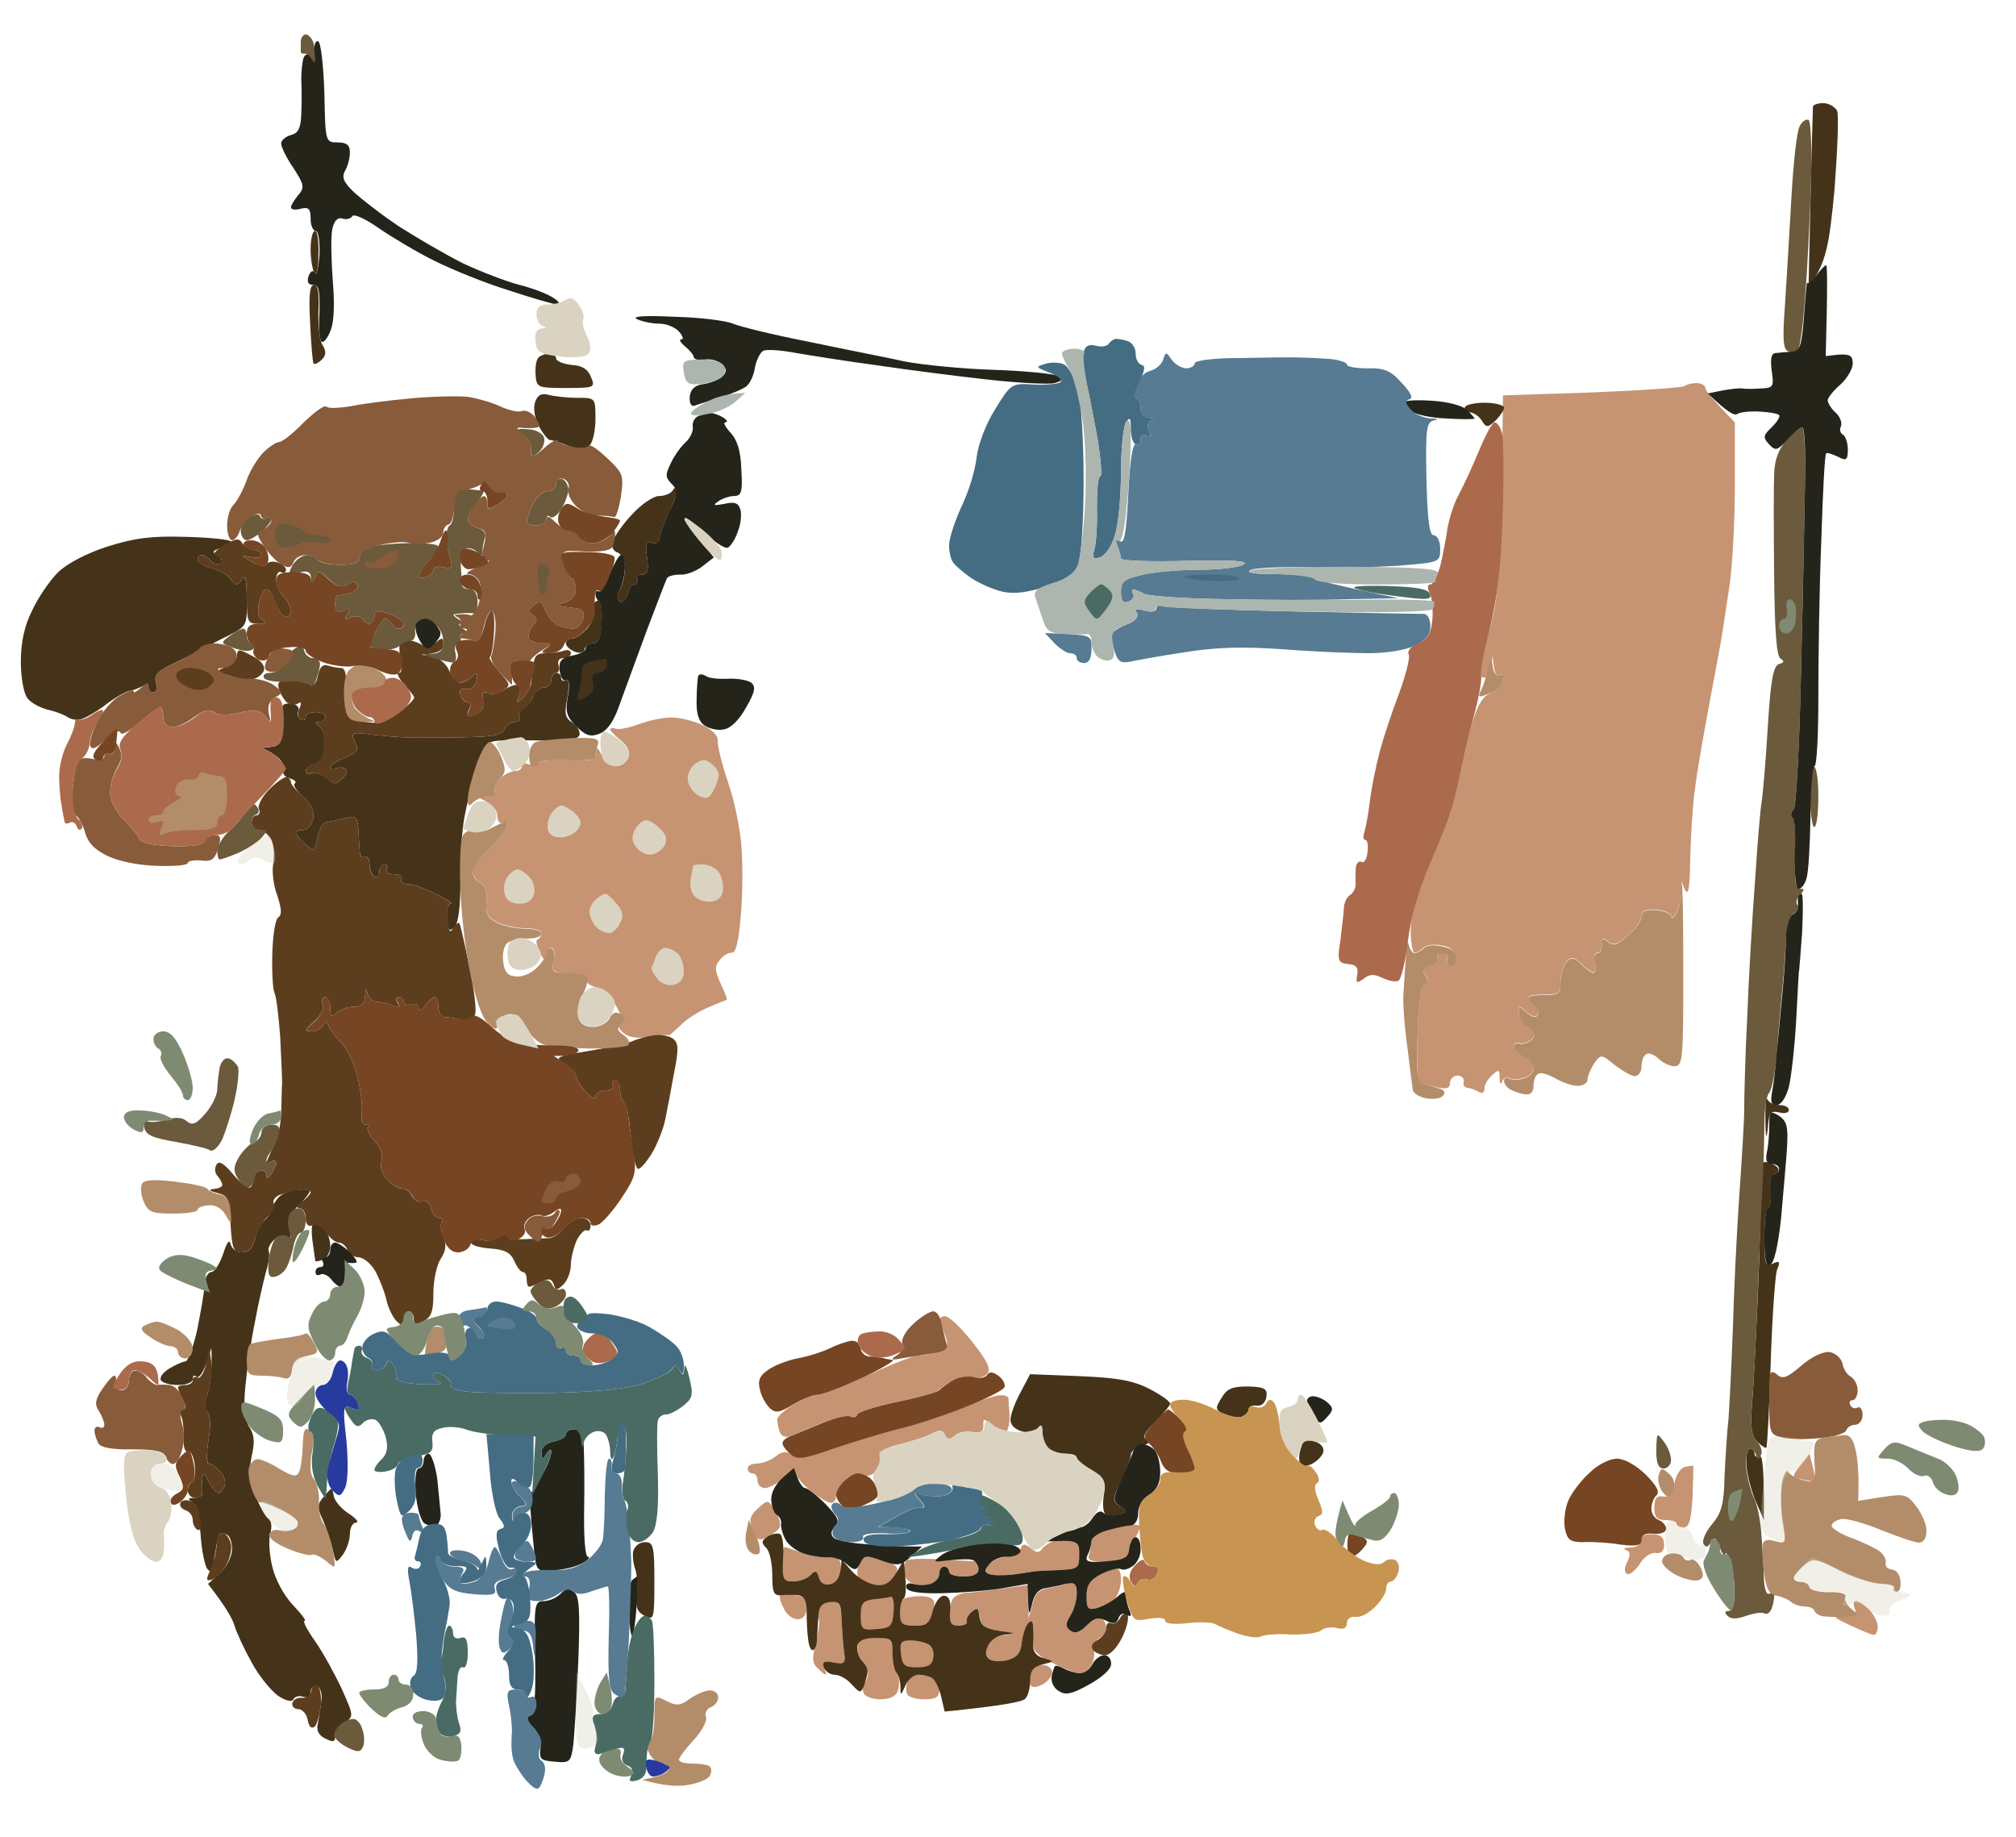 <svg version="1.2" xmlns="http://www.w3.org/2000/svg" viewBox="0 0 410 374" width="360" height="328">
	<title>0ae69ec8c2b12ce9b6bc85a0dcdeb9fe</title>
	<style>
		.s0 { opacity: 1;fill: #c69472 } 
		.s1 { opacity: 1;fill: #453319 } 
		.s2 { opacity: 1;fill: #5c3e1e } 
		.s3 { opacity: 1;fill: #6b5a3b } 
		.s4 { opacity: 1;fill: #885b3a } 
		.s5 { opacity: 1;fill: #b38d6a } 
		.s6 { opacity: 1;fill: #764523 } 
		.s7 { opacity: 1;fill: #24241b } 
		.s8 { opacity: 1;fill: #567b92 } 
		.s9 { opacity: 1;fill: #ac6a4c } 
		.s10 { opacity: 1;fill: #4a6b63 } 
		.s11 { opacity: 1;fill: #446d84 } 
		.s12 { opacity: 1;fill: #acb5ae } 
		.s13 { fill: #dad3c1 } 
		.s14 { opacity: 1;fill: #7f8a73 } 
		.s15 { opacity: .3;fill: #ccccb6 } 
		.s16 { opacity: 1;fill: #273a9e } 
		.s17 { fill: #c79451 } 
	</style>
	<g id="Background">
		<path id="Path 0" class="s0" d="m345.2 78c1 0 1.8 0.5 1.8 1 0 0.5 1.4 2.3 6 7v13c0 7.2-0.5 16.3-1.1 20.3-0.6 3.9-1.4 9.4-1.9 12.2-0.5 2.8-1.7 9.1-2.6 14-0.9 4.9-2.1 11.7-2.5 15-0.5 3.3-0.9 10.1-1 15-0.1 5.9-0.4 8.1-1.7 4l-0.1 2.5c-0.1 1.4-0.6 3.2-1.1 4-0.5 0.8-1 1.1-1 0.5 0-0.6-1.3-1.1-3-1.3-2.1-0.1-3 0.2-3 1.3 0 0.8-1.2 2.6-2.7 3.9-2.2 1.9-3.1 2.2-4.1 1.3-1-0.9-1.3-0.8-1.2 0.6 0 0.9-0.4 1.7-1 1.7-0.6 0-0.8 0.9-0.5 2 0.3 1.1 0.2 2-0.2 2-0.5 0-1.6-0.8-2.6-1.8-1.4-1.4-2-1.5-3-0.4-0.6 0.7-1.2 2.5-1.2 4 0 2.4-0.4 2.7-3.2 2.7-1.8 0-3.3 0.2-3.3 0.5 0 0.3 0.5 1.1 1.2 1.7 0.7 0.7 1 1.6 0.6 2-0.4 0.5-1.5 0.1-2.3-0.7-1.4-1.3-1.6-1.3-1.5 0.3 0 0.9 0.8 2.3 1.9 3 1.4 0.9 1.6 1.5 0.7 2.3-0.6 0.6-1.7 1-2.3 0.8-0.7-0.2-1.3 0-1.3 0.6 0 0.6 0.9 1.4 2 2 1.1 0.6 2 1.7 2 2.5 0 0.8-0.9 1.7-2 2-1.1 0.3-2.4 0.3-3 0-0.6-0.3-1.2 0.1-1.4 0.8-0.3 0.6-0.5 0.3-0.5-0.8 0-1.8-0.2-1.8-1.6-0.5-0.9 0.8-1.6 2.1-1.5 2.8 0 0.7-0.5 0.9-1.2 0.5-0.7-0.4-1.7-0.8-2.3-0.8-0.6-0.1-0.9-0.6-0.7-1.3 0.1-0.7-0.5-1.2-1.3-1.2-0.8 0-1.5 0.7-1.5 1.5 0 1.1-0.7 1.3-2.7 0.9-1.6-0.4-3.1-0.8-3.5-1-0.5-0.2-0.6-4.8-0.4-10.2 0.2-6.2 0.7-9.8 1.5-10 0.7-0.1 0.8-0.7 0.1-1.7-0.8-1.1-0.5-1.6 1-2 1.1-0.3 1.8-0.9 1.5-1.5-0.3-0.6 0.2-1 1-1 0.8 0 1.3 0.4 1 1-0.3 0.6-0.1 1.2 0.5 1.5 0.6 0.3 1-0.4 1-1.5 0-1.4-0.8-2.2-2.7-2.5-1.6-0.3-3.2-0.1-3.8 0.5-0.5 0.5-1.3 1-1.7 1-0.4 0-0.8-2-0.8-4.5 0-3 1.2-7.3 3.6-12.8 1.9-4.5 4-9.5 4.5-11.2 0.6-1.7 1.4-5 1.9-7.5 0.5-2.5 1.5-7 2.3-10 0.9-3.4 2.1-5.9 3.3-6.5 1-0.6 2.2-1.4 2.6-2 0.4-0.6 0.8-1.3 0.8-1.8 0-0.4-0.4-0.5-1-0.2-0.6 0.3-1.1-0.5-1.3-4l-0.3 2.2c-0.2 1.3-0.8 2.3-1.4 2.3-0.6 0-1-0.6-1-1.3 0-0.6 1-4.6 2.1-8.7 1.8-6.3 2.2-10.8 2.7-47.5l18.2-0.6c10-0.4 18.5-1 18.8-1.3 0.3-0.3 1.4-0.6 2.4-0.6zm-208.9 68.1c1.5-0.1 4.3 0.6 6.2 1.4 2.2 1 3.4 2.1 3.4 3.3-0.1 0.9 0.8 4.6 2 8.2 1.3 3.6 2.5 9.4 2.8 13 0.3 3.6 0.3 10-0.1 14.3-0.4 5.2-1 7.7-1.8 7.7-0.7-0.1-1.9 0.6-2.5 1.5-1.1 1.2-1 2.1 0.2 4.8 0.8 1.7 1.4 3.2 1.2 3.3-0.1 0-1.8 0.7-3.7 1.5-1.9 0.8-4.5 2.4-5.7 3.7-1.3 1.2-2.3 2.1-2.3 2 0-0.2-1.7 0-3.8 0.3-2.4 0.4-4.3 0.2-5.4-0.7-1-0.8-1.4-1.6-0.8-1.9 0.6-0.3 0.3-1.8-0.8-3.7-1.1-1.8-2.9-3.5-4.1-3.8-1.2-0.3-2.1-0.9-1.9-1.5 0.2-0.6-1.4-1.1-3.4-1.2-3.5-0.3-3.8-0.5-3.3-2.8 0.3-1.4 0.1-2.5-0.5-2.5-0.5 0-1 0.8-1 1.8 0 1.2-0.4 1-1.3-0.8-0.7-1.4-0.9-2.6-0.5-2.7 0.4-0.2 0.8-0.7 0.8-1.3 0-0.6-1.5-1-3.2-1-1.8 0-4.4-0.5-5.8-1.2-2-1-2.4-1.9-2.2-4.3 0.2-2-0.2-3.3-1.2-3.7-0.9-0.5-1.6-1.5-1.6-2.3 0-0.8 1.6-3.1 3.5-5 1.9-1.9 3.5-3.9 3.5-4.5 0-0.6-0.4-0.8-1-0.5-0.5 0.3-1-0.4-1-1.5 0-1.1-1-2.4-4.5-3.9h2.3c1.2-0.1 2-0.5 1.7-1.1-0.3-0.6 0.2-1.7 1.1-2.5 0.8-0.8 2.2-1.5 3-1.5 0.8 0 1.4-0.4 1.4-1 0-0.6 0.5-0.8 1-0.5 0.6 0.3 1.6 0.2 2.3-0.2 0.6-0.4 3.6-0.7 6.5-0.5 4.4 0.2 5.2-0.1 5.3-1.5 0-1.4 0.3-1.3 1.2 0.5 0.7 1.2 2 2.2 3 2.2 0.9 0 2-0.8 2.4-1.7 0.4-1.2-0.1-2.4-1.5-3.5-1.2-1-2.2-2-2.2-2.3 0-0.3 0.6-0.3 1.3-0.1 0.6 0.2 2.8-0.3 4.7-1 1.9-0.7 4.7-1.3 6.3-1.3zm231.9 149.9l0.7 2.8c0.4 1.5 0.7 2.8 0.7 2.9-0.1 0.1-1.2-0.1-2.6-0.4-2.5-0.5-2.5-0.5-0.7-2.9zm-23.7 2.4c0.1 0.1 0 2.9-0.1 6.3-0.3 4.8-0.7 6.3-1.8 6.3-0.9 0-1.5-0.4-1.5-0.8 0-0.4-1.1-0.7-2.3-0.7-1.7 0-2.2-0.6-2.2-2.5 0-1.8 0.4-2.5 1.7-2.3 1.2 0.2 1.9-0.6 2.4-2.7 0.3-1.6 1.2-3.1 2.1-3.3 0.9-0.2 1.6-0.3 1.7-0.3zm-8.3 14c1.7 0 2.4 0.7 2.4 2.1q0 2-1.8 1.7c-1-0.1-2.4 0.9-3.2 2.3-0.9 1.3-2 2.2-2.5 2q-1-0.5 0-2.5c0.7-1.5 0.6-2.1-0.3-2.4-0.7-0.3-0.2-0.5 1-0.5 1.3-0.1 2.2-0.7 2.1-1.5-0.1-0.8 0.8-1.3 2.3-1.2zm41.5 13.6c0.5 0 1.7 0.8 2.6 1.7 1 1 1.8 2.6 1.8 3.5 0 1-0.4 1.7-0.8 1.7-0.4 0-2.5-0.9-4.7-1.9-3.8-1.8-3.9-1.9-1.3-2 2.1 0 2.6-0.4 2.1-1.5-0.4-0.9-0.2-1.5 0.3-1.5z"/>
		<path id="Path 1" fill-rule="evenodd" class="s1" d="m371 21c1.1 0 2.3 0.7 2.8 1.5 0.4 0.7 0.1 7.9-0.5 16-1.1 11.7-1.7 15-5.3 20l0.4-18c0.2-9.9 0.5-18.3 0.5-18.8 0.1-0.4 1-0.7 2.1-0.7zm-259.5 59.4c1.1 0.3 3.7 0.6 5.8 0.6 3.7 0 3.7 0 3.7 4.3 0 2.3-0.5 4.7-1.2 5.4-0.7 0.6-1.9 1-2.5 0.7-0.7-0.2-2.1-0.7-3-1.1-1-0.3-2.1-0.7-2.6-0.7-0.4-0.1-1.4-1.3-2.2-2.8-0.9-1.7-1.2-3.6-0.8-4.9 0.5-1.5 1.3-1.9 2.8-1.5zm190.5 1.6c2.2 0 4 0.5 4 1 0 0.5-0.8 1.7-1.7 2.6-1.6 1.5-1.9 1.5-2.8 0.1-0.5-0.9-1.6-1.6-2.2-1.7-0.7 0-1.3-0.5-1.3-1 0-0.5 1.8-1 4-1zm-164.3 17.4c0.2 0.3-0.6 2.5-1.7 4.9-1.1 2.3-2 4.8-2 5.5 0 0.6-0.7 1-1.5 0.7-1.2-0.4-1.4 0.2-1 3 0.4 2.7 0.1 3.5-1 3.5-0.8 0-1.3 0.5-1 1 0.3 0.6 0.1 1-0.5 1-0.5 0-1.2 0.9-1.5 2-0.3 1.1-0.9 1.8-1.5 1.5q-1-0.5 0-2.5c0.6-1.1 1-3.1 1-4.5 0-1.4-0.7-2.7-1.5-3-0.9-0.3-1.3-1.2-1-2.2 0.3-1 2-3.5 3.9-5.5 1.9-2.1 4.4-3.8 5.5-3.8 1.2 0 2.4-0.5 2.8-1.1 0.3-0.6 0.8-0.8 1-0.5zm-100.5 9.9c4.7 0.1 9 0.5 9.5 0.9 0.4 0.4-0.3 1-1.7 1.3-2 0.6-2.2 0.9-1 1.5 0.8 0.5 1.2 1.3 0.7 1.7-0.4 0.4-1.3 0.2-2-0.5-0.6-0.7-1.5-1.2-1.9-1.2-0.5 0-0.8 0.5-0.8 1 0 0.5 1.2 1.3 2.8 1.7 1.5 0.3 3.3 1.3 3.9 2.2 1.1 1.4 1.4 1.4 2.3 0.1 0.7-1.1 1 0 1 4 0.1 5.4 0 5.5-3.7 7.4-2.1 1-4.5 2.3-5.3 2.7-0.8 0.5-3.4 1.8-5.7 2.9-3.4 1.6-4.2 2.4-3.8 4 0.3 1.1 0.1 2-0.5 2-0.5 0-1-0.4-1-1 0-0.6-0.6-0.7-1.2-0.3-0.7 0.4-2 0.9-2.8 1-0.8 0.2-3.1 1.5-5 3-1.9 1.4-4.2 2.7-5 2.8-0.8 0.2-1.9-0.1-2.5-0.5-0.5-0.4-2.3-1.1-4-1.5-1.6-0.4-3.5-1.4-4.2-2.4-0.7-0.9-1.3-4.2-1.3-7.3 0-4 0.7-7.3 2.3-10.5 1.2-2.6 3.6-6.1 5.3-7.8 1.9-1.8 5.9-3.9 10-5.2 5.3-1.7 8.9-2.2 15.6-2zm84.7 13.1c0.3 0.2 0.5 2.3 0.4 4.5-0.2 2.9-0.8 4.1-1.8 4.1-0.8 0-1.6 0.5-1.7 1.2-0.2 0.7-1 0.9-2 0.5-1-0.4-1.8-1.1-1.8-1.7 0-0.6 0.6-1 1.3-1 0.6 0 2-0.9 3-2 0.9-1.1 1.5-2.6 1.3-3.2-0.3-0.7-0.2-1.6 0.1-2 0.3-0.4 0.8-0.6 1.2-0.4zm-8.9 14.6c0.6 0 1 0.4 1 1 0 0.6 0.5 0.8 1 0.5 0.6-0.3 0.7 0.9 0.3 3.5-0.7 3.3-0.5 4.2 1.1 5.2 1 0.7 1.6 1.9 1.3 2.6-0.5 0.8-2.8 1.1-6.9 1-3.5-0.1-7.6-0.1-9.3 0-2.7 0.2-3.2 0.7-4.7 5.4-0.9 2.9-2 7.6-2.5 10.3-0.5 2.8-0.9 8.6-0.8 13 0 5.2-0.4 8.4-1.2 9.3-1.1 1-1.3 0.6-1.5-1.8-0.2-1.6 0.2-3 0.7-3 0.6 0-0.8-0.9-3-2-2.2-1.1-4.8-2-5.7-2-1 0-1.6-0.4-1.3-1 0.3-0.6-0.4-1-1.5-1-1.1 0-1.8-0.4-1.5-1 0.3-0.6 0.1-1-0.5-1-0.5 0-1 0.7-1 1.5 0 0.8-0.4 1.3-1 1-0.5-0.3-1-1.4-1-2.5 0-1.1-0.4-1.8-1-1.5-0.5 0.3-1-0.3-1-1.2-0.1-1-0.2-3.1-0.3-4.6-0.2-2.4-0.5-2.7-2.7-2.1-1.4 0.4-3.1 0.7-3.7 0.8-0.7 0-1.5 1.3-1.8 2.9-0.3 1.5-0.7 2.7-1 2.7-0.3 0-1.2-0.7-2-1.5-0.8-0.8-1.5-1.7-1.5-2 0-0.3 0.7-0.5 1.5-0.5 0.8 0 1.7-1 2-2.2 0.3-1.6-0.3-3-2-4.5-1.4-1.3-2.2-2.5-1.7-2.8 0.4-0.3-0.1-0.7-1-1-1-0.3-1.6-0.9-1.3-1.5 0.3-0.6-0.1-1.6-0.7-2.3-0.7-0.8-2-1.6-2.8-2q-1.5-0.5 0.8-0.6c1.5-0.1 2.2-0.8 2.4-2.3 0-1.3 0-3.3 0-4.5-0.2-1.8 0.3-2.2 1.8-2 1.2 0.1 1.8 0.7 1.5 1.5-0.3 0.6 0 1.4 0.5 1.7 0.6 0.3 1 0.1 1-0.5 0-0.6 0.9-1 2-1 1.1 0 2 0.4 2 1 0 0.6-0.6 1-1.2 1-1 0-1 0.2-0.1 0.8 0.7 0.4 1.2 2.2 1.2 4 0 2.4-0.5 3.4-1.9 3.7-1.1 0.3-2 0.9-2 1.5 0 0.6 0.6 0.7 1.3 0.4 0.6-0.3 2 0.2 3 1 1.5 1.4 1.9 1.4 3.2 0.1 0.9-0.9 1.1-1.7 0.5-2-0.5-0.3-1.4-0.3-2 0-0.5 0.3-1 0.2-1-0.2 0-0.5 1.3-1.4 3-2 2.6-1.1 2.9-1.6 2-3.3-0.9-1.9-0.7-2 3.8-1.4 2.6 0.3 6.3 0.6 8.2 0.6 1.9 0 6.8 0 10.8-0.1 5.4-0.1 7.3-0.5 7.7-1.6 0.3-0.8 1.2-1.5 2-1.5 0.8 0 1.3-0.4 1-1-0.3-0.6 0.1-1.3 0.8-1.7 0.8-0.5 1.7-1.6 2-2.5 0.4-1 1.4-1.8 2.2-1.8 0.8 0 1.5-0.7 1.5-1.5 0-0.8 0.5-1.5 1-1.5zm246.6 86.8c0.2 0.6 1.3 1.2 2.4 1.2 1.1 0 2 0.4 2 1 0 0.6-0.9 0.8-2 0.5-1.7-0.4-2.1 0.1-2.3 3.3q-0.4 3.7-0.5-1.8c0-3 0.1-4.9 0.4-4.2zm0.3 12.9c1 0.3 1.9 0.9 2 1.4 0 0.5-0.3 0.9-0.9 0.9-0.5 0-0.9 1.6-0.7 3.5 0.1 1.9-0.1 3.5-0.5 3.5-0.5 0-0.8 2.7-0.8 6 0 5.3 0.2 5.9 1.7 5.3 1.4-0.7 1.6-0.4 0.9 1.2-0.4 1.1-1 9.6-1.3 19-0.3 9.4-0.7 17.1-0.9 17.3-0.2 0.1-1.1-0.5-1.9-1.3-1.1-1.1-1.4-3-1-7.7 0.3-3.5 0.8-13.7 1.2-22.8 0.4-9.1 0.6-18.8 0.5-21.6-0.1-4.5 0.1-5.1 1.7-4.7zm-299.6 5.6c1.3-0.2 2.4-0.1 2.5 0.2 0.1 0.3-0.9 1.6-2.3 3-1.8 1.8-2.3 3.1-1.8 4.8 0.5 1.6 0.3 2-0.5 1.5-0.7-0.5-1.9-0.1-2.7 0.7-0.8 0.8-1.3 1.8-1 2.3 0.2 0.4 0 2.3-0.6 4.2-0.5 1.9-1.6 6.6-2.3 10.5-0.8 3.9-1.6 9.7-1.9 13-0.4 4.1-0.1 6.6 0.8 8 1 1.5 1.2 3.1 0.5 6-0.6 3-0.4 5 0.8 8 0.8 2.2 2 4.3 2.6 4.7 0.6 0.4 0.8 1.6 0.4 3-0.4 1.3-0.2 4.3 0.4 6.8 0.6 2.6 2.4 5.9 4.2 7.8 1.7 1.8 2.8 3.2 2.4 3.2-0.5 0 0.5 1.9 2.2 4.3 1.6 2.3 4 6.7 5.4 9.7 2.4 5.4 2.4 5.5 0.5 6.8-1 0.6-1.9 1.9-1.9 2.7 0 1.2-0.4 1.3-2 0.5-1.4-0.7-1.9-1.7-1.5-3.2 0.2-1.3 0.6-3.4 0.7-4.7 0.2-1.3-0.3-2.6-0.9-2.8-0.7-0.1-1.3 0.4-1.3 1.2 0 0.9-0.6 1.3-1.5 1-0.8-0.3-1.7-0.1-2 0.5-0.3 0.6-1.6 0.3-3.1-0.7-1.4-1-3.9-4-5.4-6.8-1.5-2.7-3.1-6.1-3.5-7.5-0.4-1.4-1.8-3.9-5.4-8.5l2.5-2.2c1.3-1.3 2.4-3.4 2.4-4.8 0-1.4-0.4-2.7-1-3-0.5-0.3-1.2-0.4-1.4-0.2-0.3 0.1-0.7 1.6-0.9 3.2-0.3 1.6-0.6 3.4-0.6 4q-0.1 1-1.1 0c-0.5-0.6-1.2-3.7-1.4-7-0.3-3.6-1-6.3-1.8-6.7-0.9-0.6-0.8-0.8 0.5-0.8 0.9 0 1.6-0.3 1.6-0.7-0.1-0.5-0.1-1.7 0-2.8 0.2-1.9 0.3-1.9 1.4 0.3 0.7 1.2 1.5 2.2 2 2.2 0.4 0 0.9-0.7 1.2-1.5 0.3-0.8-0.2-2.2-1-3-0.8-0.8-1.8-1.5-2.2-1.5-0.5 0-0.5-2.2-0.1-4.8 0.5-2.8 0.4-5.1-0.2-5.7-0.7-0.7-0.7-1.9 0-3.7 0.5-1.6 1-4.3 0.8-9.3l-1.1 3.3c-0.7 1.8-1.5 3-2 2.5-0.4-0.4-0.7-0.2-0.7 0.5 0 0.7-1.3 1.2-3 1.2-1.6 0-3.2-0.4-3.5-1-0.3-0.6 0.5-1.6 1.8-2.4 1.2-0.7 2.7-1.4 3.2-1.4 0.6-0.1 1.6-2.9 2.4-6.4 0.7-3.5 1.4-7.5 1.5-9 0-1.6 0.7-2.8 1.4-2.8 0.6 0 1.7-1.7 2.4-3.7 0.7-2.3 1.3-3.1 1.5-2 0.2 0.9 1.2 1.7 2.3 1.7 1.4 0 2.2-0.9 2.7-2.7 0.3-1.6 1.2-3.2 1.9-3.8 0.7-0.6 1.4-1.7 1.6-2.5 0.2-0.8 0.9-1.9 1.6-2.5 0.7-0.5 2.3-1.1 3.5-1.2zm3.4 6.7c0.4 0 1.4 0.5 2.1 1.2 0.7 0.7 1.2 2.3 1.2 3.6 0 1.2-0.7 2.4-1.5 2.7-0.8 0.3-1.5 0.4-1.5 0.3-0.1-0.2-0.3-2-0.6-4-0.3-2.1-0.2-3.8 0.3-3.8zm292.3 46c0.6 0 1 0.4 1 1 0 0.6 0.5 0.8 1 0.5 0.6-0.3 1 2.1 0.9 13l-1.5-3.5c-0.9-1.9-1.8-5.2-2-7.2-0.2-2.1 0.1-3.8 0.6-3.8zm-288.3 9.6c0.2 1 1.6 2.7 3.1 3.6 1.5 1 2.1 1.8 1.5 1.8-0.7 0-1.3 1-1.3 2.3 0 1.2-0.6 3.1-1.4 4.2-1.4 1.9-1.5 1.9-2.1-1-0.4-1.6-1.3-4.4-2-6-1.2-2.6-1.2-3.2 0.3-4.9 1.6-1.9 1.6-1.9 1.9 0zm63.4 9.4c1.7 0 1.9 0.8 1.9 8 0 7.7-0.1 8-2 7-1.5-0.8-1.9-1.8-1.6-4.2 0.2-1.8 0.1-4.2-0.3-5.3-0.4-1.1-0.6-2.8-0.4-3.7 0.3-1 1.3-1.8 2.4-1.8z"/>
		<path id="Path 2" class="s2" d="m49.1 110.6c0.5 0.8 1.6 1.4 2.4 1.4 0.8 0 1.5 0.5 1.5 1 0 0.6-1 0.7-2.3 0.4-2-0.5-2-0.4 0.3 1 1.4 0.8 2.7 1 3 0.5 0.3-0.5 1.3-0.7 2.2-0.4 1 0.3 1.8 1 1.8 1.5 0 0.6-0.5 0.8-1 0.5-0.5-0.3-1 0.4-1 1.5 0 1.1 0.7 2.7 1.5 3.5 0.8 0.8 1.5 2.2 1.5 3 0 0.8-0.6 1.3-1.3 1-0.6-0.2-1.5-1.6-2-3-0.4-1.4-1.2-2.5-1.7-2.5-0.5 0-1.2 1.2-1.5 2.8-0.4 1.7-0.1 3 0.7 3.4q1.3 0.8-1 0.8c-2 0-2.2-0.5-2.2-5.2 0-3.9-0.3-4.9-1-3.8-0.9 1.3-1.2 1.3-2.3-0.1-0.6-0.9-2.4-1.9-4-2.2-1.5-0.4-2.7-1.1-2.7-1.7 0-0.5 0.3-1 0.7-1 0.5 0 1.4 0.5 2 1.2 0.7 0.7 1.6 0.9 2 0.4 0.5-0.5 0.1-1.1-0.7-1.3-1.1-0.4-0.7-1 1.4-2.3 2.4-1.4 3-1.5 3.7-0.4zm34.2 19.8c0.6 0.1 1.8 0.5 2.4 0.9 0.7 0.4 2 0.1 2.8-0.5 1.3-1.1 1.6-1 1.5 0.5 0 1-0.8 1.8-4.5 2l2.2 0.3c1.3 0.2 2.9 1.5 3.5 2.9 0.7 1.4 1.8 2.5 2.3 2.5 0.6 0 1.7-0.6 2.4-1.2 1-1.1 1.2-0.9 0.9 0.7-0.2 1.2-1 1.9-2.1 1.8q-1.7-0.3-1.2 1.2c0.3 0.8 0.9 1.5 1.5 1.5 0.6 0 0.7 0.7 0.2 1.6-0.5 1.2-0.3 1.5 1 1 1-0.3 1.9-1.2 1.9-1.8 0.1-0.7 0-1.7-0.1-2.3-0.1-0.6 0.4-0.7 1.1-0.4 0.8 0.4 2.3 0.1 3.4-0.7 1.1-0.7 2.3-1.1 2.7-0.9 0.5 0.3 0.5 1.3 0.2 2.3-0.6 1.4-0.5 1.5 0.7 0.4 0.8-0.7 1.6-2.1 1.8-3 0.1-0.9 0.4-2.7 0.5-3.9 0.1-1.7 0.7-2.3 2.3-2.3 1.3 0 3-0.2 3.8-0.5 0.8-0.3 1.5-0.1 1.5 0.5 0 0.6-0.7 1-1.5 1-0.9 0-1.3 0.6-1 1.5 0.3 0.8 0 1.5-0.5 1.5-0.6 0-1 0.7-1 1.5 0 0.8-0.7 1.5-1.5 1.5-0.8 0-1.8 0.9-2.3 2-0.4 1.1-1.3 2.3-2 2.5-0.6 0.3-1 0.9-0.7 1.5 0.3 0.6-0.2 1-1 1-0.8 0-1.7 0.7-2 1.5-0.4 1.1-2.3 1.5-7.8 1.6-3.9 0.1-8.8 0.1-10.7 0.1-1.9 0-5.6-0.3-8.3-0.6-4.4-0.6-4.6-0.5-3.7 1.4 0.9 1.7 0.6 2.2-2 3.3-1.7 0.6-3 1.5-3 2 0 0.4 0.4 0.5 1 0.2 0.5-0.3 1.4-0.3 2 0 0.6 0.3 0.4 1.1-0.5 2-1.3 1.3-1.7 1.3-3.3-0.1-0.9-0.8-2.3-1.3-3-1-0.6 0.3-1.2 0.2-1.2-0.4 0-0.6 0.8-1.2 1.7-1.5 1.2-0.3 1.9-1.6 2-3.7 0.1-1.8-0.3-3.6-1-4-0.9-0.6-0.9-0.8 0-0.8 0.7 0 1.3-0.4 1.3-1 0-0.6-0.9-1-2-1-1.1 0-2 0.4-2 1 0 0.6-0.5 0.8-1 0.5-0.6-0.3-0.7-1.3-0.3-2.2 0.5-1.1 0.4-1.5-0.2-1.1-0.6 0.4-1.5 0.4-2.1 0-0.6-0.4-1.4-1.6-1.8-2.7-0.5-1.7-0.1-2 2.2-1.9 1.5 0 3.3 0.3 3.9 0.7 0.9 0.5 1.5-0.2 1.8-1.8q0.5-2.5 2-2c0.8 0.3 2.1 0.5 2.7 0.5 0.9 0 1.2 1.5 1 5-0.2 4.9-0.1 5 3 5.8 2.1 0.5 4.1 0.5 5.3-0.2 1.1-0.6 2.8-1.8 3.8-2.6 1-0.8 1.8-1.7 1.8-2-0.1-0.3-1-1.5-2.1-2.7-1.1-1.3-1.6-2.3-1-2.3 0.6 0 0.7-1.2 0.3-2.9-0.3-1.6-0.3-3.2 0-3.4 0.4-0.3 1.3-0.4 2-0.3zm-32.3 3.1c1.9 0.9 2.8 2.1 2.5 3-0.3 0.8-1.3 1.6-2.3 1.8-0.9 0.2-3.1-0.1-4.7-0.7-2.9-0.9-2.9-0.9-0.8-1.8 1.3-0.4 2.3-1.5 2.3-2.3 0.1-1.4 0.4-1.4 3 0zm7.2 24.7c0.4 0.2 0.8 0.6 0.8 1.1 0 0.4 1.1 1.7 2.5 3 1.7 1.5 2.3 2.9 2 4.5-0.3 1.2-1.2 2.2-2 2.2-0.8 0-1.5 0.2-1.5 0.5 0 0.3 0.7 1.2 1.5 2 0.8 0.8 1.7 1.5 2 1.5 0.3 0 0.7-1.2 1-2.7 0.3-1.6 1.1-2.9 1.8-2.9 0.6-0.1 2.3-0.4 3.7-0.8 2.2-0.6 2.5-0.3 2.7 2.1 0.1 1.5 0.2 3.6 0.3 4.6 0 0.9 0.4 1.5 1 1.2 0.5-0.3 1 0.4 1 1.5 0 1.1 0.4 2.2 1 2.5 0.5 0.3 1-0.2 1-1 0-0.8 0.4-1.5 1-1.5 0.5 0 0.8 0.4 0.5 1-0.3 0.6 0.4 1 1.5 1 1.1 0 1.8 0.4 1.5 1-0.3 0.6 0.3 1 1.2 1 1 0 3.6 0.9 5.8 2 2.2 1.1 3.5 2 3 2-0.6 0-0.8 1.5-0.6 3.3 0.2 2.3 0.5 2.8 1.1 1.7 0.5-0.8 1.1-1.3 1.3-1 0.2 0.3 1.1 4.2 2 8.8 1 4.5 1.5 8.9 1.2 9.7-0.3 0.9-1.3 1.3-2.8 1.1-1.2-0.3-2.8-0.5-3.5-0.5-0.6-0.1-1.2-1-1.2-2.1 0-1.1-0.3-2-0.8-2-0.4 0.1-1.2 0.8-1.9 1.8-0.8 1-1.2 1.2-1.3 0.5 0-0.7-0.7-1.1-1.5-0.8-0.8 0.3-1.5 0.1-1.5-0.5 0-0.6-0.5-1-1-1-0.6 0-0.7 0.6-0.3 1.2 0.6 0.9 0.3 1-1 0.5-0.9-0.4-2.4-0.7-3.2-0.7-0.8 0-1.7-0.8-1.9-1.7-0.3-1.3-0.4-1.1-0.5 0.5-0.1 1.6-0.7 2.2-2.4 2.2-1.3 0-2.8 0.6-3.5 1.3-1 0.9-1.2 0.7-1.2-1 0-1.3-0.5-2.3-1-2.3-0.6 0-0.8 0.7-0.5 1.5 0.3 0.8-0.5 2.4-1.8 3.5-1.9 1.7-2 1.9-0.5 2 1 0 2-0.6 2.3-1.2 0.4-1 0.7-0.9 1.2 0.2 0.4 0.8 1.6 2.4 2.7 3.5 1.1 1.1 2.6 4.3 3.2 7 0.7 2.8 1 6 0.8 7.3-0.2 1.2 0.1 2.2 0.8 2.2 0.6 0 0.8 0.2 0.5 0.5-0.4 0.3 0.2 1.5 1.3 2.8 1.3 1.3 1.8 3 1.4 4.2-0.3 1.2 0.2 2.7 1.3 3.8 1 1 2.4 1.8 3 1.7 0.7 0 1.6 0.7 2 1.6 0.5 0.8 1.4 1.3 2 1 0.8-0.4 1.5 0.3 1.8 1.4 0.3 1.1 1 2 1.7 2 0.6 0 0.9 0.3 0.5 0.8-0.3 0.4-0.2 1.7 0.3 3 0.7 1.6 0.6 2.8-0.5 4.5-0.8 1.2-1.5 4.3-1.5 7 0 3.7-0.4 4.9-2 5.7-1.6 0.8-2 0.7-2-0.5 0-0.8-0.5-1.5-1-1.5-0.6 0-1 0.8-1 1.8 0.1 1.5-0.1 1.5-1.5 0.2-0.8-0.8-1.8-2.9-2.1-4.5-0.4-1.6-1.4-4.2-2.3-5.8-0.9-1.5-2.4-2.7-3.4-2.7-0.9 0-1.9-0.7-2.2-1.5-0.3-0.8-1.1-1.5-1.8-1.5-0.6 0-1.8-0.9-2.5-2-0.6-1.1-1.9-1.8-2.7-1.5q-1.5 0.5-1.5-1.5c0-1.1-0.6-2-1.3-2-0.7-0.1-0.5-0.5 0.5-1.3 1-0.7 1.7-1.5 1.8-1.9 0-0.5-1-0.6-2.3-0.5-1.2 0.2-3 0.7-4 1-0.9 0.4-1.5 1.1-1.2 1.7 0.3 0.6-0.3 1.8-1.3 2.8-1 0.9-2.1 2.9-2.5 4.5-0.5 1.8-1.4 2.7-2.7 2.7-1.7 0-2-0.7-2.3-5.7-0.2-5.2-0.4-5.8-2.7-6.4-1.6-0.4-1.9-0.7-0.8-0.8 1-0.1 1.8-0.4 1.8-0.8 0-0.5-0.4-1.2-0.9-1.8-0.6-0.6-0.7-1.6-0.3-2.3 0.5-1 1.5-0.4 3.5 2 1.5 1.8 3.1 2.9 3.5 2.5 0.4-0.5 0.7-1.4 0.7-2 0-0.5 0.6-1.2 1.2-1.4 0.7-0.1 1.3 0.3 1.3 1q0 1.2 1-0.3c0.5-0.8 1-1.8 1-2.2 0-0.5-0.5-0.6-1-0.3-0.6 0.3-1 0.4-1 0.3 0-0.2 0.6-1.6 1.4-3.3 0.9-1.6 1.6-4.8 1.6-7 0.1-2.2 0.1-4.9 0.2-6 0-1.1-0.2-5.4-0.4-9.5-0.3-4.1-0.8-8.1-1.1-8.7-0.4-0.7-0.6-4.3-0.5-8 0.1-3.8 0.6-7.1 1.2-7.5 0.8-0.5 0.7-1.8-0.2-4.5-0.8-2.1-1.1-5-0.8-6.5 0.3-1.6 0.1-3.7-0.4-4.8-0.6-1.1-1.7-2-2.5-2-0.8 0-1.5-0.7-1.5-1.5 0-0.8 0.4-1.5 1-1.5 0.5 0 0.8-0.6 0.5-1.2-0.4-0.7 0.6-2.6 2.1-4.1 1.5-1.5 3.1-2.6 3.6-2.5zm78.6 53.3c1.1 0.8 1.2 2.1 0.2 7-0.6 3.3-1.4 7.6-1.8 9.5-0.4 1.9-1.6 5-2.7 6.8-1.1 1.8-2.3 3.2-2.8 3.2-0.4 0-0.9-1.9-1.2-4.2-0.3-2.4-0.6-5.3-0.8-6.5-0.1-1.2-0.6-2.5-1-3-0.4-0.4-0.7-1.6-0.7-2.5 0-1-0.5-1.8-1-1.8-0.5 0-0.8 0.4-0.5 1 0.3 0.6-0.4 1-1.5 1-1.1 0-2 0.6-2 1.3 0 0.6-0.9 0.2-2-1-1.1-1.3-2-2.7-2-3.3 0-0.6-1-1.6-2.3-2.4-2.1-1.3-1.8-1.5 4.8-2.6 3.8-0.6 7.9-1.5 9-2 1.1-0.5 3.1-1 4.4-1.2 1.4-0.2 3.1 0.1 3.9 0.7zm-18.6 36.5c1 0 1.8 0.7 1.8 1.5 0 0.8-0.3 1.3-0.8 1-0.4-0.2-1.3 0.7-2 2-0.6 1.4-1.2 3.6-1.2 5 0 1.4-0.7 3.2-1.5 4-1.3 1.3-1.6 1.3-2 0-0.4-1.1-1-1.3-2.5-0.5-1.1 0.6-2.2 1-2.5 1-0.3 0-0.5-0.7-0.5-1.5 0-0.8-0.3-1.5-0.8-1.5-0.4 0-1.2-1-1.7-2.2-0.8-1.8-2-2.4-5.1-2.6-2.2-0.2-3.9-0.7-3.7-1.3 0.2-0.5 1.2-0.7 2.3-0.4 1.1 0.3 2.7-0.1 3.5-0.7 0.9-0.7 1.6-0.9 1.6-0.3-0.1 0.6 1.6 0.9 3.7 0.8 2-0.1 4.3-0.2 4.9-0.2 0.7-0.1 2.1-1 3-2.1 0.9-1.1 2.5-2 3.5-2zm-75.8 26.5l0.4 3c0.2 1.6-0.2 4.4-0.7 6-0.7 1.9-0.7 3.4-0.1 4 0.6 0.6 0.7 3 0.2 5.7-0.4 2.6-0.4 4.8 0 4.8 0.5 0 1.5 0.7 2.3 1.5 0.8 0.8 1.3 2.2 1 3-0.3 0.8-0.8 1.5-1.3 1.5-0.4 0-1.2-1-1.9-2.2-1.1-2.2-1.2-2.2-1.4-0.3-0.1 1.1-0.1 2.3 0 2.8 0 0.4-0.6 0.7-1.4 0.7-0.8 0-1.5-0.7-1.5-1.5 0-0.8 0.4-1.6 0.9-1.7 0.5-0.2 0.7-1.8 0.5-3.5-0.2-1.8-0.9-3.1-1.4-2.8-0.6 0.3-0.9-0.9-0.9-2.7 0.1-1.8-0.1-3.9-0.5-4.5-0.3-0.7-0.2-1.3 0.4-1.3q1 0 0-2c-0.6-1.1-1-2.2-1-2.5 0-0.3 0.7-0.5 1.5-0.5 0.8 0 1.5-0.4 1.5-1 0-0.6 0.4-0.8 1-0.5 0.5 0.3 1.3-1 1.7-2.7zm-4 31.1c0.8 0.3 1.5 0.9 1.6 1.2 0.1 0.4 0.3 1.7 0.6 2.9 0.2 1.3 0 2-0.6 1.8-0.6-0.3-1-1.2-1-2 0-0.9-0.7-1.8-1.5-2-0.8-0.3-1.3-1-1-1.5 0.2-0.5 1.1-0.7 1.9-0.4zm6.9 6.6c0.7 0.2 1.3 1.3 1.5 2.3 0.2 1.1-0.3 3-1 4.2-0.7 1.3-2 2.6-2.8 2.9-1.2 0.4-1.3 0.1-0.7-1.3 0.5-1 1-2.5 1.2-3.3 0.2-0.9 0.4-2.4 0.5-3.4 0.1-1 0.7-1.6 1.3-1.4zm19 31c0.6 0.2 0.9 2 0.8 3.8-0.2 1.9-0.7 3.9-1.2 4.5-0.7 0.6-1.2 0.2-1.5-1.3-0.2-1.2-1.1-2.2-1.9-2.2-0.8 0-1.4-0.6-1.2-1.3 0.2-0.7 1.1-1.1 2-1 0.9 0.1 1.7-0.5 1.8-1.3 0.1-0.9 0.6-1.4 1.2-1.2z"/>
		<path id="Path 3" class="s3" d="m368 24.4c0.5 0.3 0.7 6.1 0.5 12.8-0.2 6.8-0.7 17.2-1.2 23.2-0.4 5.9-1.1 11-1.6 11.2-0.4 0.2-1.3 0.2-1.9-0.1-1-0.4-1.1-2.7-0.6-9.3 0.3-4.8 0.9-14.5 1.3-21.7 0.4-7.2 1.1-13.8 1.7-14.8 0.5-1 1.3-1.5 1.8-1.3zm-260.8 63c1.5 0 3 0.8 3.3 1.6 0.3 0.8-0.1 2.2-1 3-1.4 1.3-1.5 1.3-1.6-0.5 0-1.1-0.7-2.5-1.7-3.1-1.5-1-1.3-1.2 1-1zm259.5-0.4c0.4 0 0.7 4.6 0.6 10.2-0.1 5.7-0.4 22.9-0.8 38.3-0.3 15.4-1 28.6-1.5 29.3-0.6 0.6-0.7 1.4-0.2 1.6 0.4 0.2 0.6 3.6 0.5 7.5-0.2 5.2 0 7.1 1 7.1 0.9-0.1 0.9 0.2 0 1.2-0.7 0.7-1 1.7-0.5 2.1 0.4 0.4 0 1.2-0.8 1.7-0.9 0.6-1.5 2.6-1.6 5.2-0.1 2.4-0.4 7.2-0.8 10.8-0.3 3.6-0.9 9.4-1.1 13-0.3 3.6-1 6.9-1.5 7.5-0.6 0.6-1 3.5-1 6.5 0 3-0.2 9.1-0.4 13.5-0.3 4.4-0.7 14.5-1 22.5-0.3 8-0.8 17.3-1.1 20.8-0.4 4.7-0.1 6.6 1 7.7 0.8 0.8 1.2 2.1 0.8 2.8-0.5 1-0.7 1-1 0-0.2-0.7-0.7-1.3-1.3-1.3-0.5 0-0.8 1.7-0.7 3.8 0.2 2 0.9 4.7 1.5 6 0.7 1.2 1.4 4.6 1.6 7.5 0.2 2.8 0.5 6.9 0.5 9 0.1 2.1 0.5 3.5 1.1 3.2 0.6-0.3 1-0.1 1 0.5 0 0.6-0.2 1.7-0.5 2.5-0.3 0.8-0.9 1.3-1.5 1-0.5-0.3-2.2 0-3.7 0.5-1.9 0.7-3.1 0.7-3.8 0q-1-1 0.3-1c0.8 0 1.2-1.5 1.1-4.2 0-2.4-0.4-5.2-0.9-6.3-0.5-1.1-0.9-1.6-1-1-0.1 0.6-0.6-0.1-1.1-1.5-0.8-2-1.2-2.2-1.8-1-0.6 1.1-1 1.2-1.5 0.3-0.3-0.7 0.5-2.5 1.8-4 1.9-2.3 2.4-4.1 2.5-9.8 0.2-3.9 0.5-9 0.8-11.5 0.2-2.5 0.6-10.8 0.9-18.5 0.2-7.7 0.8-19.8 1.3-27 0.5-7.2 1-15 1-17.5 0-2.5 0.2-10.8 0.6-18.5 0.3-7.7 1-20.3 1.6-28 0.5-7.7 1.1-15.1 1.4-16.5 0.2-1.4 0.8-8.1 1.2-14.9 0.6-9.6 1.1-12.5 2.3-12.9 1.1-0.3 1.1-0.6 0.3-1.1-0.8-0.4-1.2-5.6-1.3-17.1-0.1-9.1-0.1-18.3 0-20.6 0.1-2.8 0.9-4.9 2.5-6.8 1.3-1.4 2.8-2.6 3.2-2.6zm-252.5 10.5c0.7 0.3 1.3 1.3 1.3 2.3-0.1 0.9-0.7 2.7-1.5 3.9-0.8 1.3-1.8 2-2.3 1.5-0.4-0.4-0.7-0.1-0.7 0.6 0 0.6-0.9 1.2-2 1.2-1.1 0-2-0.3-2-0.7 0-0.5 0.5-2 1.2-3.5 0.7-1.6 2.1-2.8 3.1-2.8 0.9 0 1.7-0.7 1.7-1.5-0.1-0.8 0.5-1.2 1.2-1zm-19.1 2.1c1.3 0.1 2.7 0.3 3 0.3 0.4 0.1-0.2 1.1-1.2 2.4-1.1 1.2-1.9 2.8-1.9 3.5 0 0.6 0.9 1.4 2 1.7 1.2 0.3 1.8 1.1 1.5 2-0.3 0.8-0.5 2.1-0.5 2.8 0.1 0.9-0.2 0.9-1.2 0-0.7-0.6-1.8-0.9-2.4-0.5-0.6 0.4-0.9 2.1-0.8 3.7 0.1 1.7 0.3 3.3 0.3 3.8 0.1 0.4 0.8 0.7 1.6 0.7 0.9 0 1.5 0.9 1.5 2.5 0 1.4-0.3 2.4-0.7 2.4-0.5-0.1-1.7-0.1-2.8 0-1.7 0.1-1.8 0.3-0.5 1.1 0.8 0.5 1.1 1 0.5 1-0.5 0-0.3 0.5 0.5 1q1.5 1 0.3 1c-0.7 0-1.1 0.4-0.8 1 0.3 0.6 0.1 1-0.5 1-0.5 0-0.8 0.9-0.5 2 0.3 1.2 0 2-0.7 1.9-0.7-0.1-2.4-0.5-3.8-0.9-2.4-0.8-2.4-0.8-0.2-0.9 1.6-0.1 2.2-0.7 2.2-2.3 0.1-1.3-0.6-2.9-1.5-3.5-0.8-0.7-2.2-1.1-3-0.8-0.8 0.3-1.4 1.3-1.2 2.2 0.1 1-0.3 1.8-1 1.8-0.7 0-1.7 0.5-2.2 1-0.6 0.6-2.2 0.9-3.6 0.8-1.4-0.2-2.5-0.5-2.5-0.8 0-0.3 0.6-1.6 1.3-3 0.6-1.4 1.5-2.5 2-2.5 0.4 0 0.9 0.5 1.2 1 0.3 0.6 1 1 1.5 1 0.6 0 1-0.4 1-1 0-0.5-1.3-1.4-3-2-2.4-0.8-3-0.7-3 0.5 0 0.8-0.4 1.5-1 1.5-0.5 0-1.2-0.4-1.5-1-0.3-0.5-1.3-0.7-2.2-0.3-1.4 0.6-1.6 0.5-0.8-0.7 0.8-1.2 0.6-1.3-0.7-0.7-1.4 0.5-1.8 0.2-1.8-1.3 0-1.1 0.3-1.9 0.8-1.8 0.4 0 1.5-0.2 2.5-0.5 0.9-0.4 1.5-1.1 1.2-1.7q-0.5-1-2 0c-1.1 0.7-2.1 0.5-3.7-1-2.2-2-2.3-2-3-0.3-0.6 1.7-0.7 1.7-0.7 0.1-0.1-1.4-0.7-1.7-2.5-1.2-2.2 0.6-2.3 0.5-1.3-1.5 0.7-1.1 2-2.1 3-2.1 0.9 0 1.9 0.5 2.2 1 0.3 0.6 2.3 1 4.5 1 2.9 0 4-0.4 4-1.5 0-0.8 1-1.8 2.3-2.2 1.2-0.3 4.8-0.7 7.9-0.7 3.2-0.1 5.8 0.2 5.8 0.7 0 0.4-0.9 1.7-2 3-1.1 1.2-2 2.5-2 3 0 0.4 0.7 0.5 1.5 0.2 0.8-0.3 1.5-0.9 1.5-1.5 0-0.5 0.9-0.8 2-0.5 1.5 0.4 1.9 0.1 1.6-1.2-0.3-1-0.5-2-0.6-2.3-0.1-0.3-0.3-1.4-0.4-2.5 0-1.1 0.3-2.2 0.7-2.5 0.5-0.3 0.9-1.8 0.9-3.5 0-1.6 0.1-3.3 0.3-3.6 0.1-0.3 1.3-0.5 2.6-0.3zm-42.4 5.5c0.1 0.5 0.8 0.7 1.3 0.4 0.6-0.3 1-0.2 1 0.3 0 0.4-0.9 1.5-2 2.5-1.1 0.9-2.4 1.7-3 1.7-0.5 0-1.1-0.7-1.2-1.6-0.2-0.9 0.6-2.3 1.6-3 1.1-0.7 2.1-0.9 2.3-0.3zm-3.4 22.9c0.4 0 0.7 0.7 0.7 1.5 0 0.8 0.5 1.5 1.2 1.5 0.8 0 0.9 0.4 0.3 1-0.7 0.7-1.9 0.7-4 0-2.9-1-2.9-1.1-1-2.5 1.1-0.8 2.3-1.5 2.8-1.5zm12.4 4.5c0.2 0.8 1 1.5 1.8 1.5 0.8 0 1.5 0.6 1.4 1.3 0 0.6-0.4 2.1-0.8 3.2-0.4 1.1-1 1.6-1.3 1-0.4-0.6-2.5-0.9-4.7-0.7-2.3 0.1-4.3-0.2-4.6-0.8-0.3-0.6 0.3-1 1.3-1 0.9 0 2.4-0.9 3.3-2 0.8-1.1 1.3-2 1-2-0.3 0 0-0.5 0.8-1 1.1-0.7 1.6-0.5 1.8 0.5zm307.3 23.5c0.6 0 1 2.7 1 6 0 3.3-0.3 6.2-0.8 6.4-0.4 0.2-0.8-2.5-0.9-6-0.2-3.7 0.2-6.4 0.7-6.4zm-316.9 8.3c0.5 0.6 0.4 1.3-0.1 1.5-0.6 0.1-1 0.9-1 1.7 0 0.8 0.8 1.5 1.7 1.5 1.6-0.1 1.6 0.1 0.3 1.6-0.8 0.9-3 2.3-4.8 3.1-1.7 0.7-3.4 1.3-3.7 1.3-0.3 0-0.5-0.8-0.5-1.7 0-1 1-2.7 2.2-3.9 1.3-1.1 2.9-3 3.7-4.2 1.1-1.6 1.7-1.8 2.2-0.9zm2.9 64.7c1.6 0 1.9 0.5 1.4 2.3-0.3 1.2-1 2.6-1.5 3.2-0.5 0.6-0.9 1.3-0.9 1.8 0 0.4 0.4 0.5 1 0.2 0.5-0.3 1-0.2 1 0.3 0 0.4-0.5 1.4-1 2.2q-1 1.5-1 0.3c0-0.7-0.6-1.1-1.3-1-0.6 0.2-1.2 1-1.2 1.7 0 0.7-0.5 1.5-1 1.7-0.6 0.2-1.6-0.6-2.3-1.7-1-1.6-0.9-2.5 0.2-4.4 0.8-1.3 2.2-2.7 3-3 0.9-0.3 1.6-1.3 1.6-2.1 0-0.8 0.9-1.5 2-1.5zm5.6 17c0.8 0 1.4 1 1.4 2.5 0 1.4-0.5 2.5-1 2.5-0.6 0-1.3 1.5-1.6 3.3-0.4 1.7-1.1 3.8-1.8 4.5-0.6 0.7-1.7 1.3-2.4 1.2-0.8 0-1-1.2-0.7-3.7 0.3-2.1 1-4.1 1.7-4.5 0.7-0.4 1.7-0.4 2.3 0 0.6 0.4 0.7 0 0.2-1-0.4-1-0.4-2.5-0.1-3.3 0.3-0.8 1.2-1.5 2-1.5zm51.6 15.6c0.4 0.8 1.2 1.2 1.8 0.9 0.5-0.3 1 0.2 1 1 0 0.8-0.9 1.9-2 2.5-1.5 0.7-2.4 0.6-3.5-0.5-0.8-0.8-1.6-1.9-1.7-2.5-0.1-0.5 0.7-1.3 1.7-1.9 1.4-0.7 2.1-0.6 2.7 0.5zm226.3 31.9c0.9 1.1 1.5 2.8 1.5 3.8 0 0.9-0.7 1.7-1.5 1.7-1.1 0-1.5-1.1-1.5-3.7 0.1-3.6 0.1-3.7 1.5-1.8zm-266.8 56.5c0.7 0 1.6 1 1.9 2.3 0.4 1.2 0.4 2.8 0 3.5-0.5 1-1.1 1-3.1 0-1.4-0.7-2.6-1.8-2.7-2.4-0.1-0.5 0.4-1.5 1.2-2.2 0.8-0.7 2-1.2 2.7-1.2z"/>
		<path id="Path 4" fill-rule="evenodd" class="s4" d="m95 80.8c1.9 0.3 4.8 1.1 6.5 1.9 1.7 0.8 3.7 1.3 4.5 1 0.8-0.3 2.1 0.3 2.8 1.4 1 1.5 1 1.9 0 2-0.7 0.1-2 0.1-2.8 0-1.2-0.1-1.2 0.1 0.2 1.1 1 0.7 1.7 2.2 1.7 3.3 0 1.9 0.1 1.9 2.6-0.2 1.4-1.3 2.7-2 2.9-1.5 0.2 0.4 1.6 0.9 3 1.2 1.5 0.3 2.9 0.2 3.2-0.2 0.2-0.5 1.9 0.7 3.8 2.5 3.2 3 3.4 3.5 2.8 7.7-0.4 2.5-1 4.4-1.4 4.3-0.5-0.2-1.9-0.3-3.3-0.3-1.4 0-3.4-0.9-4.5-2-1.1-1.1-1.8-2.7-1.5-3.5 0.3-0.8-0.2-1.7-1-2-0.9-0.3-1.5 0.1-1.5 1 0 0.8-0.8 1.5-1.8 1.5-0.9 0-2.3 1.2-3 2.8-0.7 1.5-1.2 3-1.2 3.5 0 0.4 0.9 0.7 2 0.7 1.1 0 2-0.6 2-1.2-0.1-0.9 0.6-0.7 1.7 0.4 1 1 2.3 1.7 2.8 1.7 0.5 0 1.6 0.7 2.3 1.6 0.7 0.9 2.1 1.3 3.5 1 1.2-0.3 2.5-1.1 2.9-1.8 0.6-0.9 0.8-0.9 0.8 0.1 0 0.6-0.2 1.8-0.5 2.5-0.4 0.8-2.3 1.1-5.5 1-5-0.3-5-0.3-4.3 2.5 0.3 1.5 1 2.8 1.5 3 0.4 0.1 0.8 1.1 0.8 2.2 0 1.2-0.9 2.3-2.3 2.7-1.9 0.5-1.8 0.6 1.1 1 2.6 0.2 3.1 0.7 2.7 2.3-0.3 1.1-1.2 2-2 2-0.8 0-2.2-0.3-3.2-0.7-0.9-0.5-2-1.8-2.5-3-0.7-1.9-1.1-2.1-2.4-1-1.2 0.9-1.2 1.3-0.2 1.9 1 0.5 1.1 1 0 2.2-0.6 0.9-1 2-0.7 2.6 0.3 0.6 1.5 1 2.8 1 2.1 0.1 2.1 0.1 0.2 1.2-1.1 0.6-2.3 1.6-2.7 2.2-0.3 0.6-1.3 0.8-2.2 0.4-1.3-0.6-1.6-0.2-1.6 4.7l-2.4-2.5c-1.3-1.4-2.1-2.9-1.8-3.5 0.3-0.6 0.6-2.7 0.8-4.7 0.2-2.1-0.1-4-0.6-4.3-0.5-0.3-1.3 1.1-1.7 3-0.5 2.3-1.2 3.4-2 3-0.7-0.3-1.9-0.5-2.5-0.5q-1.3 0 0.2-1 1.5-1 0.3-1c-0.7 0-1.1-0.5-0.8-1 0.3-0.5-0.1-1.2-0.7-1.4-0.7-0.3-0.5-0.5 0.5-0.5 0.9-0.1 2 0 2.3 0.2 0.4 0.1 1.1-0.9 1.6-2.3 0.4-1.4 0.6-3.3 0.3-4.2-0.3-1-1.3-1.8-2.2-1.9-1 0-0.2-0.7 1.7-1.4 1.9-0.7 2.8-1.4 2-1.4-1.2 0-1.3-0.7-0.7-3.1 0.6-2.5 0.4-3.1-1.3-3.5-1.1-0.3-2-1.1-2-1.7 0-0.7 0.6-2.1 1.3-3 0.7-1 1.5-1.7 2-1.8 0.4 0 0.7 0.7 0.7 1.5 0 1.3 0.3 1.3 2 0.3 1.1-0.7 2-1.6 2-2 0-0.5-0.7-0.6-1.5-0.3-0.8 0.3-1.7-0.2-2-1-0.4-1.1-1-1.3-2.5-0.5-1.1 0.5-2.6 0.9-3.2 0.8-0.8-0.2-1.3 1-1.5 3.2-0.1 1.9-0.6 3.6-1.2 3.8-0.6 0.1-1.1 0.9-1.1 1.7 0 0.8-1.2 1.7-2.7 2-1.6 0.3-3.6 0.3-4.5 0-1-0.3-3.6 0-5.8 0.5-2.4 0.6-4 1.6-4 2.5 0 1.1-1.1 1.5-4 1.5-2.2 0-4.2-0.5-4.5-1-0.3-0.5-1.4-1-2.5-1-1.1 0-2.2 0.7-2.5 1.5-0.4 1.1-1 1.2-2.2 0.6-1-0.5-2.6-2.1-3.7-3.7-1.7-2.6-1.7-3-0.2-3.6 0.9-0.5 1.6-1.3 1.6-1.8 0-0.5-0.5-0.8-1-0.5-0.5 0.3-1 0-1.1-0.5-0.1-0.6-0.9-0.5-2 0.2-1 0.7-2.1 2.1-2.4 3.1-0.3 0.9-1 1.7-1.5 1.7-0.5 0-1-1.3-1-3 0-1.7 0.6-3.6 1.3-4.2 0.7-0.7 1.9-2.9 2.6-4.8 0.6-1.9 2.2-4.5 3.4-5.8 1.2-1.2 2.7-2.2 3.3-2.2 0.6 0 2.9-1.8 5-4 2.2-2.1 4.2-3.6 4.6-3.2 0.4 0.4 2.6 0.3 5-0.1 2.4-0.5 7.9-1.2 12.3-1.6 4.4-0.4 9.6-0.5 11.5-0.3zm-51.7 50.2c1.2 0 2.9 0.4 3.7 0.9 0.9 0.6 1.2 1.5 0.8 2.5-0.5 0.9-1.6 1.6-2.5 1.6-1.6 0.1-1.5 0.2 0.2 1.2 1.1 0.6 3.4 1.1 5 1 1.7-0.1 3.9 0.5 5 1.3 1.9 1.4 1.9 1.6 0.3 2.5q-1.8 1-1.3 3.3c0.5 1.9 0.4 2-0.7 0.6-1.1-1.3-2.1-1.5-5.3-0.8-2.5 0.6-4.5 0.5-5.2-0.1-0.9-0.7-2.1-0.4-4 1-1.6 1.2-3.6 2.1-4.5 2-1.1 0-1.8-0.8-1.8-2 0-1.1-0.3-2-0.7-2-0.5 0.1-2.4 1.5-4.3 3.2-1.9 1.7-3.6 2.6-3.7 2-0.2-0.7-1.5-0.1-3 1.4-2 1.8-2.9 2.2-3.2 1.2-0.2-0.7 0.5-3 1.5-5 1.1-2 3.1-4.4 4.7-5.2 1.5-0.9 2.7-1.3 2.7-0.8-0.1 0.4 0.6 0 1.5-0.8 1.1-1.1 1.6-1.1 1.5-0.2 0 0.6 0.5 1.2 1 1.2 0.6 0 0.8-0.9 0.5-2-0.4-1.6 0.4-2.4 3.8-4 2.4-1.1 4.7-2.5 5.1-3 0.4-0.6 1.7-1 2.9-1zm13.4 1c1 0 2.1 0.2 2.6 0.5 0.4 0.3-0.1 1.4-1 2.6-1 1.1-2.5 1.9-3.4 1.7-1.3-0.2-1.5-0.8-0.8-2.5 0.5-1.3 1.6-2.3 2.6-2.3zm-32.7 20.3c0.7 1.2 0.6 2.4-0.5 4.2-0.8 1.4-1.4 3.7-1.3 5.2 0.1 1.6 1.4 3.9 2.8 5.3 1.5 1.4 2.9 3.1 3.1 3.8 0.3 0.8 2.6 1.3 6.6 1.5 4.3 0.1 6.4-0.2 6.8-1.1 0.3-0.6 1.2-1.2 2-1.2 1.2 0 1.3 0.6 0.7 2.7-0.7 2.3-1.4 2.8-3.5 2.5-1.5-0.1-2.7 0.1-2.7 0.5 0 0.5-2.8 0.7-6.2 0.6-3.8-0.1-7.8-0.9-10.1-2-2.7-1.3-4.1-2.7-4.7-5.1-0.6-1.7-1.4-3.2-2-3.2-0.6 0-0.8-2-0.5-5 0.3-2.8 0.7-5.4 1-6 0.3-0.6 1.6-0.8 3-0.5 1.4 0.3 2.5 0.1 2.5-0.5 0-0.6 0.5-0.8 1-0.5 0.6 0.3 1-0.3 1-1.3 0.1-1.6 0.1-1.6 1 0zm89.7 94.2c0.2 0.3-0.4 1.6-1.2 2.8-0.8 1.3-1.5 1.9-1.6 1.3 0-0.6-0.3-0.1-0.7 0.9-0.7 1.7-0.8 1.8-2.5 0.2-1.3-1.2-1.4-2-0.6-3.1 0.6-0.9 1.8-1.3 3-1 1 0.3 2.2 0 2.6-0.6 0.3-0.6 0.8-0.8 1-0.5zm258.6 28.8c1.2 0.2 2.3 1.2 2.6 2.3 0.2 1.1 0.9 2.3 1.7 2.7 0.8 0.5 1.4 1.7 1.4 2.8 0 1.1-0.5 2-1 2-0.6 0-0.8 0.4-0.5 1 0.3 0.6 0.9 0.8 1.5 0.5 0.5-0.3 1 0.4 1 1.5 0 1.1-0.7 2-1.5 2-0.8 0-1.6 0.5-1.8 1.1-0.1 0.6-2.5 1.4-5.2 1.6-2.8 0.3-6.2 0.3-7.8-0.1-2.6-0.6-2.7-0.8-2.7-7.4-0.1-5.9 0.1-6.6 1.5-5.5 1.2 1.1 2.1 0.8 5.1-1.8 2.1-1.8 4.5-2.9 5.7-2.7zm-345.1 3.8c0.7-0.1 1.9 0.6 2.5 1.5 0.7 0.8 1.6 1.4 2 1.4 0.5-0.1 1.6-0.1 2.5 0 0.9 0 2.2 1.2 2.7 2.6 0.7 1.6 0.8 2.5 0.1 2.5-0.6 0-0.7 1-0.2 2.7 0.5 1.6 0.5 4 0 5.5-0.4 1.6-1.3 2.8-1.8 2.8-0.6 0-1.2-0.7-1.5-1.5-0.4-1.1-2.1-1.5-6.8-1.5-4.1 0.1-6.5-0.4-6.9-1.2-0.4-0.7-0.8-1.9-0.8-2.6 0-0.6 0.4-1 1-0.7 0.5 0.3 1 0.1 1-0.5 0-0.6-0.5-1.8-1.1-2.8-0.9-1.3-0.8-2.3 0.7-4.5 1-1.5 2.1-2.7 2.4-2.7 0.4 0 0.5 0.7 0.3 1.5-0.1 0.8 0.4 1.5 1.2 1.5 0.8 0 1.5-0.9 1.5-2 0-1.1 0.6-2 1.2-2z"/>
		<path id="Path 5" class="s5" d="m303.7 135.8c0.2 1.2 0.8 2 1.3 1.7 0.6-0.3 1-0.2 1 0.2 0 0.5-0.4 1.3-0.8 1.9-0.4 0.6-1.6 1.4-2.7 1.8-1.7 0.7-1.9 0.5-1.1-1 0.5-1.1 1.1-3 1.4-4.4 0.6-2.4 0.6-2.4 0.9-0.3zm-230.5-0.7c0.4 0 1.9 0.6 3.2 1.2 1.4 0.7 2.3 1.9 2 2.5-0.2 0.7-1.7 1.3-3.4 1.3-1.8 0-3.2 0.6-3.5 1.5-0.3 0.8 0.1 2.1 0.7 2.8 0.7 0.8 2 1.6 2.8 2 1.2 0.4 1.2 0.6-0.3 0.6-0.9 0.1-2.4-0.1-3.2-0.4-1-0.3-1.6-2-1.7-4.8-0.1-2.7 0.3-4.8 1.2-5.5 0.8-0.7 1.8-1.2 2.2-1.2zm42.8 15.2c5-0.2 5.9 0.1 5.5 1.3-0.3 0.8-0.5 1.9-0.5 2.5 0 0.6-2.4 0.9-5.6 0.7-3.1-0.1-5.8 0.1-6 0.5-0.2 0.5-0.7 0.8-1.2 0.8-0.4 0-0.7-1-0.7-2.3 0-1.2 0.6-2.4 1.3-2.7 0.7-0.3 4-0.6 7.2-0.8zm-16.6 0.8c0.6-0.1 1.7 1.3 2.4 3 1 2.5 1 3.2-0.3 4.5-0.8 0.8-1.3 1.9-1 2.5 0.3 0.6-0.3 1-1.3 1-1 0-2.3 0.6-3 1.2-1 1-1.2 0.9-1.2-0.7 0-1.1 0.8-4.1 1.7-6.8 0.9-2.6 2.2-4.7 2.7-4.7zm3.4 16c0.1 0 0.2 0.4 0.2 1 0 0.6-1.6 2.6-3.5 4.5-1.9 1.9-3.5 4.2-3.5 5 0 0.8 0.7 1.8 1.6 2.2 1 0.5 1.4 1.8 1.2 3.8-0.2 2.4 0.2 3.3 2.2 4.3 1.4 0.7 4 1.2 5.8 1.2 1.7 0 3.2 0.4 3.2 1 0 0.6-1.2 1-2.7 1-1.6 0-3.4 0.4-4.1 0.8-0.7 0.4-1.2 2-1 3.7 0.2 2.3 0.9 3.1 2.6 3.2 1.2 0.2 3.1-0.6 4.2-1.7 1.1-1.1 2-2.4 2-3 0-0.6 0.5-1 1-1 0.5 0 0.8 1.1 0.5 2.5-0.5 2.3-0.2 2.5 2.8 2.5 1.7 0 3.5 0.3 3.9 0.7 0.4 0.4 0.1 2-0.7 3.5-0.8 1.6-1.3 3.7-1 4.8q0.5 2 3 2c1.4 0 2.9-0.8 3.4-1.8q0.8-1.7 2.2-0.8c1.1 0.6 1.1 1.1 0.2 2-1 0.8-0.9 1.4 0.5 2.3 0.9 0.6 1.3 1.5 0.9 2-0.5 0.4-4.1 0.7-8 0.7-4-0.1-8.1-0.4-9.2-0.8-1.1-0.3-2.8-1.9-3.8-3.6-1.2-2.2-2.2-2.9-3.7-2.5-1.1 0.3-2 1.2-2 2 0 1.2-0.3 1.2-1.9-0.3-1.2-1-2.5-4.9-3.6-10.2-1-4.7-1.9-12.6-2-17.5-0.2-4.9 0-9.7 0.5-10.5 0.5-0.8 1.4-1.2 2.2-0.9 0.7 0.4 2.4 0.1 3.8-0.7 1.4-0.7 2.6-1.3 2.8-1.4zm239.4 13c0.2 0 0.3 8.3 0.3 18.5 0 17-0.1 18.5-1.8 18.5-0.9 0-2.4-0.7-3.2-1.5-0.8-0.8-1.9-1.3-2.5-1-0.6 0.3-1 1.4-1 2.5 0 1.1-0.6 2-1.3 2-0.6 0.1-2.5-1-4.1-2.2-2.8-2.3-2.9-2.3-4.3-0.3-0.7 1.1-1.3 2.6-1.3 3.2 0 0.7-0.9 1.3-2 1.3-1.1 0-3.1-0.7-4.5-1.5-1.4-0.8-2.9-1.3-3.5-1-0.6 0.3-1 1.4-1 2.5q0 2-1.8 1.7c-0.9-0.1-2.3-0.6-3-1-0.6-0.4-1.2-1.1-1.2-1.7 0-0.6 0.4-0.8 1-0.5 0.6 0.3 1.9 0.3 3 0 1.1-0.3 2-1.2 2-2 0-0.8-0.9-1.9-2-2.5-1.1-0.6-2-1.4-2-2 0-0.6 0.6-0.8 1.2-0.6 0.7 0.2 1.8-0.2 2.4-0.8 0.9-0.8 0.7-1.4-0.7-2.4-1.1-0.6-1.9-2-1.9-3-0.1-1.5 0.1-1.5 1.5-0.2 0.8 0.8 1.9 1.2 2.3 0.7 0.4-0.4 0.1-1.3-0.6-2-0.7-0.6-1.2-1.4-1.2-1.7 0-0.3 1.5-0.5 3.3-0.5 2.8 0 3.2-0.3 3.2-2.7 0-1.5 0.6-3.3 1.2-4 1-1.1 1.6-1 3 0.4 1 1 2.1 1.8 2.5 1.8 0.5 0 0.6-0.9 0.3-2-0.3-1.1-0.1-2 0.5-2 0.6 0 1-0.8 1-1.8-0.1-1.3 0.2-1.4 1.2-0.5 1 0.9 1.9 0.6 4-1.3 1.6-1.3 2.8-3.1 2.8-3.9 0-1.1 0.9-1.4 3-1.3 1.7 0.2 3 0.7 3 1.3 0 0.6 0.5 0.3 1-0.5 0.5-0.8 1-2.5 1-3.8 0-1.2 0.1-2.2 0.2-2.2zm-55.6 12.2c0.2 1 0.8 1.8 1.2 1.8 0.4 0 1.2-0.5 1.8-1 0.5-0.6 2.2-0.8 3.8-0.4 2.1 0.4 2.9 1.2 2.8 2.6 0 1-0.6 1.7-1.1 1.4-0.6-0.3-0.9-1-0.6-1.6 0.3-0.6-0.2-1-1-1-0.8 0-1.3 0.4-1 1 0.3 0.6-0.4 1.2-1.5 1.5-1.5 0.4-1.8 0.9-1 2 0.7 1 0.6 1.6-0.1 1.7-0.8 0.2-1.3 3.8-1.5 10-0.3 8.1-0.1 9.9 1.1 10.3 0.8 0.3 2.3 0.7 3.2 1q1.8 0.5 0.8 1.6c-0.6 0.5-2.1 0.7-3.5 0.4-1.4-0.3-2.6-1.1-2.6-1.8-0.1-0.7-0.6-4.6-1.1-8.7-0.6-4.1-0.9-8.9-0.8-10.5 0.1-1.7 0.3-5 0.5-7.5 0.1-2.5 0.4-3.7 0.6-2.8zm-251.2 48.3c3.4 0.4 6.3 1 6.6 1.5 0.3 0.4 1.4 0.9 2.5 1.1 1.4 0.3 2.1 1.3 2.2 3.4 0.3 2.9 0.2 2.9-1 0.8-0.7-1.3-2.1-2.1-3.4-2-1.3 0.1-2.3 0.5-2.3 0.9 0 0.5-2.3 0.8-5 0.8-4.4 0-5.1-0.3-6-2.5-0.6-1.4-0.7-3-0.3-3.6 0.4-0.8 2.6-0.9 6.7-0.4zm-3.7 28.5c0.7 0 2.6 0.8 4.3 1.7 1.7 1.1 3 2.6 3 3.8 0 1.1-0.7 2-1.5 2-0.8 0-1.5-0.6-1.5-1.3 0-0.6-0.7-1.2-1.5-1.2-0.8 0-2.7-0.8-4.1-1.8-1.9-1.2-2.2-1.9-1.2-2.4 0.7-0.4 1.9-0.8 2.5-0.8zm56.9 1c0.8 0 1.4 0.3 1.5 0.7 0 0.5 0.2 1.6 0.5 2.5 0.3 1.2-0.3 1.9-1.9 2.3-1.2 0.2-2.3 0.3-2.4 0.2-0.1-0.1 0.1-1.4 0.4-3 0.3-1.5 1.1-2.7 1.9-2.7zm-25 3.2c1.2 2.1 1 2.3-1.4 2.8-1.9 0.4-2.8 1.2-3 2.8q-0.2 2.2-1.7 1.7c-0.8-0.3-2.9-0.5-4.5-0.5-2.7 0-3-0.3-3-3 0-1.6 0.3-3.2 0.7-3.4 0.5-0.3 3-0.7 5.8-1.1 2.7-0.3 5.2-0.8 5.5-1.1 0.2-0.2 1 0.6 1.6 1.8zm-0.9 17.9c0.9 0.6 1.1 2.1 0.5 4.8-0.4 2.6-0.3 4.3 0.5 5.2 0.6 0.8 1.1 2.8 1 4.5-0.1 1.7 0.3 3.7 0.9 4.5 0.6 0.8 1.5 3.2 1.9 5.4 0.7 4 0.7 4-1.4 2.2-1.2-0.9-2.4-1.5-2.9-1.2-0.4 0.2-2.6-0.3-4.9-1.3-2.4-1-4-2.2-3.7-3 0.2-0.6 1.2-1 2.1-0.7 1 0.2 2.3 0.1 3-0.3 0.7-0.4 0.9-1.2 0.5-1.7-0.4-0.6-2.1-1.7-3.7-2.4-1.7-0.8-3.3-1.4-3.8-1.3-0.4 0.1-1.2-1.2-1.7-2.8-0.6-1.6-0.8-3.7-0.5-4.5 0.3-0.8 1.1-1.5 1.7-1.5 0.7 0 2.8 0.9 4.5 2 2.5 1.5 3.5 1.7 3.9 0.7 0.4-0.6 0.7-3.1 0.8-5.4 0.1-3.1 0.4-3.9 1.3-3.2zm312.5 1c1.3-0.1 2 0.9 2.5 3.6 0.4 2.1 0.6 5.2 0.4 9.8l5-0.8c4.6-0.7 5-0.5 6.9 2 1.2 1.6 2.1 3.8 2 5 0 1.4-0.6 2.3-1.5 2.3-0.8 0-4.3-1.2-7.8-2.6-3.4-1.4-7-2.4-8-2.2-1 0.2-1.9 0.7-2 1.3-0.1 0.5 1.6 1.6 3.9 2.5 2.3 0.8 4.9 2.1 5.8 2.7 0.9 0.7 1.5 1.8 1.3 2.5-0.1 0.7 0.5 1.2 1.3 1.3 0.8 0 1.6 1 1.7 2.2 0.2 1.3-0.2 2.3-0.7 2.3-0.6 0-0.8-0.3-0.6-0.8 0.2-0.4-1-0.8-2.7-0.8-1.8-0.1-5.6-1.3-8.5-2.8-5-2.5-5.3-2.5-7.2-0.9-1.1 1-2 2.1-2 2.5 0 0.5 0.7 0.8 1.5 0.8 0.8 0 1.6 0.5 1.7 1.1 0.2 0.6 2 1 4 1 2.2-0.1 3.6 0.3 3.3 0.9-0.3 0.6 0.3 1.7 1.2 2.5 1.7 1.3 1.6 1.4-1.2 1.6-1.6 0.1-3.7 0-4.5-0.1-0.8-0.1-1.6-0.6-1.8-1.1-0.1-0.5-1-0.9-2-0.9-0.9 0-2.2-0.4-2.7-0.9-0.6-0.5-1.9-1.1-3-1.3-1.5-0.2-2.1-1.3-2.6-4.8-0.3-2.5-0.4-5.1-0.2-5.8 0.2-0.7 1.1-1 2.5-0.5 2.2 0.6 2.3 0.5 1.5-4-0.4-2.6-0.4-6.2-0.1-8 0.4-1.7 0.9-2.7 1.3-2.1 0.3 0.6 1.7 1.4 3.1 1.7 2.4 0.6 2.5 0.4 2.2-3.8-0.2-4 0.1-4.5 2-4.9 1.3-0.2 3.1-0.4 4-0.5zm-35.6 7.9c1.1 1 1.3 2.1 0.8 3.3-0.8 1.7-1 1.7-2.2 0.3-0.6-0.9-1-2.4-0.7-3.4 0.5-1.5 0.7-1.5 2.1-0.2zm0.4 16.2c1.1-0.1 2.2 0.2 2.5 0.8 0.3 0.6 0.9 0.8 1.5 0.5 0.5-0.3 1.4 0.4 2 1.5 0.7 1.4 0.7 2.2-0.3 2.6-0.6 0.3-2.5 0-4.2-0.8-1.6-0.7-3.1-2-3.3-2.8-0.1-0.9 0.6-1.6 1.8-1.8zm-195.8 27.9c1-0.1 1.8 0.6 1.8 1.4 0 0.8-0.7 1.7-1.5 2-0.8 0.3-1.3 1.2-1 2 0.3 0.8-0.9 3-2.5 4.7-1.7 1.8-3 3.6-3 4 0 0.5 1.3 0.8 3 0.8 1.6 0 3.2 0.3 3.4 0.7 0.3 0.5 0.2 1.3-0.2 1.9-0.4 0.6-2.3 1.4-4.2 1.7-1.9 0.4-4.9 0.3-9.5-1l2.7-0.6c1.6-0.4 2.8-1.1 2.8-1.7 0-0.6-0.7-1-1.5-1-0.8 0-1.9-0.9-2.5-2q-1-2 0-2.5c0.6-0.3 1-2.5 1-5 0-4.4 0-4.5 2.4-3.3 2.1 1.1 2.9 1 4.8-0.4 1.3-0.9 3.1-1.7 4-1.7z"/>
		<path id="Path 6" class="s6" d="m99.4 99.1c0.6 0.9 1.7 1.4 2.3 1.2 0.7-0.1 1.3 0 1.3 0.5 0 0.4-0.9 1.3-2 2-1.8 1-2 1-2-0.8 0-1.1-0.5-2-1-2-0.6 0-0.7-0.6-0.3-1.2 0.4-1 0.9-0.9 1.7 0.3zm17.9 4.4c1.2 0.8 3.7 1.5 5.5 1.7 1.7 0.2 3.2 0.5 3.2 0.8 0 0.3-0.6 1.3-1.3 2.2-0.7 1-2.2 2-3.5 2.3-1.3 0.3-2.7-0.1-3.5-1-0.6-0.9-1.8-1.6-2.5-1.5-0.6 0-1.4-0.7-1.7-1.5-0.3-0.8 0-2.2 0.6-3 0.9-1.2 1.3-1.2 3.2 0zm-26.8 4.5c0.3 0 0.4 0.8 0.4 1.8-0.1 0.9 0 1.9 0.1 2.2 0.1 0.3 0.3 1.3 0.6 2.3 0.3 1.3-0.1 1.6-1.6 1.2-1.1-0.3-2 0-2 0.5 0 0.6-0.7 1.2-1.5 1.5-0.8 0.3-1.5 0.2-1.5-0.2 0-0.5 0.8-1.7 1.8-2.8 1-1.1 2.2-3 2.6-4.2 0.4-1.3 0.9-2.3 1.1-2.3zm-39.6 2c1.2 0 2.5 0.8 3 1.8 0.5 0.9 0.7 2.2 0.3 2.9-0.5 0.8-1.4 0.7-3.2-0.3-2.3-1.4-2.3-1.5-0.3-1 1.3 0.3 2.3 0.2 2.3-0.4 0-0.5-0.7-1-1.5-1-0.8 0-1.8-0.4-2.1-1-0.3-0.5 0.3-1 1.5-1zm46.6 2.8c2 1.5 2.1 1.8 0.7 2.4-1 0.4-2.3 0.7-3 0.7-0.6 0.1-1.4-0.7-1.7-1.6-0.3-1-0.1-2.1 0.6-2.5 0.6-0.3 2.1 0.1 3.4 1zm21.7-0.4c3 0 5.6 0.5 5.7 1.1 0.1 0.5-0.4 2.5-1.1 4.3-0.7 1.8-1.6 2.9-2.1 2.5-0.4-0.4-0.8 0.1-0.8 1.2-0.1 1.1-0.1 2.6 0 3.3 0 0.6-0.7 2.1-1.7 3.2-0.9 1.1-2.3 2-3 2-0.6 0-1.4 0.7-1.7 1.5-0.3 0.8-1.5 1.5-2.8 1.5-1.8 0-1.9-0.2-0.7-1 1.2-0.8 1.1-1-0.8-1-1.2 0-2.4-0.4-2.7-1-0.3-0.6 0.1-1.7 0.7-2.6 1.1-1.2 1-1.7 0-2.2-1-0.6-1-1 0.2-1.9 1.3-1.1 1.7-0.9 2.4 1 0.5 1.2 1.6 2.5 2.5 3 1 0.4 2.4 0.7 3.2 0.7 0.8 0 1.7-0.9 2-2 0.4-1.6-0.1-2.1-2.8-2.3-2.8-0.4-2.9-0.5-1-1 1.4-0.4 2.3-1.5 2.3-2.7 0-1.1-0.4-2.1-0.8-2.2-0.5-0.2-1.3-1.5-1.7-2.9-0.9-2.6-0.8-2.6 4.7-2.5zm-59.7 4.1c2.4 0 3.5 0.5 3.6 1.5 0 1.1 0.2 1 0.7-0.3 0.7-1.7 0.8-1.7 2.9 0.3 1.7 1.5 2.7 1.7 3.8 1q1.5-1 2 0c0.3 0.6-0.3 1.3-1.2 1.7-1 0.3-2.1 0.5-2.5 0.5-0.5-0.1-0.8 0.7-0.8 1.8 0 1.5 0.4 1.8 1.8 1.3 1.3-0.6 1.5-0.5 0.7 0.7-0.8 1.2-0.6 1.3 0.8 0.7 0.9-0.4 1.9-0.2 2.2 0.3 0.3 0.6 1 1 1.5 1 0.5 0 1-0.7 1-1.5 0-1.2 0.6-1.3 3-0.5 1.7 0.6 3 1.5 3 2 0 0.6-0.5 1-1 1-0.5 0-1.2-0.4-1.5-1-0.3-0.5-0.8-1-1.3-1-0.4 0-1.3 1.2-2 2.7-0.7 1.5-1.1 2.9-1 3.1 0.2 0.1 1.6 0.3 3.3 0.4 2.3 0.1 3 0.6 3.2 2.2 0.1 1.2-0.3 2.4-1 2.8-0.7 0.4-2.4 0-4-0.8-1.5-0.8-3.7-1.1-5-0.8-1.2 0.3-3.9 0-6-0.7-2.1-0.8-3.7-1.8-3.7-2.4 0-0.6-1.6-0.9-3.5-0.7-2 0.1-3.7 0.8-4 1.7-0.3 1-1.1 1.2-2.1 0.8-0.8-0.5-1.3-1.4-1-2 0.3-0.7 0.1-1.3-0.4-1.3-0.5 0-1-0.9-1-2 0-1.4 0.7-2 2.3-2q2.2 0 0.9-0.8c-0.8-0.4-1.1-1.7-0.7-3.4 0.3-1.6 1-2.8 1.5-2.8 0.5 0 1.3 1.1 1.8 2.5 0.4 1.4 1.3 2.8 2 3 0.6 0.3 1.2-0.2 1.2-1 0-0.8-0.7-2.2-1.5-3-0.8-0.8-1.5-2.3-1.5-3.2 0-1.4 0.8-1.8 3.5-1.8zm35.5 0.5c1.2 0 2.2 0.9 2.6 2.3 0.3 1.2 0.3 2.4-0.1 2.7-0.3 0.3-0.5-0.1-0.5-0.7 0-0.7-0.7-1.3-1.5-1.3-0.8 0-1.7-0.7-2-1.5-0.2-1 0.3-1.5 1.5-1.5zm5 7.5c0.4 0.3 0.5 2.5 0.3 4.8-0.1 2.3-0.5 4.3-0.8 4.5-0.3 0.1 0.6 1.4 1.9 3 2.3 2.5 2.4 2.8 0.8 3.8-0.9 0.7-2.3 0.9-3.1 0.5-0.7-0.3-1.2-0.2-1.1 0.4 0.1 0.6 0.2 1.6 0.1 2.3 0 0.6-0.9 1.5-1.8 1.8-1.4 0.5-1.6 0.2-1-1 0.4-0.9 0.3-1.6-0.3-1.6-0.5 0-1.2-0.7-1.5-1.5q-0.5-1.5 1.2-1.2c1.1 0.1 1.9-0.6 2.1-1.8 0.3-1.6 0.1-1.8-0.9-0.7-0.7 0.6-1.9 1.2-2.6 1.2-0.7 0-1.5-0.8-1.8-1.7-0.3-1 0-2.1 0.7-2.5 0.8-0.4 1-1.3 0.6-2.2-0.5-1-0.3-1.8 0.7-2.1 0.8-0.3 2.1-0.3 2.8 0 0.7 0.4 1.5-0.7 2.1-3 0.4-2 1.2-3.3 1.6-3zm6.3 10c2.3 0 2.7 0.3 2.2 2-0.3 1.1-0.7 2.5-0.8 3.2-0.1 0.6-0.8 1.8-1.6 2.5-1.2 1.1-1.3 1-0.7-0.4 0.3-1 0.1-2-0.4-2.3-0.5-0.3-1.1-1.5-1.2-2.7-0.3-1.9 0.2-2.3 2.5-2.3zm-82.7 14c0.1 0.1 0 1.4-0.2 2.9-0.2 1.4-0.8 2.4-1.4 2.1-0.5-0.3-1.1 0-1.2 0.7-0.2 0.6-0.9 0.9-1.5 0.5-1-0.5-0.6-1.5 1.4-3.6 1.4-1.6 2.7-2.8 2.9-2.6zm51 53.8c0.2 0.9 1.1 1.7 1.9 1.7 0.8 0 2.3 0.3 3.3 0.7 1.2 0.5 1.5 0.4 1-0.5-0.5-0.6-0.3-1.2 0.2-1.2 0.6 0 1 0.4 1 1 0 0.6 0.7 0.8 1.5 0.5 0.8-0.3 1.5 0.1 1.5 0.8 0.1 0.7 0.5 0.5 1.3-0.5 0.7-1 1.5-1.7 2-1.8 0.4 0 0.7 0.9 0.7 2 0 1.1 0.6 2 1.3 2.1 0.6 0 2.1 0.2 3.2 0.4 1.1 0.2 2.2-0.1 2.5-0.6 0.3-0.5 2.1 0.5 4 2.3q3.5 3.2 7 3.4c1.9 0.2 5.2 0.3 7.3 0.3 2.1 0.1 3.5 0.5 3.2 1.1-0.3 0.6-1.5 1-5 1l2.3 1.5c1.2 0.8 2.2 1.9 2.2 2.5 0 0.6 0.9 2 2 3.3 1.1 1.2 2 1.6 2 1 0-0.7 0.9-1.3 2-1.3 1.1 0 1.8-0.4 1.5-1-0.3-0.6 0-1 0.5-1 0.6 0 1 0.8 1 1.8 0 0.9 0.3 2.1 0.7 2.5 0.5 0.5 0.9 1.8 1 3 0.1 1.2 0.6 4.4 1 7 0.7 4.4 0.5 5.3-2.3 9.5-1.7 2.6-3.8 5-4.7 5.5-1 0.4-1.7 0.3-1.7-0.3 0-0.6-0.8-1-1.7-1-1 0-2.6 0.9-3.5 2-1 1.1-2.5 2-3.3 2-0.8 0-1.5-0.6-1.5-1.2 0-0.7 0.3-1 0.7-0.6 0.5 0.4 1.3 0 2-1 0.7-0.9 1.3-2.1 1.3-2.7 0.1-0.6-0.6-0.4-1.5 0.3-0.8 0.6-1.9 1-2.5 0.7-0.5-0.3-1.7-0.1-2.5 0.5-0.8 0.6-1.2 1.6-0.9 2.3 0.3 0.6-0.3 1.6-1.3 2-1.1 0.5-1.9 0.4-2-0.2q-0.3-1.1-1.8-0.1c-0.8 0.6-2.4 0.8-3.5 0.5-1.2-0.3-2.2 0.1-2.5 1-0.3 0.8-1.4 1.5-2.5 1.5-1.3 0-2.3-1-2.9-2.7-0.6-1.6-0.7-3.1-0.4-3.5 0.4-0.5 0.1-0.8-0.5-0.8-0.7 0-1.4-0.9-1.7-2-0.3-1.1-1-1.8-1.7-1.4-0.7 0.3-1.6-0.2-2-1-0.5-0.9-1.4-1.6-2-1.6-0.7 0.1-2.1-0.7-3.1-1.7-1.1-1.1-1.6-2.6-1.3-3.8 0.4-1.2-0.1-2.9-1.4-4.2-1.1-1.3-1.7-2.5-1.3-2.8 0.3-0.3 0.1-0.5-0.5-0.5-0.7 0-1-1-0.8-2.2 0.2-1.3-0.1-4.5-0.8-7.3-0.6-2.7-2.1-5.9-3.2-7-1.1-1.1-2.3-2.7-2.7-3.5-0.5-1.1-0.8-1.2-1.2-0.2-0.3 0.6-1.3 1.2-2.2 1.2-1.6-0.1-1.5-0.3 0.5-2 1.2-1.1 2-2.7 1.7-3.5-0.3-0.8 0-1.5 0.5-1.5 0.6 0 1 1 1 2.3 0 1.7 0.2 1.9 1.2 1 0.7-0.7 2.2-1.3 3.5-1.3 1.7 0 2.3-0.6 2.4-2.2 0.1-1.6 0.2-1.8 0.5-0.5zm-35.4 95.8c0.4 1.9 0.2 3.5-0.3 3.7-0.5 0.1-0.9 0.8-0.9 1.5 0.1 0.6-0.6 1.8-1.5 2.5-0.9 0.7-1.7 0.8-2 0.2-0.3-0.5 0.3-1.4 1.3-1.9 1.5-0.8 1.5-1.3 0.5-3.5-1.1-2.2-1-2.8 0.5-4.3 1.6-1.5 1.7-1.4 2.4 1.8zm289.8-1.1c1.5 0 3.8 1.3 5.8 3.2 2.3 2.3 3 3.6 2.2 4.3-0.6 0.6-1 1.8-1 2.8 0 0.9 0.7 1.9 1.5 2.2 0.8 0.3 1.5 1.1 1.5 1.8 0 0.7-1.1 1.1-2.5 1q-2.5-0.3-2.5 1.2c0 1.2-0.9 1.4-4.3 1-2.3-0.4-5.7-0.6-7.5-0.5-2.7 0-3.3-0.4-3.8-2.7-0.3-1.6 0-4.2 0.7-5.8 0.7-1.6 2.7-4.2 4.4-5.7 1.6-1.6 4.1-2.8 5.5-2.8z"/>
		<path id="Path 7" class="s7" d="m371.6 54c0.2 0 0.3 4.2-0.1 18.5l2.7-0.3c2.2-0.1 2.8 0.2 2.8 1.8 0 1.1-1.1 3-2.5 4.3-1.4 1.2-2.6 2.7-2.6 3.2 0 0.5 0.7 1.7 1.6 2.5 0.9 0.8 1.4 2.1 1.1 2.8-0.3 0.6-0.2 1.4 0.4 1.7 0.5 0.3 1 1.6 1 3 0 2.2-0.3 2.4-2 1.5-1.1-0.5-2.2-0.9-2.4-0.7-0.3 0.1-0.7 8.1-1 17.7-0.4 9.6-0.6 23.9-0.6 31.8 0 7.8-0.3 14.2-0.8 14.2-0.4 0-0.8 4.6-0.8 10.2-0.1 5.7-0.4 11.3-0.8 12.6-0.3 1.2-1.1 2.2-1.6 2.2-0.6 0-0.9-2.9-0.8-7.1 0.2-3.9 0-7.3-0.5-7.5-0.4-0.2-0.3-1 0.3-1.6 0.5-0.7 1.2-13.9 1.5-29.3 0.4-15.4 0.7-32.6 0.8-38.3 0.1-5.6-0.1-10.2-0.6-10.2-0.4 0-1.7 1.1-3 2.5-2 2.2-2.4 2.4-3.7 1-1.3-1.4-1.3-1.8 0.5-3.5 1.1-1.1 1.8-2.2 1.5-2.5-0.3-0.3-2.1-0.6-4-0.7-1.9-0.1-4 0.1-4.5 0.5-0.6 0.4-2.1-0.4-6-4.2l3-0.6c1.6-0.3 3.4-0.5 4-0.4 0.5 0.1 2.2 0.1 3.7 0 2.6-0.1 2.8-0.3 2.3-3.6-0.3-2.4-0.1-3.5 0.7-3.6 0.7-0.1 2.2-0.2 3.3-0.3 1.8-0.1 2.1-1 2.6-7.6 0.3-4.1 0.6-7.1 0.6-6.5 0.1 0.5 0.8-0.1 1.8-1.3 0.9-1.2 1.8-2.2 2.1-2.2zm-234.6 10.5c5.2 0.1 10.6 0.8 12 1.4 1.4 0.6 8.3 2.3 15.5 3.7 7.1 1.5 15.9 3.2 19.5 4 3.6 0.7 11.7 1.5 18 1.7 6.3 0.2 12.2 0.8 13 1.2 1.2 0.7 1.2 1-0.5 1.5-1.1 0.3-7.2 0-13.5-0.7-6.3-0.7-16.5-2-22.5-2.9-6.1-0.8-13.5-2-16.5-2.5-3-0.6-6.1-0.8-6.8-0.5-0.6 0.3-1.4 1.8-1.7 3.3-0.2 1.6-1 3.3-1.7 3.9-0.7 0.6-3.1 1.6-5.3 2.3-2.2 0.7-4.6 1.4-5.3 1.7-0.7 0.2-1.1-0.4-1-1.9 0.2-1.5 1.1-2.3 2.8-2.5 1.4-0.2 3.1-0.9 3.8-1.5 1-1 1-1.5 0-2.5-0.7-0.7-2.3-1.2-3.5-1-1.2 0.2-2.2 0-2.3-0.5 0-0.4-0.8-1.4-1.8-2.2-0.9-0.8-1.3-1.4-0.7-1.4 0.5 0 0.3-0.7-0.5-1.6-0.8-0.9-2.6-1.6-4-1.6-1.4 0-3.4-0.4-4.5-0.9-1.3-0.6 1.5-0.8 7.5-0.5zm154.4 17.1c3.2 0.2 6.2 1 7.1 1.9 0.8 0.8 1.5 1.6 1.5 1.7 0 0.2-2.6 0.2-5.8 0-3.1-0.1-6.3-0.8-7-1.5-0.7-0.7-1.3-1.5-1.4-1.8 0-0.4 2.5-0.5 5.6-0.3zm-146.9 2.5c0.5 0 1.7 0.4 2.5 0.9 0.8 0.5 1 1 0.5 1-0.6-0.1-0.1 0.9 1 2.1 1.4 1.5 2.1 3.8 2.2 7.5 0.3 4.6 0 5.4-1.5 5.4-0.9 0-2.4 0.5-3.2 1.1-1.2 0.8-0.9 0.9 1.2 0.5 2.1-0.5 2.9-0.2 3.3 1.1 0.3 1 0.1 3-0.5 4.5-0.5 1.6-1.5 3-2 3.3-0.6 0.3-2.7-1.1-4.8-3-2-1.9-3.8-3.3-4-3-0.1 0.3 1.2 2.2 5.9 8l-2.3 1.8c-1.3 1-3.3 1.8-4.6 1.7-1.2 0-2.4 0.3-2.6 0.7-0.3 0.5-2.1 5.3-4.2 10.8-2 5.5-4.5 12.2-5.5 15q-1.7 5-4.1 5.9c-1.8 0.7-2.8 0.4-4.7-1.5-2-2-2.3-3-1.7-6.2 0.4-2.3 0.2-3.5-0.4-3.2-0.6 0.3-1.1-0.6-1.3-2-0.2-1.9 0.3-2.5 2.5-3 1.6-0.3 2.8-0.9 2.8-1.5 0-0.6 0.7-1 1.5-1 1 0 1.6-1.2 1.7-4.1 0.2-2.2 0-4.3-0.5-4.5-0.4-0.2-0.7-0.9-0.7-1.4 0-0.6 0.3-0.8 0.7-0.6 0.5 0.3 1.5-1.3 2.3-3.5 0.8-2.2 1.8-3.9 2.2-3.9 0.5 0 0.8 1.1 0.8 2.5 0 1.4-0.5 3.4-1 4.5q-1 2 0 2.5c0.5 0.3 1.2-0.4 1.5-1.5 0.3-1.1 0.9-2 1.5-2 0.5 0 0.8-0.5 0.5-1-0.3-0.6 0.2-1 1-1 1.1 0 1.4-0.8 1-3.5-0.4-2.8-0.2-3.4 1-3 0.8 0.3 1.5-0.1 1.5-0.8 0-0.6 0.9-3.1 2-5.5 1.8-3.7 1.8-4.4 0.5-5.7-1.3-1.3-1.3-1.9-0.1-4.3 0.7-1.5 2.1-3.4 3-4.2 0.9-0.8 1.6-2.3 1.4-3.2-0.1-0.9 0.5-1.9 1.2-2.1 0.8-0.3 1.9-0.6 2.5-0.6zm-58.2 41.9c0.7-0.1 1.8 0.6 2.4 1.5 1 1.2 1 1.8 0 3-0.6 0.9-1.5 1.6-2 1.5-0.4 0-1.2-0.9-1.7-2-0.6-1.1-0.8-2.5-0.5-3 0.4-0.5 1.1-1 1.8-1zm57.1 11.6c0.6 0.5 2.7 0.7 4.6 0.6 1.9-0.1 4.1 0.3 4.7 0.8 1 0.8 0.8 1.9-1 5-1.3 2.4-3.1 4.3-4.5 4.5-1.2 0.3-3-0.1-4-0.8-1.2-0.8-1.7-2.5-1.6-5.2 0-2.2 0.2-4.4 0.3-4.8 0.2-0.5 0.8-0.5 1.5-0.1zm223.2 44.4c0.3 0 0.3 3.5 0.1 7.8-0.3 4.2-0.6 7.7-0.6 7.7-0.1 0-0.3 4.5-0.6 10-0.3 5.5-1 11.7-1.5 13.8-0.6 2.2-1.6 3.7-2.5 3.7-1.1 0-1.3-0.7-0.9-2.8 0.3-1.5 0.7-5 0.9-7.7 0.3-2.8 0.8-8.4 1.2-12.5 0.4-4.1 0.7-9.2 0.7-11.3 0.1-2.1 0.7-4.1 1.4-4.5 0.7-0.4 1.2-1.1 1.1-1.7-0.1-0.6-0.1-1.3 0-1.8 0-0.4 0.4-0.7 0.7-0.7zm-4.6 45.2c1.6 1.1 1.9 2.2 1.6 6.8-0.2 3-0.8 9.4-1.2 14.2-0.6 5.4-1.4 9-2.2 9.3-0.9 0.4-1.2-1.1-1.2-5.5 0-3.3 0.3-6 0.7-6 0.5 0 0.7-1.6 0.5-3.5-0.1-1.9 0.2-3.5 0.8-3.5 0.5 0 1-0.4 1-1 0-0.6-0.7-1-1.5-1-1 0-1.3-0.7-1-2.3 0.3-1.2 0.5-3.7 0.5-5.5 0-2.9 0.2-3.1 2-2zm-294 25.8c0.5 0 1.9 0.9 3 2 1.1 1.1 1.7 2.1 1.2 2.1-0.4 0.1-1 0.1-1.5 0-0.4 0-0.7 1-0.7 2.4 0 1.4-0.3 2.5-0.8 2.5-0.4 0.1-1.3-0.6-2-1.5-0.6-0.8-1.7-1.3-2.2-1-0.6 0.3-1 0.1-1-0.5 0-0.6 0.4-1 1-1 0.5 0 0.8-0.4 0.5-1-0.3-0.6-0.1-1 0.5-1 0.5 0 1-0.7 1-1.5 0-0.8 0.4-1.5 1-1.5zm48.7 38c1.2 0 1.7 1 1.9 3.2 0.1 1.8 0.2 7.7 0.1 13-0.1 6 0.2 9.8 0.8 9.8 0.5 0 0.1 0.6-1 1.2-1.1 0.7-3.7 1.4-5.8 1.5-3.7 0.3-3.7 0.3-4.2-4-0.2-2.3-0.6-5.9-0.7-7.9-0.2-2.1-0.1-3.9 0.2-4 0.3-0.2 1.3-1.8 2.2-3.6 1-1.7 1.8-3.8 1.8-4.5q0-1.2-1 0.3c-0.8 1.3-1 1.2-1-0.3 0-1 1-1.9 2.5-2.2 1.4-0.3 2.5-0.9 2.5-1.5 0-0.6 0.8-1 1.7-1zm-29.7 5c0.6 0 1.4 2.4 1.8 5.2 0.3 2.9 0.6 6.2 0.7 7.2 0 1.1-0.5 2.1-1 2.3-0.6 0.1-1.6-0.1-2.3-0.5-0.7-0.4-1.5-3.1-1.8-6-0.2-3.1 0-5.2 0.6-5.2 0.5 0 1-0.7 1-1.5 0-0.8 0.5-1.5 1-1.5zm42.5 25c0.1 0 0.1 2.6-0.1 5.7-0.2 3.2-0.6 6-0.9 6.3-0.3 0.3-0.6-2-0.7-5.1-0.1-3.1 0.2-5.9 0.7-6.2 0.5-0.4 0.9-0.7 1-0.7zm-12.8 3.2c1 0.8 1.2 3.8 0.8 14.2-0.3 7.2-0.8 14.8-1 16.8-0.5 3.6-0.7 3.8-3.8 3.5-2.8-0.2-3.2-0.5-2.9-2.7 0.2-1.4-0.5-3.3-1.5-4.3-1.3-1.3-1.5-2-0.6-2.5 0.9-0.5 1.2-4 1-11.9-0.2-10.7-0.1-11.3 1.8-11.3 1.1 0 2.6-0.7 3.4-1.5 1.1-1.1 1.7-1.2 2.8-0.3z"/>
		<path id="Path 8" fill-rule="evenodd" class="s8" d="m238.3 73.2c0.7 1 2 1.7 2.9 1.8 1 0 1.8-0.5 1.8-1 0-0.6 3.8-1.1 9.2-1.1 5.1-0.1 10.7-0.2 12.3-0.1 1.6 0 4.5 0.2 6.2 0.3 1.8 0.2 3.3 0.7 3.3 1.1 0 0.5 1.9 0.8 4.2 0.8 3.5-0.1 4.8 0.5 7 3 1.8 1.9 2.4 3.1 1.5 3.3-0.9 0.3-0.8 0.8 0.3 2.1 0.8 0.9 2.6 1.7 4 1.8 1.5 0 1.8 0.2 0.7 0.4-1.5 0.4-1.7 1.6-1.5 11.9 0.2 8.4 0.6 11.5 1.5 11.5 0.7 0 1.3 1.2 1.3 2.7 0 2.8 0 2.8-8.7 3.5-4.9 0.3-13.1 0.5-18.3 0.3-5.2-0.1-10.4 0.1-11.5 0.5-1.3 0.6 0.4 0.9 5 0.9 3.9 0 7.4 0.4 7.8 0.8 0.5 0.4 4.5 1.5 17.2 4.1l-10 0.2c-5.5 0.2-16.8 0.2-25 0-8.3-0.1-15.8-0.6-16.8-1.1-0.9-0.5-1.9-0.9-2.2-0.9-0.3 0-0.3 0.4 0 1 0.3 0.5-0.2 1.2-1 1.5-1.1 0.4-1.5-0.2-1.5-2 0-2.1 0.6-2.6 4.5-3.5 2.5-0.6 7.8-1 11.7-1 4 0 8-0.5 8.8-1.1 1.1-0.7-2.3-0.9-11.7-0.7-7.3 0.2-13.3 0-13.3-0.5 0-0.4-0.3-1.5-0.7-2.5-0.5-1.2-0.4-1.5 0.5-1 0.9 0.6 1.3-1.8 1.7-9.7 0.3-6.5 0.9-10.3 1.5-10 0.6 0.3 1-0.2 1-1 0-0.9 0.5-1.2 1.2-0.8 0.9 0.6 1 0.3 0.5-1-0.4-1-0.2-1.9 0.5-2.1 0.7-0.3 0.5-0.5-0.5-0.5-1-0.1-1.7-0.9-1.7-2.1 0-1.1-0.4-2-1-2q-1 0 0-2.5c0.5-1.4 1.9-2.8 3-3 1.1-0.3 2.3-1.3 2.6-2.3 0.5-1.6 0.6-1.6 1.7 0zm-1.6 50.2c0.7 0.3 12.7 0.8 26.5 1.1 13.9 0.3 25.9 0.5 26.5 0.5 0.7 0 1.3 1.1 1.3 2.5 0 1.8-0.9 2.9-3.3 4-1.7 0.9-5.9 1.5-9.2 1.5-3.3 0-11.2-0.3-17.5-0.8-8.4-0.6-13.8-0.4-20 0.6-4.7 0.7-9.6 1.6-11 1.9-2 0.4-2.6 0-3.2-1.8-0.4-1.3-0.8-2.8-0.8-3.4-0.1-0.6 1.3-1.6 3-2.3 1.9-0.7 2.7-1.6 2.2-2.4-0.5-0.8-0.1-1 1.5-0.5 1.4 0.4 2.4 0.3 2.5-0.4 0-0.6 0.7-0.8 1.5-0.5zm-24.2 5.5l4.8 0.2c4.5 0.3 4.8 0.4 4.7 3.1 0 1.8-0.5 2.8-1.5 2.8-0.8 0-1.5-0.4-1.5-1 0-0.6-0.6-1-1.3-1-0.6 0.1-2.1-0.9-3.2-2zm-113.8 137.3c0.2-0.1 0.3 0.3 0.3 0.8 0 0.6-0.8 1.1-1.7 1.3-1.6 0.2-1.6 0.3 0 2 1 1 1.3 1.9 0.7 2.2-0.6 0.3-1.4-0.3-1.9-1.2-0.5-1-1.3-1.6-1.8-1.4-0.4 0.3-0.9-0.3-1.1-1.2-0.1-1.2 0.6-1.8 2.5-2 1.6-0.2 2.9-0.5 3-0.5zm25.1 30.8c0.4 0 0.6 0.7 0.5 1.5-0.2 0.8 0.3 1.5 0.9 1.5 0.7 0 1.2 1 1.2 2.3-0.1 1.2 0.1 2.7 0.5 3.2 0.3 0.6 0.7 2.6 0.9 4.5 0.2 1.9 0.4 5.5 0.5 8 0 2.5-0.2 9.7-0.5 16-0.4 6.3-0.8 11.6-1 11.7-0.2 0.1-1-0.2-1.8-0.7-1.2-0.7-1.5-3-1.3-11.5 0.2-5.8 0.1-10.5-0.2-10.5-0.3 0-1.7 0.5-3.3 1-1.8 0.7-3 0.7-3.7 0q-1-0.9-3 0.5c-1.1 0.8-3 1.5-4.3 1.5-1.8 0-2.1-0.4-1.7-2.5 0.3-1.6 0-2.5-0.8-2.5-0.9 0-0.9-0.2 0-0.8 0.6-0.4 3.1-0.6 5.5-0.5 3.1 0.1 5.1-0.5 7.1-2 1.5-1.2 3-3.1 3.2-4.2 0.2-1.1 0.4-5.3 0.4-9.2 0.1-4 0.4-7.3 0.9-7.3zm-17.6 5.1c1.5 0.7 2.1 1.9 2 3.5-0.1 1.4-0.8 2.4-1.7 2.4-0.8 0-1.7 0.6-1.9 1.3-0.3 0.6-0.5 0.4-0.5-0.5-0.1-1 0.7-1.9 1.6-2 1.6-0.3 1.6-0.4 0-2-0.9-1-1.7-2.2-1.7-2.8 0-0.6 0.8-0.6 2.2 0.1zm-22.7 5.9c0.8 0 1.5 0.2 1.5 0.5 0 0.3 0.3 1.3 0.7 2.3 0.5 1.2 0.4 1.5-0.5 1-0.7-0.5-1.3-0.1-1.5 1-0.3 1.4-0.6 1.2-1.4-0.8-0.6-1.4-0.9-2.8-0.6-3.2 0.2-0.5 1.1-0.8 1.8-0.8zm24.5 6.9c0.5 0.9 0.9 1.9 0.9 2.4 0.1 0.4-0.7 0.7-1.7 0.7-0.9 0-2-0.3-2.4-0.7-0.5-0.4-0.1-1.5 0.8-2.4 1.4-1.5 1.6-1.5 2.4 0zm-7.5 0.1c0.3 0 0.9 1.1 1.5 2.5 0.5 1.4 1.4 2.3 2 2 0.5-0.3 1 0 1 0.5 0 0.6-1.1 1.2-2.5 1.5q-2.5 0.5-2 2c0.4 1.2-0.4 1.4-4.3 1.1-3.9-0.4-5-0.9-6.7-3.6-1.1-1.7-1.6-3.4-1.1-3.8 0.5-0.4 1-0.1 1.2 0.6 0.2 0.6 1.5 1.2 2.7 1.2 1.8 0 2.2 0.4 1.5 1.5-0.4 0.8-0.5 1.7-0.1 1.9 0.5 0.2 1.7 0 2.8-0.4 1.1-0.4 2.3-2.1 2.7-3.8 0.4-1.8 1-3.2 1.3-3.2zm-5.8 0.9c1.7 0.5 2.9 1.5 3.1 2.7 0.2 1.1 0 1.5-0.5 0.8-0.4-0.6-2-1.4-3.6-1.7-1.5-0.4-2.5-1.1-2.3-1.6 0.3-0.5 1.7-0.6 3.3-0.2zm9.3 10.6c0.4 1.1 0.4 2.8-0.1 3.8-0.6 1-0.5 2.2 0.1 3 0.7 0.8 0.6 1.6-0.5 2.5-1.2 1-1.6 0.9-2-0.3-0.3-0.8-0.2-3 0.1-4.7 0.3-1.8 0.8-4 1.1-4.8 0.4-1.2 0.7-1.1 1.3 0.5zm3 3.5c1.7 0 2 0.7 1.8 4.3-0.1 3.5-0.2 3.6-0.5 1-0.2-2.5-0.8-3.3-2.3-3.3-1.1 0-1.8-0.4-1.5-1 0.4-0.5 1.5-1 2.5-1zm-2.1 14c1.1 0 2.1 0.5 2.1 1 0 0.6 0.4 0.8 1 0.5 0.5-0.3 1 0.4 1 1.5 0 1.1-0.6 2.2-1.3 2.4-0.8 0.2-0.6 1 0.8 2.5 1.4 1.5 1.8 2.8 1.2 4.1-0.4 1.1-0.3 2.2 0.3 2.5 0.5 0.3 0.9 1.3 0.7 2.3-0.1 0.9-0.6 2.3-1 3-0.5 0.8-1.3 0.4-3-1.5-1.2-1.5-2.3-3.4-2.5-4.3-0.2-0.8-0.3-1.9-0.3-2.5 0-0.5 0-1.9 0.1-3 0-1.1-0.2-3.5-0.6-5.2-0.6-2.9-0.4-3.3 1.5-3.3z"/>
		<path id="Path 9" class="s9" d="m304.1 86c0.5 0 1.2 1 1.5 2.3 0.3 1.2 0.4 8.7 0.1 16.7-0.3 10.3-1.1 17-2.6 23-1.2 4.7-2 8.9-1.8 9.5 0.3 0.6-0.4 4.4-1.5 8.5-1.1 4.1-2.3 9.5-2.8 12-0.5 2.5-1.3 5.8-1.9 7.5-0.5 1.7-2.5 6.6-4.4 11-2.2 5.1-3.8 10.7-4.3 15.4-0.5 4.1-1.4 7.6-1.9 7.8-0.6 0.3-2 0-3.3-0.6-1.6-0.8-2.6-0.8-3.8 0.2-1.4 1-1.6 0.9-1.3-0.8 0.3-1.5-0.2-2.1-1.9-2.2-2-0.3-2.2-0.6-1.5-5 0.3-2.7 0.7-5.6 0.7-6.6 0.1-1 0.6-2.1 1.3-2.5 0.6-0.4 1.1-1.4 1.1-2.2-0.1-0.8 0-2.3 0-3.2 0.1-1 0.6-1.6 1.2-1.3 0.5 0.3 1.1-0.6 1.2-2 0.2-1.3 0-2.5-0.5-2.5-0.4 0-0.4-0.8-0.1-1.7 0.3-1 0.8-3.8 1.1-6.3 0.3-2.5 1.2-7 2-10 0.8-3 2.6-8.4 4-12 1.3-3.6 2.2-7.1 1.9-7.7-0.4-0.8 0.5-1.7 1.9-2.3 1.9-0.8 2.6-1.9 2.9-4.7 0.2-2.1-0.1-4.6-0.5-5.5-0.6-1.1-0.5-1.8 0.1-1.8 0.5 0 1.4-1.7 2-3.7 0.5-2.1 1.2-5.6 1.5-7.8 0.4-2.2 1.4-5.3 2.4-7 0.9-1.7 2.7-5.6 4-8.7 1.3-3.2 2.7-5.8 3.2-5.8zm-224.4 52c1 0 2.4 0.9 3 2 1 1.6 1 2.3 0 3.6-0.6 0.9-2.4 2.2-4 3-1.5 0.8-2.7 1-2.7 0.4 0-0.6-0.5-1-1-1-0.6 0-1.7-0.7-2.5-1.5-0.8-0.8-1.3-2.2-1.1-3 0.2-0.9 1.6-1.5 3.5-1.5 1.7 0 3.1-0.4 3.1-1 0-0.6 0.8-1 1.7-1zm-23.6 4c0.6 0 1.2 1 1.3 2.3 0.2 1.2 0.2 3.4 0 5-0.3 2-1 2.7-2.7 2.8q-2.2 0.1-0.7 0.6c0.8 0.4 2.1 1.2 2.7 2 0.7 0.7 1.3 1.5 1.3 1.8 0 0.3-2.1 2.7-4.8 5.5-2.6 2.7-5.3 5.6-6 6.5-0.6 0.8-2.1 1.5-3.2 1.5-1.1 0-2.2 0.6-2.5 1.3-0.4 0.8-2.5 1.1-6.8 1-4-0.2-6.3-0.7-6.6-1.5-0.2-0.7-1.6-2.4-3.1-3.8-1.4-1.4-2.7-3.7-2.8-5.3-0.1-1.5 0.5-3.7 1.3-5 0.9-1.3 1.2-2.9 0.8-4-0.6-1.3 0.2-2.6 3.2-5.2 2.2-1.9 4.3-3.4 4.7-3.5 0.5 0 0.8 0.9 0.8 2q0 2 2 2c1.1 0 3.1-0.9 4.5-2 1.7-1.4 2.9-1.7 3.7-1 0.8 0.6 2.8 0.7 5.3 0.1 3.2-0.7 4.2-0.5 5.3 0.8 1.1 1.4 1.2 1.4 1.1-0.4-0.1-1.1-0.1-2.3 0-2.8 0-0.4 0.6-0.7 1.2-0.7zm-35.4 2.6c0.2 0.2-0.4 1.4-1.2 2.6-0.8 1.3-1.5 3.2-1.5 4.3-0.1 1.1-0.8 2.4-1.6 3-0.9 0.6-1.6 3-1.8 6-0.2 3.2 0.2 5.4 1.1 6.3 0.7 0.6 1 1.5 0.7 1.9-0.4 0.5-0.8 0.2-1-0.4-0.2-0.7-0.9-1.1-1.4-0.8-0.6 0.3-1.1 0.2-1.1-0.2-0.1-0.5-0.4-1.9-0.6-3.3-0.3-1.4-0.5-4.1-0.5-6 0-1.9 0.7-4.8 1.6-6.5 0.9-1.7 1.6-3.6 1.6-4.3 0-0.6 0.3-1 0.7-0.7 0.5 0.2 1.7-0.2 2.7-0.9 1.1-0.8 2.1-1.2 2.3-1zm101.5 126.6c0.6 0.2 1.6 1.3 2.4 2.6 1.3 2 1.2 2.3-0.6 3.2-1.1 0.6-2.7 0.7-3.5 0.3-0.9-0.5-1.8-1.4-2-2-0.3-0.7 0.2-2 1.1-2.8 0.9-0.9 2.1-1.5 2.6-1.3zm-93.3 6c1.9 0.2 2.7 1 3 2.8 0.3 2.4 0.2 2.4-1.5 0.8-1.1-1-2.5-1.8-3.2-1.8-0.6 0-1.2 0.9-1.2 2 0 1.1-0.7 2-1.5 2-0.8 0-1.6-0.2-1.7-0.5-0.1-0.3 0.6-1.7 1.6-3.1 1.4-1.8 2.7-2.4 4.5-2.2z"/>
		<path id="Path 10" class="s10" d="m281.9 119.3c6.2 0.2 8.6 0.6 9 1.6 0.5 1.2-0.5 1.3-5.9 0.6-3.6-0.4-7.6-1.1-9-1.6-1.6-0.5 0.6-0.7 5.9-0.6zm-165.9 144.7c0.6 0 1.7 1 2.5 2.3 0.8 1.2 1.3 2.4 1 2.7-0.2 0.3-1.4 0.5-2.7 0.4-1.5 0-2.3-0.7-2.4-2 0-1 0.1-2.2 0.3-2.6 0.2-0.5 0.8-0.8 1.3-0.8zm-43.1 10c0.5 0 0.7 0.5 0.5 1-0.2 0.6 0.3 1.2 1.1 1.5 0.8 0.3 1.3 1 1 1.5-0.3 0.6 0.2 1 1 1 0.8 0 1.7-0.6 1.9-1.2 0.3-1 0.7-0.9 1.5 0.2 0.5 0.8 0.8 1.8 0.5 2.3-0.2 0.4 0.6 0.9 1.9 1.2 1.2 0.3 3.6 0.4 5.2 0.4 1.7 0 2.4-0.2 1.8-0.5-0.7-0.2-1.3-0.8-1.3-1.4q0-1 2 0c1.1 0.6 1.8 1.5 1.5 2-0.3 0.6 1.4 1.2 3.8 1.4 2.3 0.2 10.1 0.3 17.2 0.2 8.7-0.2 14.7-0.8 18.3-1.9 2.8-1 5.5-2.3 5.8-2.9 0.5-1 0.9-0.9 1.5 0.2 0.7 1.2 0.9 1.1 1-0.5 0-1.1 0.5-0.2 1 2 0.9 3.6 0.7 4.2-1.3 5.8-1.3 1-2.9 1.8-3.5 1.7-0.7 0-1.5 0.6-1.6 1.3-0.2 0.6-0.2 5.5 0 10.7 0.2 6.4-0.1 10.2-0.9 11.8-0.7 1.2-2.1 2.2-3 2.2-1.1 0-2-1-2.3-2.5-0.3-1.4-0.3-3.2 0-4 0.3-0.8 0.1-1.7-0.5-2-0.5-0.3-0.7-2-0.4-3.7 0.3-1.8 0.6-5.2 0.7-7.5 0.1-2.4-0.2-4.2-0.7-4-0.5 0.1-1 1.6-1.2 3.2-0.2 1.6-0.6 3.2-0.9 3.5-0.3 0.3-0.5-0.4-0.5-1.5 0-1.1-0.4-2.6-0.8-3.3-0.4-0.7-1.5-1-2.4-0.7-1 0.3-2 1.3-2.2 2.3-0.3 1.2-0.4 1-0.5-0.5-0.1-1.3-0.7-2.3-1.6-2.3-0.8 0-1.5 0.5-1.5 1 0 0.6-1.1 1.2-2.5 1.5-1.5 0.3-2.5 1.2-2.5 2.3 0 1.4 0.2 1.5 1 0.2q1-1.5 1-0.2c0 0.6-0.9 2.9-3.9 8.7l0.7-12-5.9-0.2c-3.3-0.2-6.9-0.7-8.1-1.2-1.3-0.5-3.4-0.7-4.8-0.4-1.9 0.4-2.4 1-2.2 2.9 0.2 2-0.3 2.5-3.3 2.9-1.9 0.3-3.6 1-3.7 1.6-0.2 0.7-1.3 1.3-2.5 1.5-1.3 0.2-2.3 0.1-2.3-0.3 0-0.5 0.7-1.5 1.6-2.3 1-1.1 1.2-2.3 0.7-4.4-0.5-1.6-1.4-3.2-2.1-3.5-0.7-0.3-1.8-0.1-2.5 0.6-0.9 1-1.5 0.9-2.4-0.5-0.7-0.9-1.3-2-1.3-2.4 0-0.5 0.7-0.5 1.6 0 1.2 0.5 1.5 0.3 1-1-0.3-1-1-1.8-1.6-1.8-0.5 0-0.7-1-0.4-2.2 0.3-1.3 0.7-3.2 0.8-4.3 0.2-1.1 0.4-2.3 0.5-2.7 0-0.5 0.5-0.8 1-0.8zm-6.8 13c1 0.6 2.1 1.5 2.4 2 0.3 0.6 0 2.7-0.6 4.8-0.7 2-1.3 5.3-1.5 7.2-0.1 1.9-0.3 3.7-0.3 4-0.1 0.3-0.8-0.9-1.7-2.5-1-2-1.4-4.3-1-6.7 0.3-2.2 0.2-4-0.4-4.3-0.7-0.3-0.6-1.3 0.1-3 0.9-1.9 1.5-2.2 3-1.5zm64.9 42c0.5 0 1.2 0.5 1.5 1 0.3 0.6 0.5 6.1 0.5 12.3 0 6.1-0.3 11.7-0.8 12.2-0.5 0.6-0.8 2.4-0.8 4.2 0.1 2.4-0.4 3.3-1.9 3.8-1.5 0.4-1.8 0.2-1.2-1 0.4-0.9 0.2-1.7-0.8-2-0.9-0.3-1.3-1.2-0.9-2.2 0.5-1.4 0.2-1.7-1.3-1.2-1 0.4-2.5 0.8-3.3 1-0.9 0.3-1.4-0.2-1.1-1.1 0.2-0.8 0.4-1.9 0.3-2.5 0-0.5-0.2-1.8-0.6-2.7-0.4-1.3-0.1-1.8 1.4-1.8 1.2 0 2.2-0.8 2.5-2 0.3-1.1 1-1.8 1.5-1.5 0.6 0.3 1.1-0.5 1.1-1.7 0.1-1.3 0.3-3.9 0.4-5.8 0.1-1.9 0.7-4.7 1.3-6.2 0.7-1.6 1.6-2.8 2.2-2.8zm-39.8 2c0.4 0 0.8 0.7 0.8 1.5 0 0.9 0.6 1.3 1.5 1 1.1-0.4 1.5 0.3 1.5 3 0 2-0.4 3.3-1 3-0.5-0.3-1 0.7-1.1 2.3-0.1 1.5-0.2 3.6-0.3 4.7 0 1.1 0.2 3 0.6 4.3 0.6 1.7 0.4 2.3-1.2 2.7-1.1 0.3-2.3-0.1-2.8-0.7-0.4-0.7-0.7-2-0.7-2.8 0.1-0.8 0.6-2.5 1.3-3.7 0.8-1.6 0.9-3.2 0.3-5-0.6-1.6-0.8-3-0.6-3.3 0.2-0.3 0.5-2 0.6-3.7 0.2-1.8 0.7-3.3 1.1-3.3z"/>
		<path id="Path 11" class="s11" d="m227 69c0.6 0 1.7 0.2 2.5 0.5 0.8 0.3 1.5 1.4 1.5 2.5 0 1.1 0.5 2.1 1.2 2.3 0.8 0.1 0.7 1.2-0.5 3.5-0.9 1.7-1.3 3.2-0.7 3.2 0.6 0 1 0.9 1 2 0 1.2 0.7 2 1.8 2.1 0.9 0 1.1 0.2 0.4 0.5-0.7 0.2-0.9 1.1-0.5 2.1 0.5 1.3 0.4 1.6-0.5 1-0.7-0.4-1.2-0.1-1.2 0.8 0 0.8-0.4 1.3-1 1-0.6-0.3-1-1.7-1-3.3 0-2.1-0.2-2.4-1-1.2-0.5 0.8-1 5.5-1 10.5 0 5-0.6 10.7-1.3 12.7-0.6 2.1-2 4-3 4.3-1.4 0.4-1.6 0.1-1.1-1.7 0.4-1.3 0.6-5.1 0.5-8.5 0-3.5 0.2-6.3 0.7-6.3 0.4 0 0.1-3.3-0.5-7.3-0.7-3.9-1.8-9.2-2.3-11.7-0.6-2.5-0.9-5.3-0.6-6.3 0.3-1.3 1.1-1.7 2.5-1.3 1.2 0.3 2.3 0.1 2.6-0.4 0.4-0.5 1-1 1.5-1zm-10.3 5.4c0.8 0.6 2 2.9 2.6 5.1 0.6 2.2 1.1 10.4 1.1 18.5 0 8-0.5 15.6-1.1 17-0.7 1.8-2.6 3-6.4 4.4-3.8 1.2-6.5 1.6-8.9 1.1-1.9-0.4-4.8-1.7-6.5-2.8-1.7-1.2-3.3-2.6-3.7-3.2-0.4-0.5-0.8-2.1-0.8-3.5 0-1.4 1.2-4.9 2.5-7.8 1.4-2.8 2.8-7.3 3.1-10 0.3-2.7 1.9-6.9 3.8-9.9 3.2-5.2 3.3-5.3 7.9-5 2.5 0.1 4.9-0.1 5.4-0.5 0.4-0.4-0.5-1.3-2.2-1.9-3-1.2-3-1.2-0.6-1.9 1.3-0.3 3.1-0.2 3.8 0.4zm-116 190.6c1 0 3.3 0.6 5.1 1.3 1.8 0.6 3.2 1.6 3.2 2.2 0 0.6 0.9 1.6 2 2.2 1.1 0.7 2 2 2 2.8 0 0.8 0.5 1.3 1 1 0.5-0.3 1-0.1 1 0.5 0 0.6 0.7 1 1.5 1 0.8 0 1.5 0.4 1.5 1 0 0.6 1 1 2.3 1 1.2 0 3-0.5 4-1.2 1.6-1.2 1.6-1.5 0.3-3.3-0.8-1.2-2.6-2-4.2-2-1.5 0-2.9-0.6-3.1-1.3-0.1-0.6 0.3-1.1 1-1 0.6 0.2 1.1-0.3 1-1-0.2-0.9 0.9-1 4.5-0.6 2.6 0.4 6.3 1.5 8.2 2.6 1.9 1.1 4.3 2.7 5.3 3.7 1 0.9 1.7 2.7 1.7 4.1 0 1.9-0.2 2.1-0.9 1-0.6-1.1-1-1.2-1.5-0.3-0.3 0.7-3 2-5.8 3-3.6 1.1-9.6 1.7-18.3 1.9-7.2 0.1-14.9 0-17.2-0.2-2.4-0.2-4.1-0.8-3.8-1.4 0.3-0.6-0.4-1.4-1.5-2q-2-1-2 0c0 0.6 0.6 1.2 1.3 1.4 0.6 0.3-0.1 0.5-1.8 0.5-1.7 0-4-0.1-5.2-0.4-1.3-0.3-2.1-0.8-1.9-1.3 0.3-0.4 0-1.4-0.5-2.2-0.8-1.1-1.2-1.2-1.5-0.3-0.2 0.7-1.1 1.3-1.9 1.3-0.8 0-1.3-0.4-1-1 0.3-0.6-0.1-1.2-0.7-1.5-0.7-0.3-1.3-1.3-1.3-2.1 0-0.9 1-2.2 2.3-2.8 2-0.9 2.6-0.7 5 1.8 2.3 2.5 3.2 2.8 6.5 2.2 2.5-0.4 3.8-0.2 4 0.6 0.3 1 0.8 0.9 2.1-0.2 1-0.9 1.5-2.2 1.2-3.3-0.3-0.9-0.1-1.9 0.4-2.2 0.5-0.3 1.2 0.2 1.5 1 0.3 0.8 1 1.3 1.5 1 0.6-0.3 0.3-1.2-0.7-2.3-1.6-1.6-1.6-1.7 0-2 0.9-0.1 1.7-0.9 1.7-1.7 0-0.8 0.8-1.5 1.8-1.5zm26 25c0.4 0 0.6 1.9 0.5 4.2 0 2.4-0.2 4.6-0.2 5-0.1 0.5-0.8 0.8-1.6 0.8-1.1 0-1.3-0.6-0.9-2.3 0.4-1.2 0.8-3.3 1-4.7 0.1-1.4 0.3-2.6 0.3-2.8 0.1-0.1 0.4-0.2 0.9-0.2zm-27.9 2l9.6 0.3v4.7c0 2.7-0.3 5.2-0.7 5.7-0.4 0.4-1.5 0.1-2.3-0.7-1.1-1.1-1.6-1.1-1.5-0.3 0 0.7 0.8 2.1 1.7 3 1.6 1.7 1.6 1.8 0 2-0.9 0.2-1.7 1.1-1.6 2 0 1 0.2 1.2 0.5 0.5 0.2-0.6 1.1-1.2 1.9-1.2 0.9 0 1.5 0.9 1.5 2.5 0 1.4-0.9 3.3-2 4.2-1 1-1.7 2.1-1.5 2.5 0.3 0.5 1.5 0.8 2.8 0.8 2.2 0.1 2.2 0.1 0.2 1.5-1.1 0.9-1.5 1.5-1 1.5 0.5 0 1.1 2 1.3 4.5 0.2 3.9-0.1 4.6-2 5.1-2.2 0.6-2.2 0.7-0.3 1 1.5 0.3 2.2 1.6 2.8 5.2 0.4 2.7 0.3 5.8-0.2 7.2-0.5 1.4-1 1.9-1 1.2-0.1-0.6-0.9-1.2-1.8-1.2-1.3 0-1.8-0.8-1.8-3 0-1.6-0.5-3-1-3-0.5 0.1-0.2-0.7 0.7-1.7 1.3-1.3 1.5-2.1 0.7-2.8q-1.1-1-0.1-3c0.5-1.1 0.8-2.8 0.6-3.8-0.2-0.9-1-1.5-1.6-1.2-0.7 0.3-1.5-0.3-1.8-1.4-0.4-1.4 0.1-2.1 1.8-2.5 1.2-0.3 2.2-1.1 2.2-1.6 0-0.6-0.5-0.9-1.2-0.8-0.7 0.2-1.7-1.5-2.3-3.6-0.8-3-0.7-4 0.3-4.3 0.9-0.2 0.9-0.7-0.2-2.1-0.8-0.9-1.7-5.2-2-9.4zm-13.7 4c0.4 0 0.7 0.6 0.7 1.4 0 0.9-0.4 1.5-1 1.5-0.5 0-0.7 1.5-0.5 3.5 0.4 2.5 0 4-1.2 5.2-1.7 1.6-1.8 1.4-2.6-2.3-0.4-2.1-0.5-4.8-0.2-6 0.3-1.2 1.4-2.4 2.3-2.7 1-0.2 2.1-0.5 2.5-0.6zm2.9 14.3c1.8-0.1 2.4 0.4 2.7 2.5 0.2 1.4 0.3 3 0.3 3.4-0.1 0.4 1.2 1.1 2.9 1.5 1.6 0.4 3 1.2 3 1.7 0.1 0.6 0.5 0.1 0.9-1 0.9-1.9 0.9-1.9 1 0.3 0 1.4-0.8 2.5-2.2 3.1-1.3 0.5-2.6 0.7-3 0.5-0.4-0.2-0.2-1.1 0.5-1.9 1.1-1.3 0.8-1.6-1.5-1.5-1.5 0-2.9-0.5-3.1-1.2-0.2-0.7-0.7-0.9-1-0.5-0.4 0.4 0.2 2.2 1.2 4 1.1 1.8 1.8 4.4 1.6 5.7-0.2 1.4-0.6 3.7-0.9 5-0.3 1.4-0.6 3.7-0.7 5-0.1 1.4 0.2 3.7 0.5 5 0.4 1.4 0.3 3.1-0.1 3.7-0.5 0.7-1.8 0.9-3.5 0.5-1.5-0.4-3-1.5-3.2-2.4-0.3-1-0.1-2.1 0.6-2.5 0.8-0.5 0.9-3.1 0.5-8.3-0.4-4.1-1-9-1.4-11-0.5-2.6-0.3-3.3 0.5-2.7 0.7 0.4 1.5 0.3 1.7-0.3 0.3-0.5 0.1-1-0.5-1-0.5 0-0.8-0.5-0.5-1.2 0.2-0.7 0.6-2.4 0.9-3.8 0.4-1.7 1.3-2.5 2.8-2.6z"/>
		<path id="Path 12" class="s12" d="m218.5 71c1.4 0 2.3 0.5 2 1-0.3 0.5 0 3.1 0.5 5.8 0.6 2.6 1.6 8 2.3 11.9 0.6 4 0.9 7.3 0.5 7.3-0.5 0-0.7 2.8-0.7 6.3 0.1 3.4-0.1 7.2-0.5 8.4-0.5 1.9-0.3 2.2 1.2 1.8 0.9-0.3 2.3-2.2 2.9-4.3 0.7-2 1.3-7.7 1.3-12.7 0-5 0.5-9.7 1-10.5 0.7-1.1 1-0.1 1 3.5 0 2.7-0.3 8.7-0.8 13.2-0.4 4.9-1.1 7.9-1.7 7.5-0.6-0.4-0.7 0-0.2 1 0.4 1 0.7 2.1 0.7 2.5 0 0.5 6 0.7 13.3 0.5 9.4-0.2 12.8 0 11.7 0.7-0.8 0.6-4.8 1.1-8.8 1.1-3.9 0-9.2 0.5-11.7 1-3.9 0.9-4.5 1.4-4.5 3.5 0 1.8 0.4 2.4 1.5 2 0.8-0.3 1.3-1 1-1.5-0.3-0.5-0.3-1 0-1 0.3 0 1.3 0.4 2.3 0.9 0.9 0.5 8.7 1 17.2 1.1 8.5 0.2 21.4 0.2 28.5 0.1 7.1-0.1 13.1 0.1 13.3 0.4 0.1 0.3 0 1-0.3 1.5-0.3 0.6-9.8 0.8-27 0.5-14.6-0.3-27.2-0.7-28-1-0.8-0.3-1.5 0-1.5 0.5 0 0.6-1 0.7-2.2 0.3-1.7-0.5-2.1-0.3-1.5 0.5 0.4 0.8-0.4 1.6-2.4 2.4-2.7 1.1-3 1.7-2.5 4 0.4 1.8 0.2 3-0.6 3.2-0.7 0.3-1.9-0.1-2.6-0.7-0.7-0.7-1.2-2-1.2-3 0-0.9-0.3-1.6-0.7-1.6-0.5 0.1-2.5 0.1-4.5 0-3.2-0.1-3.9-0.5-4.7-2.9-0.5-1.5-1.2-3.5-1.5-4.5-0.5-1.3 0.3-2 3.5-3 2.9-0.8 4.5-2 5.1-3.7 0.5-1.4 1.2-7 1.5-12.5 0.3-5.7 0.1-13.2-0.6-17.5-0.7-4.1-1.8-8.5-2.6-9.8-0.8-1.2-1.5-2.7-1.5-3.2 0-0.5 1.1-1 2.5-1zm-76.2 2.2c2-0.1 4.2 0.4 4.7 1.1 0.7 0.8 0.6 1.6-0.2 2.4-0.7 0.6-2.6 1.3-4.3 1.5-2.6 0.2-3.1-0.1-3.5-2.3-0.4-2.4-0.2-2.6 3.3-2.7zm9.2 6.8l-2 1.8c-1.1 1-3.7 2.2-5.7 2.5-2.4 0.5-3.6 0.3-3.3-0.3 0.3-0.5 2-1.7 3.8-2.5 1.7-0.8 4.1-1.4 7.2-1.5zm123.3 35.4c14.2 0.1 18.1 0.4 17.7 1.4-0.3 0.6-0.5 1.4-0.5 1.7 0 0.3-5.4 0.5-12 0.5-7 0-12.2-0.4-12.5-1-0.3-0.5-3.8-1-7.7-1.1-4.5 0-6.5-0.3-5.3-0.8 1.1-0.4 10.2-0.7 20.3-0.7z"/>
		<path id="Path 13" class="s13" d="m142.6 107.7c1.9 1.5 3.7 3.5 4 4.3 0.2 0.8 0.2 1.7-0.1 2-0.4 0.3-2.2-1.3-4-3.5-1.9-2.2-3.4-4.4-3.4-4.8 0.1-0.4 1.6 0.5 3.5 2zm-19.8 41.3c0.4-0.1 1.8 0.7 3.1 1.7 1.6 1.2 2.2 2.4 1.8 3.5-0.4 1-1.6 1.8-2.7 1.8-1.1 0-2.2-0.7-2.5-1.5-0.3-0.8-0.5-2.4-0.5-3.5 0-1.1 0.3-2 0.8-2zm-17 1.1c0.6 0 1.4 0.8 1.7 1.9 0.3 1.1-0.1 2.7-0.9 3.5-0.8 0.8-1.8 1.5-2.3 1.5-0.4 0-1.4-1.1-2-2.5-0.7-1.4-1.4-2.7-1.5-2.9-0.2-0.3 0.6-0.7 1.7-0.9 1.1-0.3 2.6-0.5 3.3-0.6zm-7.5 13.1c1.2 0.2 2.3 1.2 2.5 2.3 0.2 1.2-0.4 2.5-1.5 3.2-1 0.6-2.6 1-3.5 0.7-1-0.2-1.8-0.6-1.7-0.8 0.1-0.3 0.5-1.7 1.1-3.1 0.7-1.9 1.5-2.6 3.1-2.3zm7.4 27.8c1-0.1 2.5 0.6 3.3 1.5 1.1 1.3 1.2 2.1 0.4 3.3-0.6 1-2.2 1.7-3.5 1.7q-2.4 0-2.7-2c-0.2-1.1-0.1-2.6 0.2-3.3 0.3-0.6 1.3-1.2 2.3-1.2zm15.1 10c0.9-0.1 2.4 0.6 3.2 1.5 1.2 1.3 1.3 2 0.3 4-0.9 1.7-2.2 2.5-3.8 2.5q-2.5 0-3-2c-0.3-1.1 0-2.9 0.5-4 0.6-1.1 1.8-2 2.8-2zm-15.7 5.7c0.5 0.2 1.7 1.8 4.3 6.8l-3.5-0.8c-1.9-0.4-3.7-1.3-4.1-2-0.4-0.7-0.9-1.7-1-2.4-0.2-0.6 0.6-1.3 1.6-1.5 1-0.2 2.3-0.3 2.7-0.1zm-74.7 88.6c1.6 0.1 3.1 0.8 3.3 1.5 0.2 0.6-0.4 1.2-1.2 1.2-0.8 0-1.7 0.6-1.9 1.3-0.2 0.6-0.1 1.7 0.2 2.3 0.4 0.6 1.3 1.3 2.1 1.5 0.7 0.2 1.5 1.5 1.7 2.9 0.2 1.4-0.1 3.1-0.6 3.8-0.6 0.6-0.9 1.8-0.9 2.5 0.1 0.6 0.1 2.2 0 3.5 0 1.2-0.7 2.2-1.6 2.2-0.8 0-2.4-1.2-3.4-2.7-1.3-1.9-2.2-5.6-2.7-11-0.7-6.7-0.5-8.3 0.6-8.7 0.8-0.3 2.8-0.4 4.4-0.3z"/>
		<path id="Path 14" class="s14" d="m56.8 226.1c0.1 0 0.2 0.6 0.2 1.4 0 0.8-0.9 1.5-2 1.5-1.2 0-2.2 0.8-2.5 2-0.3 1.1-0.9 2-1.5 2-0.6 0-0.5-1.1 0.2-2.9 0.7-1.7 2.1-3.2 3.3-3.4 1.1-0.2 2.1-0.5 2.3-0.6zm5.9 24.5c0.2 0.2-0.4 1.8-1.2 3.4-0.8 1.7-1.7 3-2 3-0.3 0-0.2-1.2 0.1-2.7 0.4-1.5 1.1-3.1 1.7-3.5 0.6-0.4 1.2-0.5 1.4-0.2zm-24.8 5.1c1.4 0.3 3.5 1.1 4.6 1.6 1.8 1 1.8 1.1 0.3 1.4-1.4 0.2-1.6 0.8-0.3 4.5l-4.5-1.7c-2.5-1-4.9-2.2-5.5-2.7-0.7-0.6-0.3-1.4 0.9-2.3 1.1-0.9 2.9-1.2 4.5-0.8zm32 0.8l2.1 2c1.1 1.1 2 3.1 2 4.5 0 1.4-0.7 3.6-1.5 5-0.8 1.4-1.7 3.3-2 4.3-0.3 0.9-0.9 1.7-1.5 1.7-0.5 0-1 0.7-1 1.5 0 0.8-0.6 1.5-1.2 1.5-0.7 0-2.1-1.5-3-3.5-1.5-2.9-1.6-3.9-0.5-6 0.6-1.4 1.8-2.5 2.5-2.5 0.6 0 1.2-0.7 1.2-1.5 0-0.8 0.7-1.5 1.5-1.5 1 0 1.5-1 1.5-2.7zm39.6 9.1c0.9 0.8 2.2 1.1 3.4 0.6 1.4-0.6 1.9-0.4 1.7 0.8-0.1 0.8 0.3 1.6 0.8 1.8 0.6 0.2 1.6 1.3 2.3 2.3 0.7 1 1 2.3 0.7 2.9-0.2 0.5 0.2 1.6 1 2.5 1.4 1.3 1.4 1.5 0 1.5-0.8 0-1.5-0.5-1.5-1 0-0.6-0.6-1-1.5-1-0.8 0-1.5-0.5-1.5-1 0-0.6-0.4-0.8-1-0.5-0.5 0.2-1-0.2-1-1 0-0.9-0.9-2.1-2-2.8-1.1-0.7-2-1.8-2-2.5 0-0.7-0.7-1.2-1.6-1.2-1.3 0-1.4-0.3-0.4-1.4 1-1.1 1.4-1.1 2.6 0zm-26.6 1.4c0.6 0 1 0.6 1 1.5 0 1 0.5 1.2 1.8 0.6 0.9-0.5 3.1-1.1 4.7-1.5 2.8-0.6 3.1-0.4 3.9 3.1 0.6 2.9 0.5 4.1-0.8 5.3-0.8 0.8-1.7 1.2-2 1-0.3-0.3-0.7-1.7-0.9-3-0.3-1.4-0.6-2.9-0.6-3.3 0-0.4-0.6-0.8-1.3-0.8-0.7 0-1.6 1.4-2 3-0.4 1.7-1.4 3.1-2.3 3.1-0.8 0-2.6-1.3-4-2.8-2.4-2.6-2.4-2.8-0.5-3 1.1-0.1 2-0.9 2-1.7 0-0.9 0.5-1.5 1-1.5zm-19.2 15c0.1 0 0.2 1.3 0.2 3 0 1.6-0.6 3.6-1.5 4.5-1.3 1.3-1.6 1.3-3 0-1.3-1.4-1.2-1.9 1.3-4.5 1.5-1.6 2.8-3 3-3zm-10.6 4.8c3.6 1.5 4.3 2.3 4.3 4.5 0 2.4-0.3 2.7-2.5 2.1-1.3-0.3-3.2-1.6-4.2-2.8-0.9-1.2-1.8-2.9-1.8-3.9-0.1-1.6 0.2-1.5 4.2 0.1zm296 26.7c0.6 0.3 1 1.2 0.9 2 0 0.8 0.4 1.2 0.9 1 0.6-0.3 1.3 0.5 1.5 1.7 0.3 1.2 0.5 3.9 0.5 6 0 2.1-0.3 3.7-0.7 3.7-0.4 0-2-2-3.5-4.5-1.6-2.5-2.4-5-2-5.7 0.4-0.7 0.8-1.6 1-2 0.1-0.4 0.3-1.2 0.3-1.8 0.1-0.6 0.6-0.8 1.1-0.4zm-269.2 27.5c0.6 0 1 0.4 1 1 0 0.5 0.7 1 1.5 1 0.9 0 1.5 0.8 1.5 2 0 1.2-0.8 2.2-2.2 2.6-1.3 0.3-2.6 1.1-3 1.7-0.4 0.8-1.5 0.3-3.2-1.3-1.5-1.4-2.6-2.9-2.6-3.3 0-0.4 1.4-0.7 3-0.7q3 0 3-1.5c0-0.9 0.5-1.5 1-1.5zm43.4-0.5l0.6 2.5c0.4 1.3 0.5 3.2 0.4 4.2-0.2 1-1 1.8-1.9 1.8-0.8 0-1.5-1-1.6-2.1 0-1.2 0.5-3.1 1.2-4.3zm-37.2 7.9c1.4 0.1 2.4 0.8 2.4 1.6 0 0.9 0.3 2.1 0.7 2.8 0.4 0.7 1.5 1 2.5 0.7 1.3-0.4 1.8 0.1 2 2 0.1 1.4-0.2 2.8-0.7 3-0.6 0.3-2.2 0.2-3.6-0.2-1.4-0.4-2.9-1.9-3.4-3.3-0.5-1.3-0.7-2.8-0.3-3.2 0.3-0.4 0.1-0.8-0.6-0.8-0.6 0-1.2-0.6-1.3-1.3-0.1-0.9 0.8-1.3 2.3-1.3zm39.4 7.7c0.6 0 0.8 0.5 0.6 1.2-0.2 0.7 0.4 1.8 1.5 2.5 1.5 1 1.6 1.3 0.4 1.8-0.9 0.3-2.6 0.1-3.8-0.5-1.2-0.6-2.3-1.7-2.4-2.5-0.2-0.8 0.4-1.6 1.2-1.9 0.8-0.3 1.9-0.5 2.5-0.6z"/>
		<path id="Path 15" class="s15" d="m54.3 170c0.4 0 1 1.2 1.3 2.8 0.3 1.5 0.3 2.8 0 3-0.3 0.1-1.4-0.2-2.3-0.8-1.2-0.6-2.2-0.5-3 0.3-0.7 0.7-1.6 0.8-2 0.4-0.5-0.4 0.6-1.9 2.2-3.2 1.7-1.3 3.3-2.4 3.8-2.5zm9.6 106.4c2 0.3 3.7 0.7 3.8 0.9 0.1 0.1 0 1.2-0.2 2.4-0.3 1.5-1.2 2.3-2.5 2.3-1.1 0-2.7 1.1-3.5 2.5-0.9 1.5-2 2.2-2.6 1.7-0.8-0.5-0.9-1.9-0.3-4.6 0.5-2.2 1-4.3 1.3-4.9 0.3-0.5 2.1-0.6 4-0.3zm300.3 16.3c2.4 0.3 4.5 0.8 4.8 1 0.3 0.2-0.3 1.6-1.2 3.1-0.9 1.5-2.3 2.7-3 2.7-0.7 0-1.6 1.1-2 2.5-0.4 1.4-0.4 4.6 0 7.3 0.4 2.6 0.4 4.7-0.1 4.7-0.4 0-1.6-0.4-2.7-1-1.8-0.9-1.9-1.7-1.5-7.8 0.3-3.7 0.8-8.1 1-9.9 0.4-3 0.4-3.1 4.7-2.6zm-331.1 5.3c1 0 2.4 0.9 2.9 2 0.6 1.1 1 2.4 1 3 0 0.6-1.2 0.7-2.7 0.4-1.6-0.3-3.1-1.1-3.5-1.7-0.3-0.7-0.4-1.8-0.1-2.5 0.2-0.6 1.3-1.2 2.4-1.2zm23.1 8.8c1.8 0.9 3.6 2.1 4 2.7 0.4 0.6 0.2 1.3-0.5 1.7-0.7 0.4-1.4 0.8-1.7 0.8-0.3 0-1.5-0.7-2.7-1.7-1.2-1-2.3-2.6-2.3-3.5-0.1-1.6 0-1.6 3.2 0zm284.5 3.1c0.2 0.6 1 1.1 1.8 1.1 0.8 0 1.7 0.9 2 2 0.3 1.1 1 1.8 1.5 1.5 0.6-0.3 1-0.1 1 0.5 0 0.6 0 1.3 0 1.7 0 0.5-0.8 0.8-1.8 0.9-0.9 0-2.3-0.3-2.9-0.8-0.7-0.4-1.7-0.6-2.3-0.3-0.6 0.3-1.1-1-1.2-2.8-0.1-1.9 0.3-3.7 0.8-4.1 0.4-0.4 1-0.2 1.1 0.3zm28.1 7.2c0.1-0.1 2.6 1.1 5.5 2.5 2.8 1.5 6.6 2.7 8.4 2.8 1.7 0 2.9 0.4 2.7 0.8-0.2 0.5 0.6 0.9 1.9 1.1 2.1 0.3 2.1 0.4-0.5 1.5-1.6 0.7-2.6 1.6-2.3 2.2 0.3 0.6-0.3 1-1.2 1-1 0.1-2.5-0.6-3.3-1.5-1-1-2.2-1.3-3.5-0.9-1.6 0.6-1.9 0.4-1.2-0.9 0.6-1.4 0.1-1.7-3-1.6-2.1 0-3.9-0.4-4-1-0.2-0.6-1-1.1-1.8-1.1-0.8 0-1.5-0.3-1.5-0.8 0-0.4 0.8-1.5 1.8-2.4 0.9-0.9 1.8-1.7 2-1.7zm-251.7 23.4l1.9 3.7c1.1 2.1 1.8 4.2 1.5 4.8-0.3 0.6-0.1 1.8 0.4 2.7 0.4 1 0.7 2.4 0.5 3-0.2 0.7-1.3 1.3-2.4 1.3-1.8 0-2-0.7-2-7.8z"/>
		<path id="Path 16" class="s16" d="m69 277c0.6 0 1.2 0.6 1.4 1.3 0.3 0.6 0.3 2.2 0 3.5-0.2 1.2 0.1 2.2 0.6 2.2 0.5 0 1.3 0.8 1.6 1.7 0.5 1.5 0.2 1.6-1.2 1-1.8-0.8-1.9-0.4-1.1 6.7 0.4 4.7 0.3 8.4-0.3 9.6-0.9 1.8-1.2 1.8-2.5 0.5-0.9-0.9-1.3-2.5-1-4.3 0.3-1.5 1.1-4.3 1.7-6.2 1-3.2 0.8-3.7-1.6-5.5-1.4-1.1-2.6-2.8-2.6-3.8 0-0.9 0.7-1.7 1.5-1.7 0.8 0 1.7-1.1 2-2.5 0.3-1.4 1-2.5 1.5-2.5zm64.3 81.5c1.2 0.4 2.4 0.9 2.7 1.2 0.3 0.2-0.2 0.8-1 1.3-0.8 0.5-1.9 0.8-2.5 0.7-0.6-0.2-1.1-1.2-1.2-2.1-0.2-1.4 0.2-1.6 2-1.1z"/>
		<path id="Path 17" class="s0" d="m192.1 268c0.8-0.1 3.3 2.3 5.6 5.2 3.3 4.2 3.9 5.6 3 6.6-0.7 0.7-2 1-2.9 0.7-1-0.3-2.8 0-4 0.6-1.3 0.7-2.5 1.5-2.8 1.9-0.3 0.4-4.1 1.5-8.5 2.4-4.4 0.9-8.1 2.1-8.2 2.6-0.2 0.6-0.9 0.7-1.5 0.4-0.7-0.3-3.3 0.3-5.8 1.4-2.5 1-5.3 2.2-6.2 2.6-1.2 0.4-2 0-2.3-0.9-0.3-0.8-0.5-2-0.5-2.5 0.1-0.6 1.5-1.9 3.3-3 1.8-1.1 4-2 5-2 0.9 0 5.5-1.8 10.2-4 4.7-2.2 9.3-4 10.3-4 0.9 0 2.7-0.4 4-0.8 1.7-0.5 2.1-1.2 1.6-2.7-0.4-1.1-0.9-2.6-1.2-3.2-0.3-0.7 0.1-1.3 0.9-1.3zm11.2 16.1c0.9-0.1 1.7 0.2 1.8 0.6 0 0.5 0.1 1.8 0.2 3.1 0.1 1.3-0.1 2.9-0.5 3.5-0.5 0.9-1.3 0.6-2.8-0.8-1.9-1.8-2.1-1.8-2-0.3 0 1.3-0.6 1.7-2.2 1.4-1.3-0.3-2.9 0-3.6 0.7-1.1 0.9-1.5 0.9-2-0.1-0.5-1.1-1.2-1.1-2.7-0.3-1.1 0.6-3.9 1.5-6.2 2.1-2.4 0.5-4.3 1.4-4.3 2 0 0.6 0 1.3-0.1 1.7 0 0.5-0.5 1.4-1 2-0.5 0.7-1.7 1-2.6 0.7-1-0.3-2.6 0.1-3.5 1-1 0.9-1.8 2.3-1.8 3.1 0 0.8-0.4 1.5-1 1.5-0.6 0-2.2-0.9-3.7-2.1-1.6-1.1-3-2.7-3.3-3.5-0.4-1.2-0.9-1.1-2.7 0.6-1.3 1.1-3 2-3.8 2-0.8 0-1.5-0.7-1.5-1.5 0-0.8-0.4-1.5-1-1.5-0.6 0-1-0.4-1-1 0-0.6 0.8-1 1.9-1 1 0 2.7-0.6 3.7-1.4 1.4-1.1 2.3-1.2 3.4-0.4 1.1 0.8 3 0.5 7.3-1.1 3.1-1.1 9-2.8 13-3.8 3.9-0.9 10.1-2.8 13.7-4.4 3.6-1.5 7.3-2.8 8.3-2.8zm-45.7 23.5c0.8 1.3 1.2 2.8 0.9 3.4-0.3 0.6-1.4 1.4-2.5 2-1.7 0.8-2.2 0.6-3-1.5-0.8-2-0.6-2.8 1.1-4.4 2-1.8 2.1-1.8 3.5 0.5zm72.6 2.8c0.9 0 1.7 0.2 1.7 0.3 0.1 0.2-0.3 1.1-0.8 2.1-0.5 0.9-1.2 2.5-1.5 3.5-0.4 1.2-1.7 1.7-4.6 1.7-3.1 0-3.9-0.3-3.5-1.5 0.3-0.8 0.5-2.1 0.5-2.8 0-0.6 1.4-1.7 3.2-2.3 1.8-0.6 4.1-1 5-1zm-12.2 3c1 0.1 1.5 1.2 1.5 3.1 0 2.9-0.2 3-4.5 3.2-2.5 0.1-4.7 0.2-5 0.3-0.3 0.1-2.1 0.3-4 0.6-1.9 0.2-4.1 0.2-4.7-0.1-1-0.4-1-0.8-0.1-2 0.7-0.8 2.3-1.5 3.5-1.5 1.3 0 2.5-0.7 2.8-1.5 0.4-1.2 0.8-1.3 2.1-0.3 1.1 1 1.8 1 2.3 0.2 0.4-0.6 1.6-1.4 2.7-1.7 1-0.3 2.6-0.4 3.4-0.3zm-58.5 1.6c0.3 0 1.7 0.5 3.3 1.1 1.5 0.7 3.9 1.1 5.5 1 2.3-0.1 2.7 0.3 2.7 2.4q0 2.5-2 3-2 0.5-2.5-1.3c-0.4-1.3-0.8-1.4-1.7-0.5-0.7 0.7-2.2 1.3-3.5 1.3-2 0-2.3-0.5-2.3-3.5 0-1.9 0.2-3.5 0.5-3.5zm17.1 2c0.8 0 2.5 0.4 3.9 1 2.1 0.8 2.3 1.3 1.5 3-0.7 1.4-1.8 1.9-4 1.7-1.6-0.1-3.2-0.8-3.5-1.5-0.3-0.6-0.2-1.9 0.1-2.7 0.3-0.8 1.2-1.5 2-1.5zm14.7 0.5c3.4 0.2 6.5 0.4 7 0.4 0.4 0.1 0.7 0.8 0.7 1.6q0 1.5-3 1.5c-1.6 0-3-0.4-3-1 0-0.6-0.4-1-1-1-0.5 0-1 0.7-1 1.5 0 0.8-0.8 1.7-1.7 2-1 0.3-2.6 0.3-3.5 0-1-0.3-1.9-1.3-2-2.3-0.1-1 0.2-2.1 0.6-2.5 0.4-0.3 3.6-0.4 6.9-0.2zm36.1 2c0.4 0.1 0.7 1.3 0.6 2.6-0.1 1.3-0.7 2.9-1.3 3.5-0.7 0.7-2.2 1.5-3.4 1.8-2 0.5-2.3 0.2-2.3-2.4 0-2.3 0.7-3.3 2.8-4.4 1.5-0.8 3.1-1.3 3.6-1.1zm-9.2 2.5c0.4 0 0.8 1.1 0.8 2.5 0 1.4-0.6 3.4-1.2 4.5-1 1.6-1 2.2 0 3 0.8 0.7 1.8 0.4 3.2-1 1.1-1.1 2.4-1.8 3-1.5 0.6 0.3 1 1.2 1 2 0 0.8-0.7 1.8-1.6 2.2-0.8 0.5-1.3 1.4-1 2 0.3 0.7 0.2 2.2-0.4 3.3-0.6 1.1-1.8 1.9-2.7 1.7-1-0.2-3.5-1.2-5.6-2.3-2.7-1.3-3.8-2.5-3.6-3.9 0-1.1 0.1-2.7 0-3.5q-0.1-1.5-1-0.5c-0.5 0.6-1.1 2.3-1.3 4-0.2 2.1-1 3.1-2.8 3.6-1.4 0.3-3.1 0.2-3.7-0.3-0.9-0.6-1-1.4-0.3-2.8 0.6-1.2 2.1-2.1 3.8-2.1 2-0.1 1.7-0.3-1.3-0.8-3.2-0.5-4.1-1.1-4.2-2.9-0.3-1.8-0.5-2-1.7-1-0.8 0.7-1.2 1.6-1 2 0.2 0.5-0.5 0.8-1.6 0.8-1.4 0-2-0.7-2-2.3 0-1.2 0.4-2.6 0.8-3.2 0.4-0.6 1.6-1.1 2.7-1.2 1.1 0 4.4-0.4 12.7-1.6v6.8l0.8-2.9c0.5-2.2 1.4-3 3.6-3.3 1.6-0.3 3.1-0.6 3.3-0.9 0.2-0.2 0.8-0.4 1.3-0.4zm-57.5 2.5c0.7 0.3 1.7 0.5 2.3 0.5 0.6 0 1 1 1 2.2 0 1.5-0.6 2.4-1.7 2.5-1 0.1-2.4-0.9-3-2.3-0.7-1.3-1-2.6-0.6-2.9 0.4-0.3 1.3-0.3 2 0zm26.5 0.5c1.8 0 2.8 0.5 2.8 1.5 0 0.8-0.2 2.2-0.5 3-0.3 0.9-1.7 1.5-3.5 1.5-2.4 0-3-0.4-3.2-2.3-0.1-1.3 0.2-2.7 0.7-3 0.5-0.4 2.1-0.7 3.7-0.7zm-18.2 1c1.6 0 2 0.7 2.1 3.7 0.1 2.1 0.3 5 0.5 6.5 0.4 2.5 0.1 2.7-2.1 2.3-2.1-0.4-2.4-0.2-1.9 1.2 0.6 1.6 0.5 1.7-1 0.3-1.5-1.3-1.6-2.1-0.7-5.5 0.5-2.2 0.8-4.3 0.6-4.8-0.3-0.4-0.3-1.4 0-2.2 0.2-0.8 1.4-1.5 2.5-1.5zm9.3 7.2c2.8 0.3 3.2 0.7 3.3 3.3 0.1 1.6 0.5 3.7 0.9 4.5 0.4 0.8 0.4 2.3 0.1 3.2-0.4 1.2-1.6 1.8-3.6 1.8-1.6 0-3.2-0.6-3.4-1.3-0.3-0.6-0.2-1.6 0.2-2 0.4-0.5 0.7-1.4 0.7-2 0-0.7-0.5-1.8-1.2-2.5-0.7-0.6-1.1-2-0.9-3 0.3-0.9 0.5-1.8 0.6-2 0.1-0.2 1.6-0.2 3.3 0zm33.7 5.8c1.1 0 2 0.7 2 1.5 0 0.8-0.9 1.9-2 2.5q-2 1-2.5 0c-0.3-0.6-0.3-1.7 0-2.5 0.2-0.8 1.4-1.5 2.5-1.5zm-25.5 2c0.8 0 2.2 0.2 3 0.5 0.8 0.3 1.5 1.4 1.5 2.5 0 1.6-0.7 2-3 2-1.6 0-3.2-0.4-3.5-1-0.3-0.6-0.3-1.7 0-2.5 0.2-0.8 1.1-1.5 2-1.5z"/>
		<path id="Path 18" class="s1" d="m63.9 47c0.5 0 0.8 2.2 0.7 4.9 0 2.7-0.4 4.4-0.8 3.8-0.4-0.7-0.8-2.9-0.8-5 0-2 0.4-3.7 0.9-3.7zm-0.2 11q1.2 0 0.9 5.3c-0.1 2.8 0.2 6 0.8 6.9 0.8 1.3 0.8 2.1-0.1 3-0.7 0.7-1.5 1.1-1.7 0.8-0.2-0.3-0.5-4-0.7-8.3-0.3-5.5-0.1-7.7 0.8-7.7zm48 14c0.7 0 1.3 0.5 1.3 1 0 0.5 1.4 1.1 3.1 1.3 2.2 0.1 3.4 0.9 4 2.5 0.9 2.1 0.7 2.2-5.1 2.2-5.9 0-6-0.1-6.2-2.8-0.1-1.6 0.2-3.2 0.7-3.5 0.5-0.4 1.4-0.7 2.2-0.7zm11.3 62.1c0.3 0 0.4 0.6 0.3 1.4-0.2 0.8-1 1.5-1.8 1.5q-1.5 0-1 2 0.5 2-1.5 3c-1.8 0.9-1.9 0.7-1.3-1.3 0.3-1.2 0.6-3 0.5-4-0.1-1.1 0.6-1.8 2.1-2.1 1.2-0.2 2.4-0.4 2.7-0.5zm86.5 145.7l10 0.4c7.7 0.3 11 0.9 14.3 2.6 2.3 1.2 4.2 2.5 4.2 3 0 0.4-1.4 2.1-3 3.7-2.2 2.1-2.7 3.2-1.8 3.6q1.3 0.7-1 1.3c-1.2 0.3-2.2 1.2-2.2 1.9 0 0.6-0.9 3-1.9 5.2-1.9 3.7-1.9 4.1-0.3 5.2 1.6 1 1.6 1.1-0.1 1.7-0.9 0.3-2.1 0.4-2.7 0.1-0.6-0.3-0.8-2.1-0.5-4 0.4-3.1 0.1-3.7-2.5-5.2-1.7-1-3-2.1-3-2.5 0-0.5-1-0.8-2.3-0.8-1.2 0-2.8-0.5-3.5-1.2-0.7-0.7-1.2-2.2-1.2-3.3q0-2-0.8-0.7c-0.4 0.8-1.7 1.1-3.2 0.7-1.5-0.4-2.5-1.3-2.5-2.4 0-1 0.9-3.5 2-5.5zm44.4 2.5c3.4 0.1 4 0.5 3.7 2.2-0.2 1.1-1 1.9-2 1.7-0.9-0.1-1.6 0.2-1.6 0.8 0 0.5-0.7 1.2-1.5 1.5-0.8 0.2-2.4 0-3.5-0.5-1.8-1-1.9-1.2-0.5-3.4 1.1-1.9 2.2-2.3 5.4-2.3zm11.7 10.7c0.2 0 1.2 0.2 2.1 0.6 1 0.3 1.7 1.2 1.5 2-0.1 0.7-1.1 1.8-2.2 2.4q-2 1-2.5 0c-0.3-0.6-0.3-1.9 0.1-3 0.3-1.1 0.7-2 1-2zm-107.1 19.3c0.6 0.2 0.9 2.4 0.7 5-0.2 4.3 0 4.7 2.1 4.7 1.3 0 2.8-0.6 3.5-1.3 0.9-1 1.3-0.9 1.7 0.5q0.5 1.8 2.5 1.3c1.2-0.4 2-1.4 2.1-5l2.2 2.5c1.2 1.3 3.4 2.6 4.9 2.7 2.2 0.2 3.1-0.4 5.6-5.2l0.3 3.8c0.2 2.1 0.1 4-0.4 4.2-0.4 0.3-0.7 1.6-0.7 3 0 2.1 0.5 2.5 3 2.5 2.5 0 3.1-0.5 3.7-3.1 0.5-1.7 1.4-3 2.3-3 1 0.1 1.4 1 1.2 3.1-0.2 2.4 0.2 3 1.8 3 1.1 0 1.8-0.4 1.6-0.8-0.2-0.4 0.2-1.3 1-2 1.2-1 1.4-0.8 1.6 1 0.2 1.8 1.1 2.4 4.3 2.9 3 0.4 3.3 0.6 1.2 0.7-1.6 0.1-3.1 1-3.7 2.2-0.7 1.4-0.6 2.2 0.2 2.8 0.7 0.5 2.4 0.6 3.8 0.2 1.8-0.5 2.6-1.4 2.8-3.6 0.2-1.6 0.8-3.4 1.3-3.9q0.9-1 1 0.5c0.1 0.8 0.1 2.5 0 3.7-0.1 1.5 0.6 2.5 2.1 2.9 2.3 0.7 2.3 0.7-0.2 1.3-1.9 0.5-2.5 1.3-2.5 3.3 0 1.5-0.4 3.1-1 3.7-0.6 0.6-4.5 1.4-16.4 2.6l-0.7-3c-0.4-1.7-1.2-3.4-1.8-3.8-0.6-0.4-1.9-0.7-2.9-0.7-0.9 0-2.1 1-2.6 2.2-0.9 2.1-1 2.1-1 0.3 0-1.1-0.4-2.4-0.8-2.9-0.4-0.4-0.8-2.2-0.8-4 0-2.9-0.2-3.1-3.4-3.1-2.4 0-3.5 0.5-3.8 1.7-0.1 1 0.3 2.3 1 3 0.7 0.7 1.2 1.7 1.1 2.3 0 0.5-0.4 1.7-0.7 2.7-0.7 1.6-0.8 1.6-2.5-0.2-0.9-1.1-2.5-2-3.5-2-0.9 0-1.9-0.7-2.2-1.5-0.4-1.2 0.1-1.4 2-1 2.2 0.4 2.5 0.2 2.1-2.3-0.2-1.5-0.4-4.4-0.5-6.5-0.1-3.3-0.4-3.7-2.4-3.5-1.6 0.2-2.2 0.9-2.3 2.8-0.1 1.3-0.2 3.5-0.3 4.7 0 1.2-0.4 2.3-0.9 2.3-0.4 0-0.8-1.1-0.9-2.3-0.2-1.2-0.3-3.7-0.3-5.5 0-2.4-0.5-3.3-1.8-3.4-0.9-0.1-2.5-0.1-3.5 0-1.4 0.1-1.7-0.6-1.7-4.1 0-2.3-0.5-4.8-1.2-5.5-1.1-1.1-1-1.5 0.2-2.3 0.8-0.5 1.9-0.8 2.5-0.6z"/>
		<path id="Path 19" class="s2" d="m38.3 136c1.2 0 2.8 0.4 3.5 0.8 0.8 0.4 1.4 1.1 1.5 1.5 0.1 0.5-0.6 1.3-1.5 1.8-1.2 0.6-2.6 0.5-4.2-0.4-1.4-0.6-2.2-1.8-1.9-2.5 0.2-0.6 1.4-1.2 2.6-1.2zm191 192.7c0.4 0.4 0 2.5-1 4.6-1.1 2.2-2.5 3.7-3.5 3.7-1 0-2.1-0.5-2.5-1.1-0.5-0.7-0.1-1.5 1-2 0.9-0.5 1.7-1.6 1.7-2.4 0-0.8 0.4-1.3 1-1 0.6 0.3 1.3-0.2 1.8-1 0.4-0.9 1.1-1.2 1.5-0.8z"/>
		<path id="Path 20" class="s3" d="m62 7c0.5 0 1.2 0.7 1.5 1.5 0.3 0.8 0.5 2.3 0.5 3.3 0 1.2-0.2 1.4-0.8 0.4-0.4-0.8-1-1.3-1.4-1.3-0.5 0.1-0.8-0.1-0.8-0.4 0-0.3 0-1.2 0-2 0-0.8 0.5-1.5 1-1.5zm-2.9 99.9c1.2 0.3 2.3 0.9 2.5 1.3 0.2 0.5 1.5 0.8 2.9 0.8 1.4 0 2.5 0.4 2.5 1 0 0.5-1.1 0.8-2.5 0.5-1.4-0.3-3.1-0.2-3.8 0.2-0.6 0.4-2 0.7-2.9 0.8-1.1 0-1.9-0.8-2-2.1-0.1-1.1 0.2-2.3 0.5-2.6 0.4-0.3 1.6-0.3 2.8 0.1zm51.5 7.9c0.8 0.4 1.3 1.3 1 1.9-0.3 0.7-0.6 2-0.6 2.8 0 0.8-0.3 1.5-0.8 1.5-0.4 0-0.8-1.5-0.9-3.4-0.1-2.8 0.1-3.3 1.3-2.8zm-64.3 100.7c0.7 0.2 1.5 1 1.9 1.7 0.3 0.7 0 3.8-0.7 6.8-0.7 3-1.9 6.7-2.6 8.2-0.8 1.5-1.9 2.4-2.4 2-0.6-0.4-3.7-1.1-7-1.7-4.7-0.8-6.1-1.4-6.4-3-0.2-1.1 0-1.7 0.5-1.3 0.5 0.4 2.2 0.3 3.9-0.2 2-0.6 3.4-0.5 4.3 0.3 1.1 0.9 1.9 0.6 3.8-1.6 1.3-1.5 2.4-3.7 2.4-5 0-1.2 0.3-3.2 0.5-4.4 0.3-1.2 1.1-2 1.8-1.8z"/>
		<path id="Path 21" class="s4" d="m80.3 112c0.4 0 0.7 0.3 0.7 0.8 0 0.4-0.4 1.2-0.8 1.7-0.4 0.6-1.9 1.2-3.4 1.3-1.6 0.1-2.8-0.3-2.8-0.8 0-0.5 0.3-0.8 0.8-0.5 0.4 0.2 1.6-0.2 2.7-1 1.1-0.8 2.3-1.5 2.8-1.5zm36.2 127c0.8 0 1.5 0.7 1.5 1.5 0 0.8-1.1 1.7-2.5 2-1.4 0.3-2.5 0.9-2.5 1.5 0 0.6-0.7 1-1.5 1-0.8 0-1.5-0.2-1.5-0.5 0-0.3 0.5-1.4 1-2.5 0.6-1.1 1.6-1.8 2.5-1.5 0.8 0.3 1.5 0.1 1.5-0.5 0-0.6 0.7-1 1.5-1zm73.3 28c0.6 0 1.4 1 1.6 2.3 0.3 1.2 0.7 3 1 4 0.5 1.3-0.1 1.8-2.4 2.2-1.7 0.3-4.5 0.7-6.2 1-2.6 0.5-2.9 0.4-1.5-0.5 0.9-0.5 1.5-1.7 1.2-2.5-0.3-0.8 0.7-2.6 2.3-4 1.5-1.4 3.3-2.5 4-2.5z"/>
		<path id="Path 22" class="s5" d="m41.7 157.4c0.7 0.3 2 0.6 2.8 0.6 1.1 0 1.5 1.1 1.5 4 0 2.2-0.5 4-1 4-0.5 0-1 0.7-1 1.5 0 1.1-1.2 1.5-4.5 1.5-2.5 0-5.2 0.3-6.1 0.7-1.3 0.7-1.4 0.4-0.8-1.1 0.7-1.5 0.6-1.7-0.9-1.2-0.9 0.3-1.7 0.2-1.7-0.4 0-0.6 0.7-1 1.5-1 0.8 0 1.5-0.3 1.5-0.8 0-0.4 1-1.2 2.2-1.9 1.3-0.6 1.7-1.2 1-1.2-0.7-0.1-1-0.8-0.6-1.9 0.3-0.9 1.4-1.6 2.5-1.5 1 0.2 2-0.2 2.1-0.8 0-0.6 0.7-0.8 1.5-0.5zm110.5 152.1l1.4 3c0.8 1.6 1.1 3.4 0.7 3.8-0.5 0.4-1.3 0.2-2-0.5-0.7-0.7-0.9-2.4-0.6-3.8z"/>
		<path id="Path 23" class="s6" d="m173.3 273c0.9 0 1.7 0.7 1.7 1.5 0 0.8 0.8 1.6 1.7 1.7 1 0 2.2 0.2 2.8 0.3 0.6 0.2 1.4 0.3 2 0.4 0.6 0.1-2.3 1.8-6.3 3.7-3.9 1.8-8 3.4-9 3.4-0.9 0-3.2 0.9-5 2-2.6 1.6-3.5 1.8-4.6 0.8-0.8-0.7-1.8-2.4-2.1-3.8-0.5-1.9-0.1-2.9 1.7-4.1 1.2-0.9 4.1-2 6.3-2.4 2.2-0.4 5.1-1.4 6.5-2.1 1.4-0.7 3.3-1.3 4.2-1.4zm29.7 7.1c0.9 0.6 1.5 1.7 1.3 2.3-0.1 0.6-3.9 2.5-8.5 4.3-4.5 1.8-10.5 3.7-13.2 4.3-2.8 0.7-8.5 2.4-12.7 3.8-6.8 2.4-7.8 2.5-9.3 1.2-0.9-0.8-1.6-1.8-1.5-2.2 0-0.5 0.8-1.1 1.7-1.4 1-0.4 3.8-1.6 6.3-2.6 2.5-1.1 5.1-1.7 5.7-1.4 0.7 0.3 1.4 0.2 1.5-0.4 0.2-0.5 3.9-1.7 8.3-2.6 4.4-0.9 8.2-2 8.5-2.4 0.3-0.4 1.5-1.2 2.6-1.9 1.2-0.7 3.1-1 4.3-0.7 1.1 0.4 2.4 0.1 2.7-0.4 0.5-0.8 1.2-0.7 2.3 0.1zm34.6 6.9c0.3 0 1.4 0.9 2.5 2 1.1 1.1 1.6 2.2 1 2.5-0.6 0.3-0.4 1.6 0.5 3.5 0.8 1.6 1.5 3.4 1.5 4 0 0.6-1.4 1-3 1-2.2 0-3.2-0.6-3.9-2.3-0.4-1.2-1.5-2.9-2.4-3.7-1.4-1.4-1.3-1.8 0.9-4.3 1.4-1.5 2.7-2.7 2.9-2.7zm-63.2 13c0.7 0 1.7 0.4 2.3 0.8 0.6 0.4 1.4 1.5 1.7 2.5 0.5 1.3-0.1 2-2.6 3.1-2.4 1.1-3.5 1.2-4.5 0.3-0.7-0.7-1.3-1.7-1.3-2.4 0-0.6 0.7-1.9 1.6-2.7 0.9-0.9 2.2-1.6 2.8-1.6zm100.4 12c0.5 0 1.5 0.4 2.3 0.9 1.3 0.8 1.3 1.1 0 2.6-0.8 0.9-1.8 1.6-2.3 1.5-0.4 0-0.7-1.1-0.7-2.5 0-1.4 0.3-2.5 0.7-2.5z"/>
		<path id="Path 24" class="s7" d="m64.5 8.4c0.6 0.1 1.1 4.8 1.3 10.4 0.2 10.1 0.2 10.2 2.7 10.2 1.8 0 2.5 0.5 2.5 2 0 1.1-0.4 2.8-1 3.8-0.7 1.3-0.3 2.3 1.8 4.3 1.5 1.4 5.6 4.6 9.2 7 3.6 2.3 9.4 5.7 13 7.5 3.6 1.7 8.8 3.7 11.5 4.4 2.8 0.7 5.9 1.9 7 2.7 1.1 0.7 1.4 1.3 0.8 1.3-0.7 0-5.2-1.3-10-2.9-4.9-1.5-11.7-4.3-15.3-6.1-3.6-1.8-8.6-4.8-11.2-6.6-2.7-1.9-5-2.9-5.3-2.4-0.3 0.5-1.2 0.8-2 0.5-1-0.3-1.7 0.4-2.1 2.2-0.3 1.6-0.2 6.2 0.1 10.3 0.4 4.6 0.3 8.5-0.4 10.2-0.6 1.6-1.4 2.6-1.8 2.4-0.5-0.2-0.7-2.9-0.5-6 0.1-4.4-0.1-5.6-1.3-5.6q-1.5 0-0.9-1.8 0.7-1.7 1.3-0.5c0.3 0.6 0.7-1.1 0.9-3.8 0.1-2.8-0.2-4.9-0.8-4.9-0.5 0-1-1.1-1-2.5 0-2-0.4-2.4-2-2-1.1 0.3-2 0.2-2-0.3 0-0.4 0.7-1.5 1.5-2.5 1.3-1.5 1.2-2.1-1-5.5-1.4-2-2.5-4.3-2.5-5 0-0.6 0.9-1.4 2-1.7 1.5-0.4 2-1.4 2.1-4.3 0.1-2 0.1-5.2 0-7 0-1.7 0.2-3.8 0.5-4.5 0.5-0.9 0.9-0.8 1.6 0.3 0.7 1.1 0.9 0.8 0.6-1.2-0.2-1.5 0.2-2.6 0.7-2.4zm202.8 275.9c0.9 0.1 2.2 0.7 2.9 1.4 1.1 1 1 1.5-0.2 2.8-1.4 1.6-1.6 1.5-2.8-0.2-0.7-1-1.3-2.3-1.3-3-0.1-0.6 0.6-1.1 1.4-1zm-35.1 9.7c0.7 0 1.9 0.5 2.6 1.2 0.7 0.7 1.2 2.8 1.2 4.6 0 2.2-0.7 3.6-2.3 4.6-1.3 0.8-2.2 2.3-2.2 3.7 0 1.4-0.6 2.4-1.5 2.5-0.8 0-3 0.5-4.8 1-1.8 0.5-3.2 1.5-3.2 2.2 0 0.6-0.3 1.9-0.8 2.8-0.6 1.4 0 1.6 3.8 1.3 3.8-0.3 4.5-0.7 4.7-2.6 0.2-1.3 0.7-2.3 1.3-2.3 0.6 0 1 1 1 2.3 0.1 1.2-0.6 2.8-1.5 3.5-0.8 0.6-1.9 1-2.5 0.7-0.6-0.3-2.4 0.2-4 1-2.3 1.2-3 2.2-3 4.5 0 2.6 0.3 2.9 2.2 2.4 1.3-0.4 3.1-1.4 4.1-2.3 1.2-1.1 1.8-1.2 1.7-0.3 0 0.6 0.3 2 0.7 3 0.5 1.2 0.4 1.5-0.5 1-0.7-0.5-1.4-0.2-1.7 0.7-0.4 1.1-1 1.3-2.5 0.5-1.6-0.8-2.4-0.6-4 1-1.4 1.4-2.4 1.7-3.3 1-1-0.8-1-1.4 0-3 0.7-1.1 1.3-3.1 1.3-4.5 0-2.1-0.4-2.4-2.3-2-1.2 0.4-3.1 0.7-4.2 0.9-1.3 0.2-2.2 1.3-2.6 3.2-0.7 2.8-0.7 2.8-0.9-4.1l-5.2 0.9c-2.9 0.5-8.4 0.9-12.2 1-4.8 0.1-7-0.3-7.3-1.1-0.2-0.8 0.4-1.1 1.4-0.8 1 0.3 2.6 0.3 3.5 0 1-0.3 1.8-1.2 1.8-2 0-0.8 0.4-1.5 1-1.5 0.6 0 1 0.5 1 1 0 0.6 1.3 1 3 1q3 0 3-1.5c0-0.8-0.6-1.7-1.3-1.9-0.6-0.2-2.8-0.1-4.7 0.1-3.3 0.4-3.4 0.4-1.5-1.1 1.1-0.8 4-1.8 6.5-2.1 2.5-0.4 5.7-0.4 7.2-0.1 1.6 0.3 2.6 1.1 2.3 1.6-0.3 0.6-1.5 1-2.8 1-1.2-0.1-2.8 0.6-3.5 1.5-1 1.2-1 1.6 0 2 0.7 0.3 2.9 0.3 4.8 0.1 1.9-0.3 3.7-0.5 4-0.6 0.3-0.1 2.5-0.2 5-0.3 4.3-0.2 4.5-0.3 4.5-3.2 0-2.8-0.2-3-7-2.6l3-1.4c1.6-0.8 3.6-1.4 4.2-1.5 0.7 0 1.9-0.9 2.5-1.9 0.9-1.3 1.7-1.7 2.3-1 0.6 0.5 1.9 0.6 3 0.3 1.8-0.5 1.9-0.7 0.3-1.7-1.5-1.1-1.5-1.5 0.2-5.2 1-2.2 2-4.8 2.4-5.7 0.3-1 1.1-1.8 1.8-1.8zm-70.8 4.9l0.8 2.1c0.4 1.1 1.1 2 1.5 2 0.5 0 2.3 1.4 4.1 3.2 2.6 2.7 3 3.5 2 4.6q-1.3 1.3-0.3 2.3c0.5 0.5 3.5 1.1 6.5 1.3 3 0.3 6.8 0.5 11.5 0.5l-2.3 2.1c-2 1.8-2.6 1.9-5.8 0.8-3.2-1.2-3.7-1.1-4.5 0.5-0.8 1.5-1.1 1.6-2.7 0.2-0.9-0.9-2.6-1.5-3.7-1.4-1.1 0.1-3.3-0.2-4.9-0.7-1.6-0.5-3.3-1.8-3.9-2.9-0.6-1.1-1-2.6-0.9-3.2 0.1-0.7-0.3-1.5-0.8-1.8-0.6-0.3-1.1-1.6-1.2-3-0.1-1.5 0.8-3.2 2.2-4.5zm63.2 38.1c0.8 0 1.4 0.8 1.4 1.7 0.1 1.1-1.8 2.8-4.5 4.3-3.6 2-4.8 2.2-6.2 1.3-1-0.6-1.6-1.9-1.4-3 0.2-1 0.5-1.9 0.7-2.1 0.3-0.1 1 0.1 1.7 0.5 0.7 0.4 2 0.8 3 1 1 0.1 2.2-0.6 2.8-1.7 0.5-1.1 1.7-2 2.5-2z"/>
		<path id="Path 25" class="s8" d="m102.9 268.3c0.8 0.1 1.6 0.8 1.8 1.4q0.3 1.3-2.5 0.9c-1.5-0.2-2.9-0.4-3.2-0.5-0.3-0.1 0.2-0.6 1-1.1 0.8-0.6 2.1-0.9 2.9-0.7zm87.2 33.7c1.6 0 3.1 0.4 3.4 1 0.3 0.5-0.4 1.2-1.5 1.5-1.1 0.3-3 0.2-4.3-0.1-2-0.6-2.1-0.5-0.7 1 1.1 1.2 1.1 1.7 0.2 1.6-0.6 0-1.5 0.1-2 0.3-0.4 0.1-2.1 1-6.7 3.6l3.2 0.1c1.8 0 3.3 0.3 3.3 0.7 0 0.5-2.3 0.7-5 0.5-3.1-0.1-4.8 0.2-4.5 0.8 0.3 0.6-0.8 1-2.5 1-1.7 0-3.3-0.6-3.6-1.3-0.3-0.6-0.1-1.7 0.5-2.2 0.7-0.7 0.7-1.4-0.2-2.3-0.6-0.7-0.9-1.6-0.4-2 0.4-0.4 1.2-0.3 1.7 0.3q1 1 7.2-0.4c3.5-0.8 6.9-2.1 7.6-2.8 0.7-0.7 2.7-1.3 4.3-1.3z"/>
		<path id="Path 26" class="s9" d="m178.8 271.1c1.2-0.1 2.9 0.6 3.7 1.4 0.8 0.8 1.5 1.7 1.5 2 0 0.3-1 0.9-2.3 1.4-1.2 0.5-3.2 0.7-4.4 0.3-1.3-0.4-2.5-1.5-2.8-2.5-0.3-0.9 0.1-1.9 0.7-2.1 0.7-0.3 2.3-0.5 3.5-0.5zm54 46.8c0.2 0.6 1 1.1 1.8 1.1q1.5 0 0.7 1.6c-0.4 0.8-1.3 1.3-2 1-0.6-0.3-1.5 0-1.8 0.6-0.5 1-0.8 0.9-1.5-0.2-0.5-1-0.2-2.2 0.9-3.3 0.9-1 1.8-1.4 1.9-0.8z"/>
		<path id="Path 27" class="s10" d="m223.9 119c0.3-0.1 1.1 0.5 1.8 1.2 0.9 1 0.7 1.9-0.7 3.8-1.9 2.5-1.9 2.5-3.4 0.5-1.3-1.8-1.3-2.2 0.1-3.8 0.9-0.9 1.9-1.7 2.2-1.7zm-21.9 186.5c1.7 0.8 3.7 2.5 4.5 3.7 0.8 1.3 1.5 3.1 1.5 4 0 1.5-0.6 1.7-3.8 1.2-2-0.3-5.7 0-8.2 0.6-2.5 0.7-6.1 1.4-11.5 2.1l2.5-1.5c1.4-0.8 4.6-1.9 7.3-2.3 2.6-0.4 4.9-1.4 5.2-2.1 0.3-0.6 0.9-1 1.5-0.7 0.6 0.3 1 0 1-0.5 0-0.6-0.4-1-1-1-0.6 0-0.8-0.5-0.5-1 0.3-0.6 0.1-1-0.5-1-0.6 0-1-0.7-1-1.5 0.1-1.4 0.4-1.4 3 0z"/>
		<path id="Path 28" class="s11" d="m246.3 117c3.1 0 5.7 0.3 5.7 0.8 0 0.4-2.4 0.6-5.3 0.5-2.8-0.1-5.4-0.5-5.7-0.8-0.3-0.3 2.1-0.5 5.2-0.5zm-51.6 185.3c0.8 0.4 2.3 0.7 3.4 0.7 1.5 0 1.9 0.5 1.5 2-0.3 1.1-0.1 2 0.5 2 0.6 0 0.8 0.4 0.5 1-0.3 0.6-0.1 1 0.5 1 0.6 0 1 0.4 1 1 0 0.6-0.4 0.8-1 0.5-0.6-0.3-1.3 0.1-1.8 0.8-0.4 0.7-3.6 1.8-7.2 2.5-3.6 0.6-8.8 1.1-11.5 1.1q-5-0.1-5-1.4c0-0.9 1.5-1.2 4.7-1.1 2.7 0 4.8-0.2 4.8-0.7 0-0.4-1.5-0.7-6.5-0.8l3-1.7c1.6-0.9 3.3-1.8 3.7-1.9 0.5-0.2 1.4-0.3 2-0.3 0.9 0.1 0.9-0.4-0.2-1.6-1.4-1.5-1.3-1.6 0.7-1 1.3 0.3 3.2 0.4 4.3 0.1 1.1-0.3 1.8-1 1.6-1.7-0.2-0.7 0.2-0.9 1-0.5z"/>
		<path id="Path 29" class="s13" d="m117.6 62.1c0.8 1 1.2 2.4 0.9 2.9-0.3 0.5 0.1 2.1 0.8 3.5q1.2 2.5 0.2 3.6c-0.6 0.6-2.9 0.8-5.7 0.5-4.2-0.5-4.8-0.9-5-3.1-0.2-1.6 0.2-2.5 1.2-2.6q1.5-0.1 0.3-0.5c-0.7-0.2-1.3-1.3-1.3-2.4 0-1.4 0.7-2 2.3-2 1.2 0 2.8-0.4 3.6-0.9 1-0.7 1.8-0.4 2.7 1zm27.1 93.5c0.9 0.7 1.5 1.7 1.4 2.3 0 0.6-0.5 2-1.1 3.1-0.8 1.6-1.4 1.8-3 1-1.1-0.6-2.1-2-2.2-3.1-0.2-1.2 0.6-2.7 1.5-3.4 1.5-1 2.2-1 3.4 0.1zm-30.6 8.4c0.5 0 1.7 0.7 2.7 1.6 1.3 1.3 1.5 2 0.6 3.3-0.6 0.9-2.2 1.6-3.5 1.6-1.5 0-2.5-0.6-2.6-1.7-0.2-1 0.2-2.5 0.8-3.3 0.6-0.8 1.5-1.5 2-1.5zm17.2 3c0.7 0 2 0.8 2.9 1.8 1.3 1.2 1.5 2.2 0.8 3.5-0.6 0.9-1.8 1.7-2.7 1.7-1 0.1-2.4-0.6-3-1.5-0.9-1.1-1-2.1-0.3-3.5 0.6-1.1 1.6-2 2.3-2zm11.5 9c0.9 0 2.3 0.5 3 1.2 0.7 0.7 1.2 2.3 1.2 3.6 0 1.4-0.7 2.4-2 2.7-1.1 0.3-2.7-0.1-3.5-0.7-1-0.8-1.4-2.3-1.1-3.8 0.2-1.4 0.5-2.6 0.5-2.7 0.1-0.2 0.9-0.3 1.9-0.3zm-37.7 1c0.5 0 1.6 0.7 2.4 1.5 0.8 0.8 1.3 2.4 1 3.5q-0.5 2-3 2-2.5 0-3-2c-0.3-1.1 0-2.7 0.6-3.5 0.6-0.8 1.5-1.5 2-1.5zm17.9 5c0.3-0.1 1.3 0.8 2.3 2 1.3 1.5 1.5 2.5 0.7 4-0.5 1.1-1.6 2-2.2 2-0.7 0-1.9-0.5-2.6-1.2-0.7-0.7-1.3-2-1.4-2.9-0.1-0.8 0.4-2 1.2-2.7 0.8-0.7 1.6-1.2 2-1.2zm12.2 11c0.7 0 1.9 0.5 2.6 1.2 0.7 0.7 1.2 2.3 1.2 3.6 0 1.4-0.7 2.4-2 2.7-1.2 0.3-2.6-0.2-3.4-1.2-0.8-1-1.3-2-1.2-2.3 0.2-0.3 0.6-1.3 0.9-2.2 0.4-1 1.2-1.8 1.9-1.8zm129.5 91c0.4 0 1.7 2 3 4.5 1.3 2.5 2.3 4.7 2.3 5 0 0.3-1.1 0.3-2.5 0-2-0.4-2.6 0-3.1 1.8-0.5 1.9-0.7 2-2 0.7-0.9-0.8-1.7-3.2-2-5.2-0.3-3.2-0.1-3.9 1.6-4.3 1.1-0.3 2-0.9 2-1.5 0-0.6 0.3-1 0.7-1zm-62.8 6.1c0.8 0.8 3 1.4 5 1.5 2 0.1 3.9-0.4 4.3-1 0.5-0.7 0.8-0.3 0.8 0.9 0 1.1 0.5 2.6 1.2 3.3 0.7 0.7 2.3 1.2 3.6 1.2 1.2 0 2.2 0.3 2.2 0.8 0 0.4 1.3 1.5 3 2.5 2.1 1.2 2.9 2.3 2.7 4-0.1 1.2-1 3.4-2 5-1 1.6-3 3-4.9 3.4-1.8 0.3-4.1 1.5-5 2.5-1 1-2.2 1.6-2.8 1.3-0.6-0.3-1.7-2.1-2.5-4-0.8-1.9-2.7-4.3-4.2-5.2-1.6-1-3-2.1-3.3-2.5-0.3-0.4-3.2-1-6.5-1.4-4.6-0.5-6.3-0.3-7.5 0.8-0.8 0.8-3.1 1.8-5 2.3-2 0.4-3.2 0.4-2.8-0.1 0.4-0.5 0.3-1.8-0.2-2.9-0.5-1.1-0.6-2.4-0.2-2.8 0.4-0.5 0.8-1.3 1-1.8 0.1-0.5 0.1-1.3 0-1.9-0.1-0.5 1.8-1.4 4.3-2 2.4-0.6 5.3-1.5 6.4-2.1 1.5-0.8 2.2-0.8 2.7 0.3 0.5 1 0.9 1 2 0.1 0.7-0.7 2.3-1 3.6-0.7 1.5 0.3 2.3-0.1 2.4-1.2 0.2-1.4 0.5-1.4 1.7-0.3z"/>
		<path id="Path 30" class="s17" d="m240.8 285c1.5 0 4.4 0.9 6.4 2 2.1 1.1 4.5 1.8 5.3 1.5 0.8-0.3 1.5-0.9 1.5-1.5 0-0.6 0.7-0.8 1.5-0.5 0.8 0.3 1.8-0.1 2.1-0.8q0.6-1.2 1.5-0.2c0.5 0.6 1 2.6 1.2 4.6 0.1 2.3 1.1 4.7 2.7 6.3 1.4 1.4 2.7 2.4 3 2.1 0.3-0.3 1 0.3 1.7 1.3 0.7 1 0.8 1.9 0.2 2.2-0.6 0.3-0.5 1.6 0.3 3.4 1 2.3 1 3 0 3.3-0.6 0.2-1 1-0.7 1.8 0.3 0.8 0.9 1.3 1.5 1 0.5-0.3 2 0.7 3.2 2.3 1.3 1.5 3.7 3.3 5.3 4 2 0.8 3.3 0.9 4 0.3 0.5-0.5 1.6-0.8 2.2-0.5 0.7 0.2 1.1 1.3 0.8 2.4-0.3 1.1-1 2-1.5 2-0.6 0-1 0.7-1 1.5 0 0.8-1 2.5-2.3 3.7-1.2 1.3-3 2.2-4 2-0.9-0.1-1.7 0.4-1.7 1.3q0 1.5-2 1c-1.1-0.3-2.6-0.1-3.3 0.5-0.6 0.5-3.5 0.9-6.2 0.8-2.8-0.2-5.5 0.1-6 0.4-0.6 0.4-2.6 0.1-4.5-0.5-1.9-0.7-4.1-1.6-4.8-2-0.6-0.4-3.2-0.5-5.7-0.2-2.7 0.3-4.5 0.1-4.5-0.5 0-0.6-1.3-0.7-3.3-0.4-3.1 0.6-3.2 0.5-4.5-3.7-0.7-2.4-1-4.6-0.7-4.9 0.3-0.3 1 0.2 1.4 1 0.7 1.1 1 1.2 1.5 0.3 0.3-0.7 1.2-1 1.8-0.7 0.7 0.3 1.6-0.2 2-1q0.8-1.6-0.7-1.6c-0.8 0-1.8-1-2.1-2.2-0.3-1.3-0.6-4.3-0.7-6.7-0.2-3.6 0.2-4.6 2-5.7 1.3-0.8 2.3-2.2 2.3-3.1 0-1.4 0.8-1.7 3.5-1.5 1.9 0.1 3.5-0.2 3.5-0.8 0-0.6-0.7-2.4-1.5-4-0.9-1.9-1.1-3.2-0.5-3.5 0.6-0.3 0.1-1.4-1-2.5-1.1-1.1-2-2.4-2-3 0-0.6 1.2-1 2.7-1z"/>
		<path id="Path 31" class="s14" d="m364.1 122c0.5 0 1 0.6 1.2 1.3 0.2 0.6 0.2 2.2 0 3.5-0.2 1.2-1 2.2-1.8 2.2-0.8 0-1.5-0.7-1.5-1.5 0-0.8 0.4-1.5 1-1.5 0.5 0 0.8-0.9 0.6-2-0.2-1.1 0-2 0.5-2zm-331.1 88c1.4 0 2.6 1.3 4 4.5 1.1 2.5 2 5.6 2 7 0 1.4-0.5 2.5-1 2.5-0.5 0-1-0.4-1-1 0-0.6-1.1-2.3-2.5-4-1.4-1.7-2.3-3.4-2-4 0.3-0.6 0-1.2-0.5-1.5-0.6-0.3-1-1.2-1-2 0-0.8 0.9-1.5 2-1.5zm-4.8 16.1c1.8 0 4.2 0.5 5.3 1 1.9 0.9 1.9 0.9 0 1.1-1.1 0-2.6 0-3.3 0-0.6-0.1-1.2 0.5-1.2 1.3 0 1.2-0.4 1.3-2 0.5-1.1-0.6-2-1.7-2-2.5 0-1 1-1.5 3.3-1.4zm366.9 63c1.6-0.1 3.9 0.3 5.3 0.9 1.4 0.6 2.8 1.7 3.3 2.5 0.4 0.9 0.3 2-0.3 2.6-0.7 0.6-2.7 0.4-6-0.7-2.7-0.9-5.6-2.3-6.2-3-1-1.1-1-1.5 0-1.8 0.6-0.3 2.4-0.5 4-0.5zm-6.4 5.6c2 0.8 4.6 1.9 5.9 2.4 1.2 0.5 2.7 1.9 3.3 3.1 0.6 1.3 0.8 2.9 0.5 3.5-0.4 0.8-1.3 1-2.6 0.5-1.2-0.4-2.3-1.5-2.5-2.5-0.3-0.9-1.1-1.5-1.7-1.2-0.7 0.3-2.2-0.3-3.3-1.5-1.1-1.1-3-2.1-4.3-2-2.2 0-2.2-0.1-0.6-1.9 1.6-1.7 2.1-1.8 5.3-0.4zm-34.2 8.4c0.1-0.1-0.1 1.1-0.4 2.6-0.3 1.6-1 3.2-1.4 3.8-0.6 0.6-1-0.2-1.1-2.2-0.1-2 0.3-3.3 1.3-3.6 0.7-0.3 1.5-0.6 1.6-0.6zm-70.8 0.9c0.4 0 0.8 1 0.9 2.2 0 1.3-0.7 3.6-1.6 5.1-1.2 2-2.3 2.7-3.7 2.3-1.1-0.3-2.8-0.7-3.7-1-1.2-0.4-1.9 0-2 1.1-0.3 1.4-0.5 1.4-1.4 0.2-0.8-1-0.8-2.5 0.9-8.4l1.3 3c0.7 1.6 1.3 2.6 1.3 2 0-0.6 1.6-1.9 3.6-3 1.9-1.1 3.5-2.3 3.5-2.8 0-0.4 0.4-0.7 0.9-0.7z"/>
		<path id="Path 32" class="s0" d="m181.2 325.1c0.4 0 0.7 1.4 0.5 3.1-0.2 2.9-0.6 3.3-3.4 3.5-3 0.3-3.3 0.1-3.3-2.7 0-2.5 0.4-3.1 2.8-3.4 1.5-0.1 3-0.4 3.4-0.5zm4 8.9c1.3 0 2.9 0.4 3.6 0.8 0.8 0.4 1.2 1.6 1 2.7-0.2 1.5-1.1 2-3.3 2-2.5 0-3.1-0.4-3.3-2.8-0.3-2.3 0-2.7 2-2.7z"/>
	</g>
</svg>